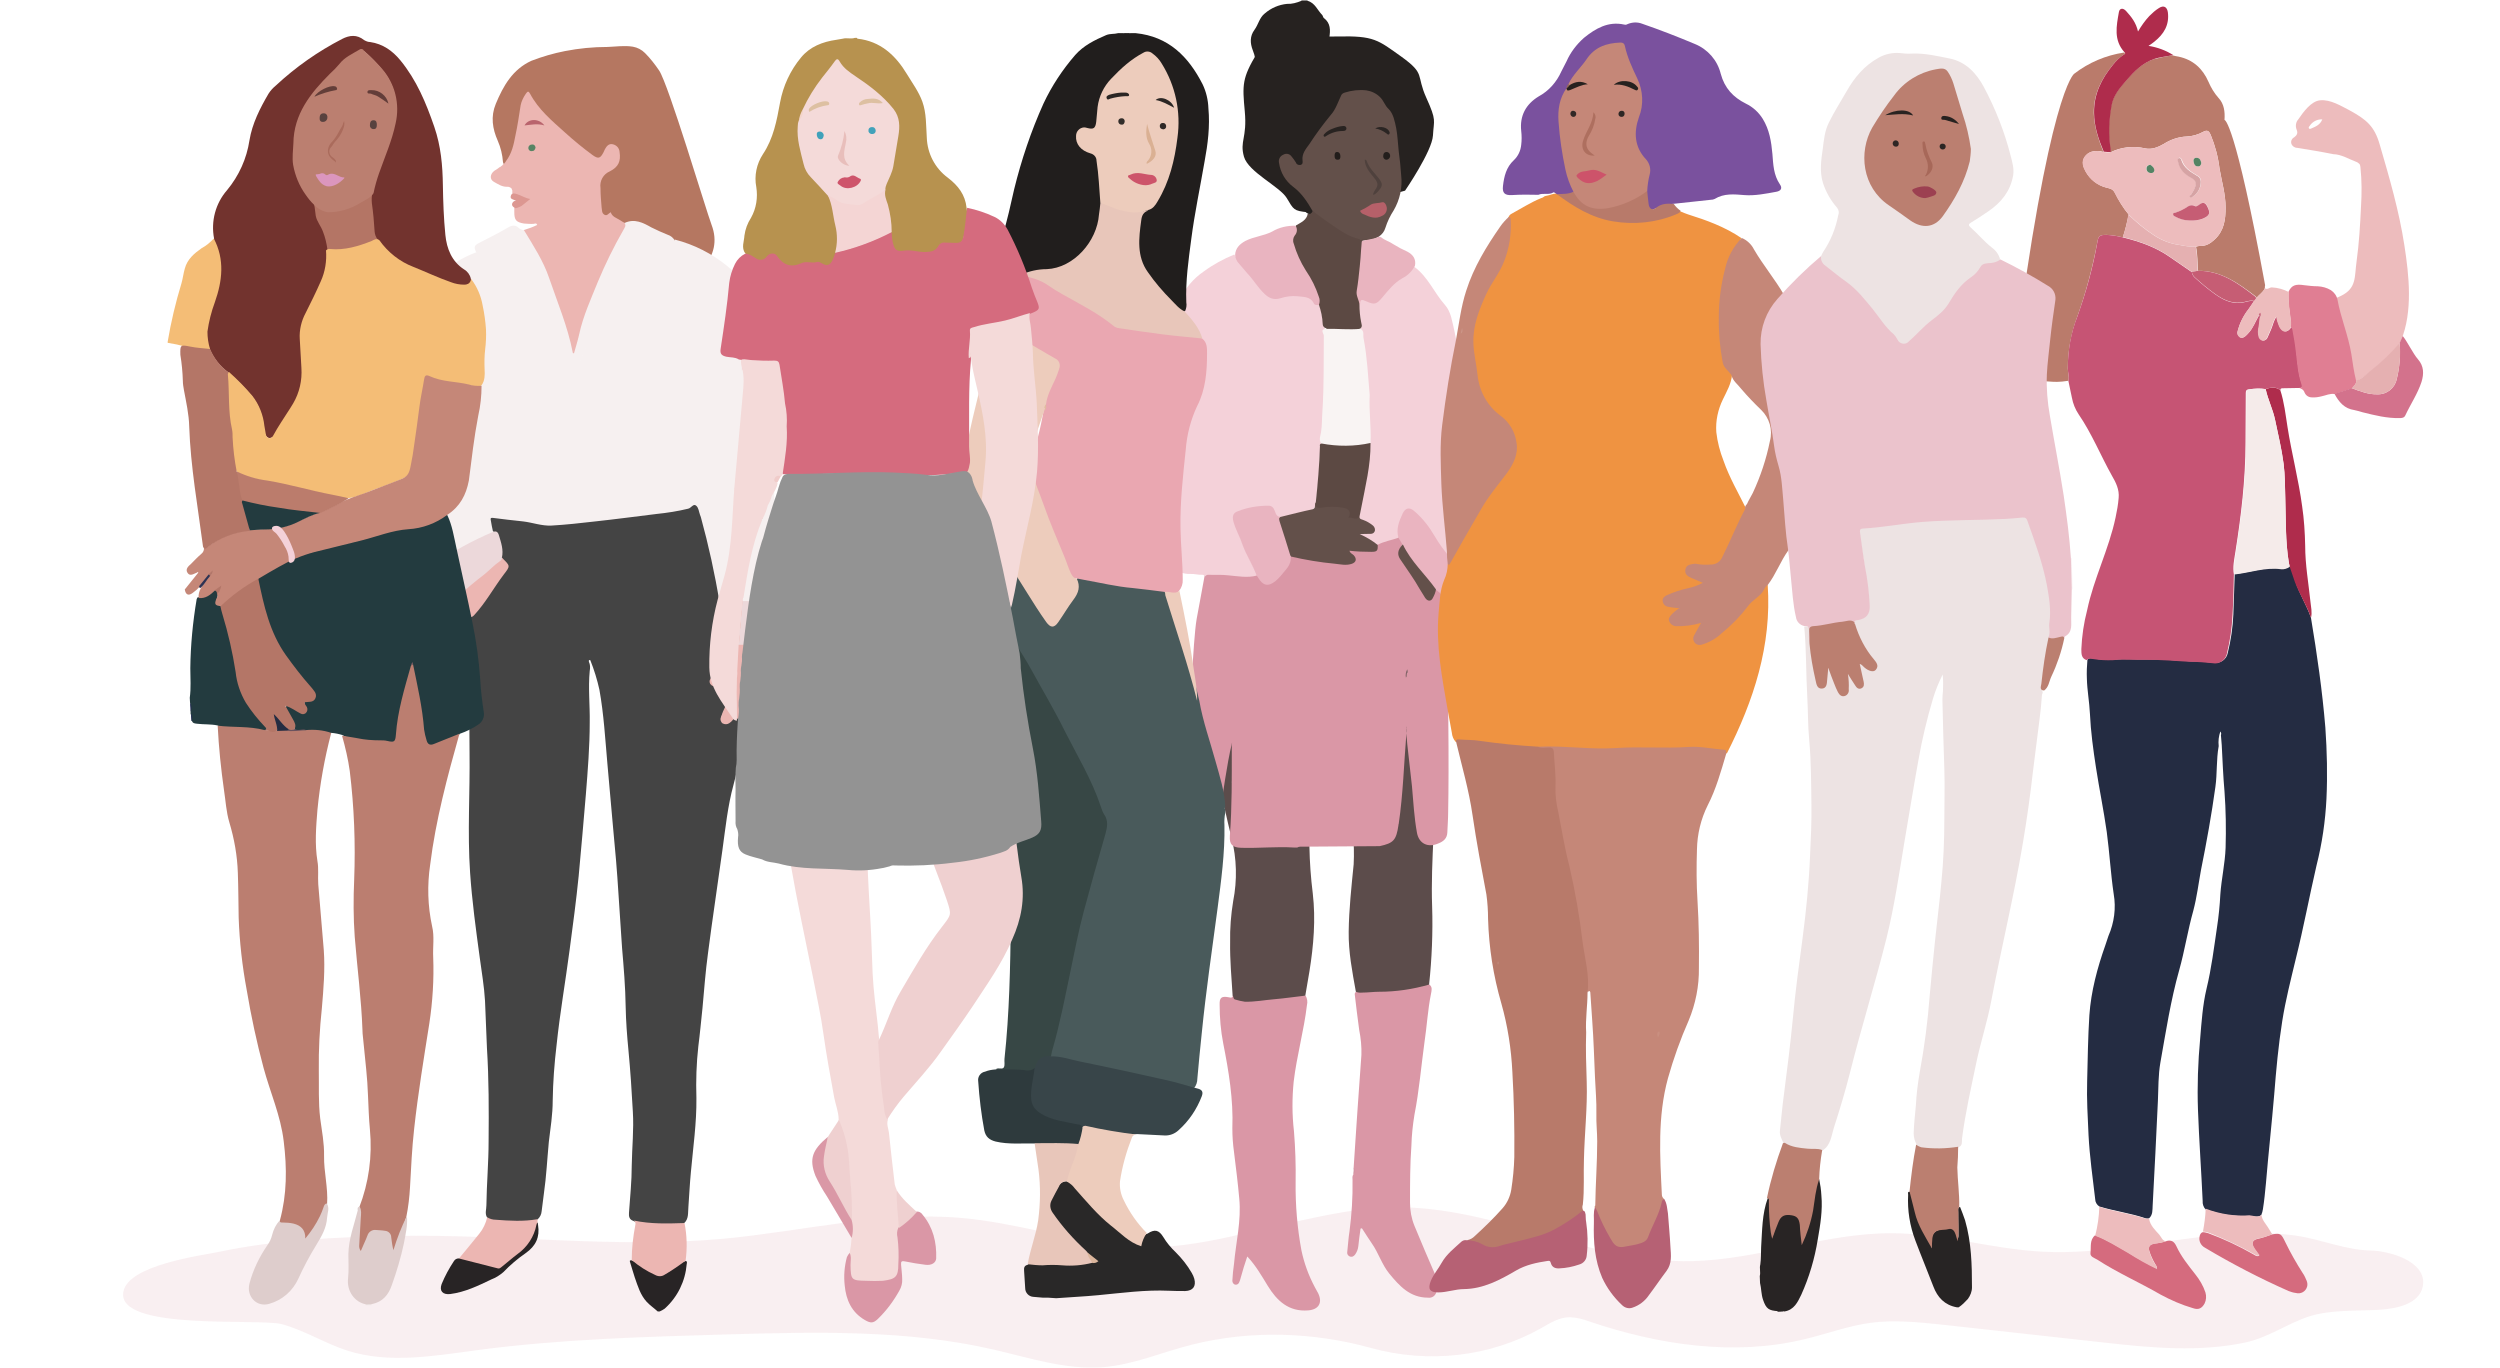 <?xml version="1.0" encoding="utf-8"?>
<!-- Generator: Adobe Illustrator 23.0.3, SVG Export Plug-In . SVG Version: 6.00 Build 0)  -->
<svg version="1.1" id="Layer_1" xmlns="http://www.w3.org/2000/svg" xmlns:xlink="http://www.w3.org/1999/xlink" x="0px" y="0px"
	 viewBox="0 0 904.7 495" style="enable-background:new 0 0 904.7 495;" xml:space="preserve">
<style type="text/css">
	.st0{opacity:0.15;fill:#DA97A6;enable-background:new    ;}
	.st1{fill:none;}
	.st2{fill:#BA7B6B;}
	.st3{fill:#242C42;}
	.st4{fill:#C65474;}
	.st5{fill:#EDBCBD;}
	.st6{fill:#E07E93;}
	.st7{fill:#D56B7E;}
	.st8{fill:#AF2C4C;}
	.st9{fill:#D3728C;}
	.st10{fill:#E5B0B1;}
	.st11{fill:#F5EBEA;}
	.st12{fill:#C65D74;}
	.st13{fill:#C9667B;}
	.st14{fill:#D6A3A4;}
	.st15{fill:#548363;}
	.st16{fill:#548364;}
	.st17{fill:#DA97A6;}
	.st18{fill:#5C4C4B;}
	.st19{fill:#CB919E;}
	.st20{fill:#A19F9F;}
	.st21{fill:#F4D1D9;}
	.st22{fill:#262220;}
	.st23{fill:#63504A;}
	.st24{fill:#EAB4C0;}
	.st25{fill:#E9B4BF;}
	.st26{fill:#5C4943;}
	.st27{fill:#E9B4C0;}
	.st28{fill:#7C6063;}
	.st29{fill:#F9F4F3;}
	.st30{fill:#B66069;}
	.st31{fill:#4F413D;}
	.st32{fill:#282321;}
	.st33{fill:#2A2523;}
	.st34{fill:#231E1C;}
	.st35{fill:#221D1B;}
	.st36{fill:#F1E5E1;}
	.st37{fill:#EF9341;}
	.st38{fill:#C58778;}
	.st39{fill:#B87A6A;}
	.st40{fill:#7A519E;}
	.st41{fill:#B66174;}
	.st42{fill:#C98F80;}
	.st43{fill:#C28B7D;}
	.st44{fill:#92675C;}
	.st45{fill:#CD988A;}
	.st46{fill:#CD536A;}
	.st47{fill:#AE6F5F;}
	.st48{fill:#25211F;}
	.st49{fill:#26211F;}
	.st50{fill:#2D2624;}
	.st51{fill:#312826;}
	.st52{fill:#282425;}
	.st53{fill:#444444;}
	.st54{fill:#B57761;}
	.st55{fill:#F6F0F0;}
	.st56{fill:#ECB6B2;}
	.st57{fill:#ECD8DA;}
	.st58{fill:#DC9791;}
	.st59{fill:#BCA5A4;}
	.st60{fill:#B9646D;}
	.st61{fill:#578464;}
	.st62{fill:#282424;}
	.st63{fill:#272424;}
	.st64{fill:#FAF1F3;}
	.st65{fill:#EDE3E3;}
	.st66{fill:#EBC3CC;}
	.st67{fill:#BB7F70;}
	.st68{fill:#9C4051;}
	.st69{fill:#A76859;}
	.st70{fill:#292321;}
	.st71{fill:#272220;}
	.st72{fill:#2B2523;}
	.st73{fill:#2E2624;}
	.st74{fill:#495A5B;}
	.st75{fill:#211E1D;}
	.st76{fill:#F6ECE5;}
	.st77{fill:#EAA7B1;}
	.st78{fill:#374745;}
	.st79{fill:#EDCCBC;}
	.st80{fill:#384549;}
	.st81{fill:#292828;}
	.st82{fill:#2E3A3D;}
	.st83{fill:#E8C6BA;}
	.st84{fill:#E1BBA1;}
	.st85{fill:#DBB69D;}
	.st86{fill:#CD546A;}
	.st87{fill:#DAB093;}
	.st88{fill:#2B2624;}
	.st89{fill:#2A2624;}
	.st90{fill:#322D2A;}
	.st91{fill:#2F2927;}
	.st92{fill:#B47565;}
	.st93{fill:#233B3F;}
	.st94{fill:#222C51;}
	.st95{fill:#ECE3E2;}
	.st96{fill:#72332E;}
	.st97{fill:#F4BD76;}
	.st98{fill:#BB7E70;}
	.st99{fill:#DECDCC;}
	.st100{fill:#B47667;}
	.st101{fill:#B37668;}
	.st102{fill:#2C3253;}
	.st103{fill:#BB7C6C;}
	.st104{fill:#6B535E;}
	.st105{fill:#755A61;}
	.st106{fill:#B2776A;}
	.st107{fill:#DB96BE;}
	.st108{fill:#AA6B5C;}
	.st109{fill:#633D39;}
	.st110{fill:#633E39;}
	.st111{fill:#58423F;}
	.st112{fill:#57423F;}
	.st113{fill:#B7924F;}
	.st114{fill:#F4DAD9;}
	.st115{fill:#EFD0D0;}
	.st116{fill:#DA98A6;}
	.st117{fill:#F0CCCA;}
	.st118{fill:#F4D5D4;}
	.st119{fill:#F3D4CA;}
	.st120{fill:#F0CCC9;}
	.st121{fill:#ECC8C6;}
	.st122{fill:#CE546B;}
	.st123{fill:#E8BEBB;}
	.st124{fill:#DDC0A2;}
	.st125{fill:#3FA1BA;}
	.st126{fill:#42A2BA;}
	.st127{fill:#939393;}
</style>
<g id="Shadow" transform="translate(2.242 436.881)">
	<path id="Path_16" class="st0" d="M42.4,30.6c-2.6,14.3,49,9.5,57.3,11.7c8.2,2.2,15.7,7,23.8,9.6c15.1,4.8,31.3,1.9,47-0.2
		c30.1-4,60.5-4.8,90.8-5.7c32.1-0.9,64.7-1.7,96,5.5c13,3,25.9,7.3,39.2,6.4c11.4-0.8,22-5.6,33.1-8.3c21.1-5.2,43.6-4.4,64.2,1.3
		c20.6,5.7,42.9,3.4,61.6-7.1c3.3-1.9,6.6-4,10.4-4c2.4,0.1,4.7,0.6,7,1.5c25.1,8.5,52.5,12.7,78.2,6.4c7.9-1.9,15.7-4.8,23.8-5.9
		c8.6-1.1,17.3-0.2,25.9,0.7l58.8,6.5c16.8,1.9,34.3,3.5,51-0.1c8.4-1.9,14.8-6.7,22.6-9.3c7.8-2.6,17.4-2,25.8-2.5
		c6.3-0.4,14.2-2.1,15.6-8.3c1.7-8.2-9.4-12.4-17.7-13.1c-10.2,0-18.6-4.1-28.7-5.5s-20.3-0.8-30.4,0.2c-20.1,2-40.1,6.7-60.5,5.7
		c-18.4-0.9-36.3-6.6-54.7-6.7c-24.4-0.1-47.9,9.5-72.3,10.1C572.4,20.4,539.7-0.6,501.5,0c-11.9,0.2-23.7,2.8-35.3,5.3
		c-21.5,4.7-42,11.3-64.1,8.6C383.3,11.6,365,5.6,346,3.9c-28.9-2.6-57.6,4.8-86.5,7.5c-39.5,3.6-79.1-1.8-118.6-1
		c-21.3,0.4-42.8,1.3-63.7,5.7C69.7,17.6,44.1,21,42.4,30.6z"/>
</g>
<g>
	<path id="Path_17" class="st1" d="M768.8,18.9c0.1,0.1,0.1,0.1,0.2,0.2L768.8,18.9z"/>
	<path id="Path_18_1_" class="st2" d="M750.6,26.7c5.3-4.1,11.5-6.7,18.1-7.7l0,0l0.2,0.2c0.2,0.4-0.3,0.5-0.5,0.7
		c-1.5,1-2.8,2.3-3.9,3.7c-4.1,5-6.9,10.6-6.8,17.3c0.1,4.9,1.7,9.6,3.5,14.1c-0.4-0.1-0.8-0.2-1.2-0.3c-2.2-0.2-4.2,0.1-5.6,2.1
		c-1.2,1.8-0.5,3.7,0.4,5.3c1.6,2.9,4.3,5,7.5,5.8c1.1,0.3,2.3,0.4,3,1.8c1.4,2.8,3,5.5,5,7.9c-0.5,2.8-1.2,5.6-2.1,8.3
		c-1.9-0.5-3.9-0.8-5.9-0.9c-2.4,0-2.9,0.3-3.3,2.6c-1.7,9.1-4.1,18.1-7.2,26.8c-2.3,6-3.5,12.4-3.5,18.9c0,1.5,0.6,3,0.2,4.5l0,0
		c-6.9,1.1-6.8-0.6-13.7,0.7c-3.9,0.8-5.6-0.9-6.2-4.9C741.4,32.7,750.6,26.7,750.6,26.7z"/>
	<path id="Path_19" class="st3" d="M836.3,223.6L836.3,223.6c2.2,13.2,4.1,26.4,5.2,39.7c0.6,8.6,0.8,17.2,0.4,25.7
		c-0.4,8.2-1.6,16.3-3.6,24.2c-2.6,11.2-4.7,22.6-7.5,33.8c-1.8,7.5-3.7,14.9-4.9,22.5c-1.4,8.8-2.2,17.6-2.9,26.5
		c-0.9,10.7-2.1,21.4-3,32.2c-0.3,3.1-0.6,6.3-1.1,9.4c-0.1,0.7-0.3,1.4-0.6,2.1c-1.4,1.1-2.9,0.3-4.4,0.3
		c-5.4,0.3-10.8-0.5-15.8-2.4c-0.7-0.8-1.1-1.9-1-3c-0.5-11-1.3-22-1.7-33c-0.3-8.6,0-17.2,0.8-25.8c0.5-6,0.9-12.1,2.3-18
		c1.8-7.4,2.7-14.9,3.8-22.3c0.6-3.9,1-7.9,1.2-11.9c0.4-5.6,1.7-11.2,1.9-16.8c0.2-6.8,0.1-13.6-0.4-20.4c-0.5-5.6-0.7-11.2-1-16.8
		c-0.1-1.2-0.2-2.4-0.3-3.6c0.2-0.4,0.1-0.9-0.2-1.3c-0.6,1.7-0.8,3.5-0.6,5.3c-0.9,4.9-0.5,9.9-1.2,14.8c-1.4,10.1-3.2,20.1-5.2,30
		c-0.9,4.9-1.5,9.9-2.8,14.8c-2,7.1-3.1,14.4-5.1,21.5c-3.1,11-4.8,22.2-6.8,33.4c-0.8,4.6-0.7,9.3-0.9,13.9
		c-0.6,12.6-1.2,25.3-1.9,37.9c-0.1,1.6,0.1,3.3-1.3,4.6c-0.4,0.1-0.8,0.1-1.2,0c-5.5-1.9-11.3-2.6-16.8-4.3l0,0
		c-0.9-0.6-1.5-1.6-1.5-2.7c-0.9-7.7-2-15.4-2.4-23.1c-0.3-6.5-0.7-13.1-0.5-19.6c0.2-7.9,0.3-15.9,0.8-23.8
		c0.6-8.7,2.9-17.2,5.8-25.4c0.4-1.1,0.7-2.2,1.1-3.3c2.1-4.8,2.8-10.1,1.9-15.2c-1.1-7.5-1.5-14.9-2.5-22.4
		c-1.1-7.8-2.7-15.5-3.9-23.3c-1-6.5-1.9-13-2.2-19.6c-0.2-4.2-1-8.4-1.1-12.6c-0.1-2.3,0-4.6,0.2-6.9l0,0c0.7-0.8,1.6-0.5,2.4-0.4
		c2.4,0.4,4.8,0.6,7.2,0.4c3.9-0.4,7.9,0,11.8-0.1c5.3-0.1,10.6,0.4,15.9,0.7c2.8,0,5.6,0.2,8.3,0.5c0,0,0.1,0,0.1,0
		c2.4,0.4,4.7-1.2,5.1-3.6c1.1-4.5,1.8-9.1,2-13.8c0.2-4.9,0.3-9.8,0.5-14.7l0,0c5.7-0.6,11.1-2.7,17-2c1.1,0.1,2.2-0.3,3.1-0.9l0,0
		c0.6,1.8,1.2,3.6,1.8,5.3C832,214.9,834.8,219,836.3,223.6z"/>
	<path id="Path_20" class="st4" d="M831.7,140.4L831.7,140.4l-5.5,0.1c-0.5,0-1,0-1,0.7l0,0c-1.7-1.4-3.5-1-5.4-0.4
		c-2-0.3-4-0.2-6,0.1c-0.9,0.1-1.1,0.5-1.1,1.4c0,6-0.1,12-0.1,17.9c0,13.4-1.6,26.6-3.7,39.8c-0.4,2.6-1,5.2-0.5,7.9l0,0
		c-0.1,4.9-0.2,9.8-0.5,14.7c-0.2,4.6-0.9,9.3-2,13.8c0,0,0,0.1,0,0.1c-0.5,2.4-2.8,4-5.2,3.5c-2.8-0.3-5.5-0.5-8.3-0.5
		c-5.3-0.3-10.6-0.8-15.9-0.7c-3.9,0.1-7.8-0.3-11.8,0.1c-2.4,0.1-4.8,0-7.2-0.4c-0.8-0.1-1.7-0.4-2.4,0.4l0,0
		c-1.9-0.7-1.9-2.2-1.9-4c0.2-4.8,0.9-9.5,2.1-14.1c2.4-11.5,7.9-22.1,10.3-33.6c0.5-2.3,0.9-4.6,1.1-7c0.3-3-1-5.6-2.4-8
		c-4.1-7.3-7.3-15.3-12.1-22.3c-1.2-1.8-2-3.8-2.4-5.9c-0.4-2.1-0.9-4.1-1.3-6.2l0,0c0.4-1.5-0.2-3-0.2-4.5c0-6.5,1.1-12.9,3.5-18.9
		c3.1-8.7,5.6-17.7,7.2-26.8c0.4-2.3,0.9-2.6,3.3-2.6c2,0.1,4,0.4,5.9,0.9l0,0c6,1.5,11.9,3.5,17,7.1l8,5.5c0.1,0.8,0.5,1.5,1.1,2
		c2.3,2.1,4.7,4.1,7.2,5.9c2.8,2,5.7,3.5,9.3,3.2c1.6-0.1,3.2-1,4.9-0.6l0,0c-0.6,0.9-1.3,1.9-1.9,2.8c-1.9,2.4-3.3,5.1-4,8
		c-0.3,0.8,0,1.6,0.7,2.1c0.8,0.6,1.5,0.2,2.1-0.3c0.4-0.3,0.7-0.7,1-1c1.8-1.9,2.6-4.3,3.9-6.5c0.3,0.2,0.4,0.5,0.4,0.8l0,0
		c-0.1,1.1-0.2,2.3-0.4,3.4c-0.3,1.1-0.3,2.3,0,3.4c0.1,0.7,0.7,1.3,1.4,1.5c0.7,0.1,1.5-0.4,1.7-1.1c0.5-1,0.9-2.1,1.4-3.2
		c0.6-1.4,0.8-2.9,1.9-4.4c0.2,1.3,0.5,2.5,1.1,3.7c1.2,2.2,2.8,2.3,4.2,0.2l0,0c0.2,0.2,0.6,0.4,0.6,0.7c0.5,2.7,1,5.4,1.3,8.2
		c0.4,4,0.6,7.9,2,11.7C833.2,140.3,832.9,140.5,831.7,140.4z"/>
	<path id="Path_21" class="st5" d="M842.9,108.9c-1,0.4-1.9,0.8-2.8,1.4c-0.2,0.1-0.4,0.3-0.5,0.5c-0.1,0.3,0,0.7,0.1,0.9
		c2.1,4.3,4.4,7.8,5.8,12.5c0.9,2.8,1.6,5.7,2.1,8.6c0.5,2.1,0.7,4.2,0.7,6.3c3.1-0.6,5-1.1,7.6-3.1c2.9-2.3,5.8-4.6,8.5-7.1
		c1.9-1.5,3.5-3.5,4.5-5.7c4.3-10.5,2.9-23.5,1.2-34.4c-1.9-12.4-5.4-24.4-8.9-36.4c-1.9-6.7-4.8-9.1-10.8-12.4
		c-3.1-1.6-7.1-4.1-10.8-3.7c-3.3,0.3-6.1,4.3-7.9,6.9c-0.9,1-1.1,2.5-0.6,3.7c0.6,1.4,0,2.1-0.9,2.8c-0.8,0.4-1.3,1.4-1,2.3
		c0.3,0.9,1.2,1.5,2.1,1.5c4.3,0.7,8.7,1.4,13.1,2.3c2.7,0,5.7,1.8,8.1,2.7c0.6,0.2,1,0.5,1.4,0.9c0.2,0.4,0.3,0.8,0.3,1.2
		c0.5,4.7,0.5,9.5,0.2,14.2c-0.3,6.6-0.7,13.3-1.6,19.8c-0.8,5.6,0.1,9.7-5.7,12.5C845.7,107.8,844.3,108.3,842.9,108.9L842.9,108.9
		z M840.4,43.2c-0.8,2-2.4,2.6-4,3.3c-0.3,0.1-0.5,0.3-0.8,0c-0.3-0.3,0-0.7,0.2-0.9C836.8,44,838.6,43.1,840.4,43.2L840.4,43.2z"/>
	<path id="Path_22_2_" class="st2" d="M819.7,103.2c-0.1,0.4-0.1,0.7-0.1,1.1l0,0c-0.6,1.5-2,2.3-3,3.5l0,0
		c-0.1-0.2-0.2-0.4-0.4-0.6c-6.2-4.7-12.5-9.3-20.8-9.2l0,0c-0.2-2.9-0.1-5.8-0.7-8.7l0,0c0.5-0.2,0.9-0.3,1.4-0.3
		c2.2,0.1,3.8-0.9,5.3-2.3c3.5-3.2,4-7.3,4-11.6c0-4.8-1.4-9.4-2.2-14.1c-0.5-4.2-1.6-8.3-3.2-12.2c-0.6-1.4-1.2-1.9-2.7-1.1
		c-1.8,1-3.8,1.6-5.9,1.7c-3,0.1-5.9,1.1-8.4,2.7c-2.1,1.2-4.3,2.1-6.7,1.6c-4.3-1-8.8-0.5-12.7,1.5l0,0c0-0.4,0-0.7,0-1.1
		c-0.7-5.2-0.6-10.5,0.3-15.6c0.6-3.7,3-6.6,5.4-9.3c2.8-3.2,5.7-6.2,9.8-7.7c2.3-0.6,4.6-1.1,7-1.5c0.8,0.2,1.5,0.4,2.3,0.5
		c5.2,1.1,8.7,4.3,10.8,9.1c0.9,2.1,2.1,4.1,3.6,5.8c2.1,2.2,2.4,5.1,2.2,8C805.1,43.4,808.8,43.8,819.7,103.2z"/>
	<path id="Path_23" class="st6" d="M851.2,140.6l-6.3,2c-1.7-0.3-3.2,0.5-4.7,0.8c-1.2,0.3-2.4,0.5-3.6,0.4c-1.1,0-2.1-0.6-2.6-1.7
		c-0.4-1.2-1.3-1.5-2.2-1.8l0,0c1.1,0.1,1.4-0.1,1-1.4c-1.3-3.8-1.5-7.8-2-11.7c-0.3-2.8-0.8-5.5-1.3-8.2c0-0.2-0.4-0.4-0.6-0.7l0,0
		c0.1-0.6,0.1-1.3,0.1-1.9c-0.4-3.6-1.1-7.2-0.8-10.9c1.1-2.2,2.4-2.8,5.6-2.3c1.7,0.2,3.3,0.4,5,0.4c1.6,0.1,3.2,0.5,4.7,1.4
		c1.2,0.8,2.1,2,2.4,3.5c1.2,6.6,3.9,12.9,5,19.6c0.5,3.2,0.9,6.4,1.7,9.6l0,0C852.9,139.1,851.7,139.7,851.2,140.6z"/>
	<path id="Path_24" class="st7" d="M779.6,450c1.5-0.1,3-0.4,4.4-0.9c1.8-0.5,2.8,0.2,3.6,1.9c1.7,3.7,4.3,6.9,6.8,10.1
		c1.6,2,2.9,4.2,3.7,6.6c0.4,1.3,0.3,2.8-0.3,4c-1,1.8-2.2,2.4-4.2,1.7c-4.1-1.2-8-2.9-11.7-4.9c-7.6-4.4-15.6-7.9-23-12.7
		c-1-0.6-2.6-1-2.4-2.4c0.3-2.2-0.4-4.7,1.7-6.4l0,0c4.2,1.6,8.1,4,12,6.3c3.4,2.1,6.9,4,10.4,5.8c0-0.9-0.5-1.3-0.8-1.9
		c-0.8-1.4-1.5-2.9-2-4.5C777.3,451.1,777.9,450.4,779.6,450z"/>
	<path id="Path_25" class="st8" d="M768.8,18.9L768.8,18.9c-4-4.4-2.9-9.5-2-14.6c0.3-1.4,1.5-1.5,2.6-0.3c1.9,2.1,3.6,4.2,4.3,7.4
		c1.2-2,2.5-3.9,4.1-5.6c1.1-1.1,2.2-2.1,3.5-2.9c1.7-1.1,2.9-0.4,3.2,1.5c0.6,4.6-1.4,7.9-4.9,10.7c-0.6,0.5-1.2,0.9-2.1,1.5
		c3.2,0.5,6.2,1.6,8.9,3.3c-2.4,0.6-4.7,0.7-7,1.5c-4.2,1.5-7.1,4.5-9.9,7.7c-2.4,2.8-4.8,5.5-5.4,9.3c-0.9,5.2-1.1,10.4-0.3,15.6
		c0,0.4,0,0.7,0,1.1l0,0l-2.5-0.2c-1.9-4.5-3.5-9.2-3.5-14.1c-0.1-6.7,2.7-12.3,6.8-17.3c1.1-1.4,2.4-2.7,3.9-3.7
		c0.2-0.1,0.7-0.3,0.5-0.7C768.9,19.1,768.9,19,768.8,18.9L768.8,18.9z"/>
	<path id="Path_26" class="st7" d="M816.7,448.4c1.9-0.4,3.7-1,5.5-1.7c3.1-0.5,3.3-0.3,4.8,2.8c1.9,3.9,4,7.6,6.3,11.2
		c0.6,0.8,1,1.8,1.4,2.7c0.3,0.7,0.4,1.5,0.2,2.2c-0.5,1.8-2.3,2.8-4.1,2.3c-0.9-0.1-1.8-0.4-2.6-0.7c-10.4-4.6-20.6-9.9-30.3-15.7
		c-1.5-0.8-2.3-2.5-1.9-4.1c0.1-0.7,0.5-1.3,1.1-1.5l0,0c0.7,0,1.4,0.2,2.1,0.4c5.6,2.1,11,4.6,16.2,7.6c0.6,0.3,1.2,1,2.2,0.5
		c-0.4-0.6-0.8-1-1.1-1.5c-0.4-0.5-0.7-1-1-1.5C814.8,449.8,815.1,448.9,816.7,448.4z"/>
	<path id="Path_27" class="st8" d="M825.2,141.2L825.2,141.2c1.4,4.3,1.9,8.9,2.6,13.3c1.5,9.6,4,19,5.3,28.7
		c0.7,4.7,1,9.5,1.1,14.3c0,6.8,1.2,13.5,1.9,20.2c0.2,2,0.7,3.9,0.2,5.9l0,0c-1.5-4.6-4.3-8.7-5.9-13.2c-0.6-1.8-1.2-3.5-1.8-5.3
		l0,0c-0.1-0.5-0.2-0.9-0.3-1.4c-1.3-7.8-1.1-15.6-1.3-23.5c-0.1-4.1-0.1-8.2-0.6-12.3c-0.7-5.4-2-10.7-3.1-16
		c-0.8-3.8-2.6-7.3-3.4-11.1C821.7,140.2,823.5,139.9,825.2,141.2z"/>
	<path id="Path_28" class="st9" d="M876.3,138.2c-1.4,4.3-4,8.1-5.9,12.2c-0.4,0.8-1.2,0.9-2,0.9c-4.6,0.1-9-1-13.4-2.1
		c-1-0.3-2-0.6-3-0.8c-3.6-0.5-5.6-2.9-7.2-5.9l6.3-2l0,0c3,1.1,5.9,2.3,9.3,2.2c3.3,0.1,6.2-2.2,6.9-5.4c1.1-4.3,1.4-8.7,1.1-13.2
		l0,0l1.1-2.5c1.6,1.9,3.8,6.5,5.5,8.4C877.2,132.5,877.2,135.3,876.3,138.2z"/>
	<path id="Path_29" class="st5" d="M777.7,441L777.7,441c0.4,2.5,2.2,4.1,3.7,5.8c0.8,0.9,1.1,2.4,2.7,2.4c-1.4,0.4-2.9,0.7-4.4,0.9
		c-1.8,0.3-2.3,1.1-1.9,2.8c0.5,1.6,1.1,3.1,2,4.5c0.5,0.5,0.8,1.2,0.8,1.9c-3.6-1.7-7.1-3.7-10.4-5.8c-3.9-2.2-7.7-4.7-12-6.3l0,0
		c0.9-3.4,1.4-7,1.5-10.5l0,0c5.5,1.8,11.3,2.5,16.8,4.3C776.9,441,777.3,441,777.7,441z"/>
	<path id="Path_30" class="st5" d="M816.6,107.8c0.9-1.3,2.4-2,3-3.5l0,0c0.9,0.7,1.6-0.3,2.5-0.3c2.2,0.1,4.3,0.7,6.2,1.7
		c-0.3,3.7,0.4,7.2,0.8,10.9c0,0.6,0,1.3-0.1,1.9l0,0c-1.4,2.1-3,2-4.2-0.2c-0.5-1.2-0.9-2.4-1.1-3.7c-1.1,1.5-1.3,3-1.9,4.4
		c-0.4,1-0.9,2.1-1.4,3.2c-0.2,0.7-1,1.2-1.7,1.1c-0.7-0.2-1.3-0.8-1.4-1.5c-0.3-1.1-0.3-2.3,0-3.4c0.2-1.1,0.3-2.3,0.4-3.4l0,0
		c0.4-0.4,0.5-1,0.3-1.6c-0.4,0.1-0.5,0.5-0.6,0.8c-1.3,2.2-2.1,4.7-3.9,6.5c-0.3,0.4-0.7,0.7-1,1c-0.6,0.5-1.4,0.9-2.1,0.3
		c-0.7-0.5-0.9-1.3-0.7-2.1c0.8-2.9,2.1-5.7,4-8.1c0.7-0.9,1.3-1.9,1.9-2.8l0,0C816,108.5,816.3,108.2,816.6,107.8L816.6,107.8
		L816.6,107.8z"/>
	<path id="Path_31" class="st5" d="M818.4,439.7L818.4,439.7c0.2,1.8,1.4,3,2.3,4.4c0.5,0.9,1.1,1.7,1.6,2.6
		c-1.8,0.7-3.6,1.2-5.5,1.6c-1.6,0.5-2,1.4-1.2,2.9c0.3,0.5,0.6,1,1,1.5c0.3,0.5,0.7,0.9,1.1,1.5c-1,0.5-1.6-0.2-2.2-0.5
		c-5.2-2.9-10.6-5.5-16.2-7.6c-0.7-0.2-1.4-0.4-2.1-0.4l0,0c0.5-2.7,0.9-5.5,1-8.3l0,0c5,1.9,10.5,2.8,15.9,2.4
		C815.5,439.9,817,440.7,818.4,439.7z"/>
	<path id="Path_32" class="st5" d="M770.3,77.6c2.9,2.9,6.1,5.5,9.5,7.7c2.8,1.8,6,3,9.3,3.4c1.8,0.4,3.7,0.6,5.6,0.6l0,0
		c0.5-0.2,0.9-0.3,1.4-0.3c2.2,0.1,3.8-0.9,5.3-2.3c3.5-3.2,4-7.3,4-11.6c0-4.8-1.4-9.4-2.2-14.1c-0.5-4.2-1.6-8.3-3.2-12.2
		c-0.6-1.4-1.2-1.9-2.7-1.1c-1.8,1-3.8,1.6-5.9,1.7c-3,0.1-5.9,1.1-8.4,2.7c-2.1,1.2-4.3,2.1-6.7,1.6c-4.3-1-8.8-0.5-12.7,1.5l0,0
		l-2.5-0.2c-0.4-0.1-0.8-0.2-1.2-0.3c-2.2-0.2-4.2,0.1-5.6,2.1c-1.2,1.8-0.5,3.7,0.4,5.3c1.6,2.9,4.3,5,7.5,5.8
		c1.1,0.3,2.3,0.4,3,1.8C766.6,72.5,768.3,75.2,770.3,77.6L770.3,77.6z M778.2,62.6C778.2,62.6,778.2,62.6,778.2,62.6
		c-0.9-0.1-1.6-0.8-1.5-1.7c0-0.8,0.6-1.1,1.3-1.3c0.8,0.5,1.6,1,1.5,2.1C779.5,62.4,778.9,62.7,778.2,62.6z M797.3,79.1
		c-1.5,0.6-3.2,0.8-4.8,0.7c-1.8,0-3.6-0.5-5.2-1.4c-0.4-0.2-0.8-0.4-0.8-0.9c0-0.6,0.6-0.4,1-0.6c1.2-0.4,2.3-0.9,3.3-1.5
		c1.1-0.7,2.1-1.6,3.6-0.8c0.6,0.3,1.2-0.3,1.8-0.7c1.1-0.8,1.9-0.6,2.6,0.7C800,77.1,799.7,78,797.3,79.1L797.3,79.1z M795,57.1
		c1.1,0.1,1.4,1,1.6,1.9c-0.1,0.8-0.5,1.3-1.3,1.2c-1.2-0.1-1.4-1-1.5-1.9c0-0.1,0-0.3,0-0.4C793.9,57.3,794.5,57,795,57.1L795,57.1
		z M789.6,57.9c0.9,2.8,3.2,4.2,5.5,5.6c1,0.4,1.5,1.5,1.4,2.5c-0.1,2-1.1,3.9-2.8,5c-0.3,0.3-0.7,0.7-1.1,0.2s0.3-0.7,0.5-1
		c0.4-0.7,0.9-1.4,1.2-2.2c0.7-1.6,0.6-2.7-1.2-3.7c-2.3-1.2-4.3-3-4.8-5.8c-0.1-0.5-0.4-1.1,0.3-1.4
		C789,56.9,789.4,57.4,789.6,57.9L789.6,57.9z"/>
	<path id="Path_33" class="st10" d="M793.2,98.4l-8-5.5c-5.2-3.6-11-5.6-17-7.1l0,0c0.9-2.7,1.6-5.4,2-8.2c2.9,2.9,6.1,5.5,9.5,7.7
		c2.8,1.8,6,3,9.3,3.4c1.8,0.4,3.7,0.6,5.6,0.6l0,0c0.6,2.9,0.5,5.8,0.7,8.7l0,0L793.2,98.4z"/>
	<path id="Path_34" class="st11" d="M808.6,207.9L808.6,207.9c-0.4-2.7,0.1-5.3,0.5-7.9c2-13.2,3.7-26.4,3.7-39.8
		c0-6,0.1-12,0.1-17.9c0-1,0.2-1.3,1.1-1.4c2-0.3,4-0.4,5.9-0.1c0.8,3.8,2.6,7.3,3.4,11.1c1.1,5.3,2.4,10.6,3.1,16
		c0.5,4.1,0.5,8.2,0.6,12.3c0.3,7.8,0,15.7,1.3,23.5c0.1,0.5,0.2,1,0.3,1.4l0,0c-0.9,0.7-2,1-3.1,0.9
		C819.7,205.2,814.2,207.3,808.6,207.9z"/>
	<path id="Path_35" class="st12" d="M815.7,108.9L815.7,108.9c-1.7-0.4-3.2,0.5-4.9,0.6c-3.6,0.3-6.5-1.2-9.3-3.2
		c-2.5-1.8-4.9-3.8-7.2-5.9c-0.6-0.5-1-1.2-1.1-2l2.1-0.4l0,0c8.3-0.1,14.6,4.5,20.8,9.3c0.2,0.2,0.3,0.4,0.4,0.6l0,0
		C816.3,108.2,816,108.5,815.7,108.9z"/>
	<path id="Path_36" class="st13" d="M817.8,114.8L817.8,114.8c0-0.3-0.1-0.6-0.4-0.8c0.1-0.3,0.2-0.7,0.6-0.8
		C818.3,113.8,818.2,114.4,817.8,114.8z"/>
	<path id="Path_37" class="st10" d="M868.4,124.1c0.4,4.4,0,8.9-1.1,13.2c-0.7,3.2-3.6,5.5-6.9,5.4c-3.3,0.1-6.3-1.1-9.3-2.2l0,0
		c0.5-0.9,1.8-1.5,1.5-2.8l0,0c2.2-0.5,3.5-2.2,5.2-3.5C861.7,131.2,865.2,127.8,868.4,124.1z"/>
	<path id="Path_38" class="st12" d="M797.2,79.1c-1.5,0.6-3.2,0.8-4.8,0.7c-1.8,0-3.6-0.5-5.2-1.4c-0.4-0.2-0.8-0.4-0.8-0.9
		c0-0.6,0.6-0.4,1-0.6c1.2-0.4,2.3-0.9,3.3-1.5c1.1-0.7,2.1-1.6,3.6-0.8c0.6,0.3,1.2-0.3,1.8-0.7c1.1-0.8,1.9-0.6,2.6,0.7
		C800,77.1,799.7,78,797.2,79.1z"/>
	<path id="Path_39" class="st14" d="M788.6,57.2c0.4,0,0.8,0.3,0.8,0.8c0.9,2.8,3.3,4.2,5.6,5.6c1,0.4,1.5,1.5,1.4,2.5
		c-0.1,2-1.1,3.9-2.8,5c-0.3,0.3-0.7,0.7-1.1,0.2s0.3-0.7,0.5-1c0.4-0.7,0.9-1.4,1.2-2.2c0.7-1.6,0.6-2.7-1.2-3.7
		c-2.3-1.2-4.3-3-4.8-5.8c-0.1-0.5-0.4-1.1,0.3-1.4C788.5,57.2,788.6,57.2,788.6,57.2z"/>
	<path id="Path_40" class="st15" d="M793.8,58.3c0-0.1,0-0.2,0-0.4c0.1-0.6,0.7-0.9,1.2-0.8c1.1,0.1,1.4,0.9,1.6,1.9
		c-0.1,0.8-0.5,1.3-1.3,1.2C794.2,60.2,793.9,59.2,793.8,58.3L793.8,58.3z"/>
	<path id="Path_41" class="st16" d="M779.6,61.7c-0.1,0.7-0.6,1-1.3,0.9c0,0,0,0-0.1,0c-0.9-0.1-1.5-0.8-1.4-1.7
		c0-0.8,0.6-1.1,1.3-1.3C778.8,60.1,779.6,60.6,779.6,61.7z"/>
</g>
<g id="_5KbQQQ" transform="translate(114.462)">
	<path id="Path_54" class="st17" d="M358,360.3c0.6,1,0.8,2.3,0.5,3.4c-1.1,9.3-3.7,18.4-4.8,27.7c-0.6,6-0.6,12,0.1,18
		c0.5,6.1,0.7,12.3,0.6,18.4c-0.1,8.3,0.6,16.6,2.1,24.7c1,4.7,2.6,9.1,4.9,13.4c0.4,0.8,0.8,1.5,1.2,2.2c1.6,3.4,0.1,5.8-3.6,6.1
		c-7.1,0.6-11.4-3.5-14.7-8.9c-2.2-3.6-4.3-7.3-7.4-10.6c-0.9,2.6-1.7,5.2-2.4,7.8c-0.1,0.5-0.3,1-0.5,1.5c-0.2,0.6-0.8,1-1.4,0.9
		c-0.7-0.1-1.1-0.8-1.1-1.4c0.1-2,0.3-4.1,0.6-6.1c0.7-7.9,2.7-15.7,1.9-23.7c-0.5-5.6-1.2-11.2-1.9-16.8c-0.4-2.9-0.6-5.7-0.6-8.6
		c0.4-10.4-1.3-20.6-3.3-30.7c-0.9-4.6-1.3-9.3-1.3-14c-0.1-2.6,0.7-3.2,3.3-2.7c0.8,0.2,1.4,0.3,1.5-0.8c3.1,2.3,6.7,1.8,10.2,1.4
		c4.3-0.5,8.6-0.8,12.8-1.5C355.8,359.9,356.9,359.9,358,360.3z"/>
	<path id="Path_55" class="st17" d="M375.4,422.5l0.9-13.6c0.2-2.5,0.3-4.9,0.5-7.4c0.5-6.6,0.9-13.1,1.4-19.7
		c0.1-3.1-0.2-6.1-0.8-9.1c-0.6-4.3-1.1-8.6-1.6-12.8c-0.1-0.4,0.2-0.9,0.6-1c3.1-0.3,6.3-0.4,9.5-0.5c5-0.2,9.9-0.8,14.7-2
		c0.7-0.2,1.5-0.6,2.2-0.1c1.2,0.9,0.8,2.2,0.6,3.3c-1.2,5.9-1.5,11.9-2.4,17.8c-1.2,8.7-1.9,17.4-3.6,26c-0.6,3.7-1,7.4-1.1,11.1
		c-0.5,6.9-0.5,13.8-0.5,20.8c0,2.8,0.5,5.6,1.6,8.3c2.5,6,5,12,7.6,17.9c0.9,1.9,1,4.1,0.3,6.2c-0.4,1.3-1.6,2.1-3,1.9
		c-6.5,0-10.3-4.2-14-8.7c-2.7-3.3-3.9-7.5-6.3-10.9c-1.2-1.8-2.4-3.6-3.6-5.5l-0.5,0.1c-0.3,2.1-0.6,4.2-0.8,6.3
		c-0.1,1.1-0.5,2.1-1.1,3c-0.5,0.7-1.1,1.1-2,0.8c-0.7-0.3-1.1-1-0.9-1.8c0.3-2.5,0.4-4.9,0.8-7.3c0.8-6.1,1.2-12.3,1.1-18.5
		c0-0.7-0.2-1.4,0.3-2.1C375.6,424.2,375.6,423.3,375.4,422.5z"/>
	<path id="Path_56" class="st18" d="M402.7,356.3c-5.9,1.7-12,2.6-18.1,2.6c-2,0-4.1,0.3-6.1,0.3c-0.8,0.1-1.6,0-2.3-0.3
		c-1.3-7.2-2.7-14.4-2.6-21.7c0.1-8.2,1-16.3,1.8-24.4c0.2-3.8,0.1-7.7-0.3-11.5c-0.4-4.7-1.1-10.1-1.7-14.7
		c2.3-0.7,4.7,0.6,7.1,0.2c2.4-0.5,4.5-0.8,6.7-1.3c1.6-0.3,2.9-1.6,3.2-3.3c0.7-3.3,1.2-6.6,1.5-10c1.1-8.9,1.1-17.9,2.2-26.8
		c0.5-0.5-0.4-1.5,0.6-1.8l3.7,35.8c0.6,5.9,1.1,6.2,7.6,6.1c-0.6,5.7-1.4,11.3-1.7,17c-0.4,8.5-0.8,17.1-0.5,25.6
		C404.1,337.4,403.7,346.9,402.7,356.3L402.7,356.3z"/>
	<path id="Path_57" class="st18" d="M357.9,360.3c-3.7,0.4-7.5,1-11.2,1.3c-3.6,0.3-7.1,1-10.7,0.9c-1.2-0.2-2.3-0.4-3.5-0.8
		c-0.8-0.2-0.5-1.1-0.9-1.4c-0.4-6.4-1-12.8-0.9-19.3c-0.1-5,0.3-10,1.1-14.9c1.5-7.6,1.3-15.4-0.6-22.9c-1.8-7.2-3.3-14.5-5-21.8
		c-0.6-5.4,1.1-10.6,1.9-15.9c0.6-6,1.7-11.9,3.2-17.7c0.1-0.3,0.2-0.5,0.3-0.9c0.7,0.2,0.4,0.7,0.4,1c0,7.6,0.1,15.3,0,22.9
		c0,3.7-0.4,7.5-0.6,11.1c0,0.6-0.1,1.2,0,1.8c0.1,1.9,0.8,2.6,2.7,2.6c5,0,10-0.1,14.9-0.3c3.2-0.1,6.4,0.2,9.6,0.3
		c1,0,1.4,0.4,1.3,1.4c0,0.6,0,1.2,0,1.8c-0.9,11.3-0.7,22.6,0.7,33.8c1.1,9.4,0.3,18.9-1.2,28.2
		C358.9,354.6,358.4,357.4,357.9,360.3z"/>
	<path id="Path_62" class="st19" d="M375.4,422.5c0.5,0.8,0.4,1.8-0.1,2.5C375.4,424.1,375.4,423.3,375.4,422.5z"/>
	<path id="Path_50" class="st20" d="M356.5,0.3c0-0.1,0-0.2,0-0.3h2.2c0,0.1,0,0.2,0,0.3c-0.3,0.3-0.7,0.5-1.1,0.5
		C357.2,0.8,356.8,0.6,356.5,0.3z"/>
	<path id="Path_51" class="st17" d="M408.6,229c-0.3-3.5-0.7-7-1.1-10.5c-0.1-0.9-0.7-1.7,0-2.6c0-1.4-1.1-2.6-2.5-2.6
		c-0.4,0.6-0.8,1.3-1,2.1c-0.3,0.6-0.4,1.3-1.3,1.3c-0.8,0-1.1-0.6-1.5-1.2c-2.4-3.8-4.4-7.8-7.3-11.3c-1.9-2.4-2.5-4.7-0.7-7.3
		c-0.2-1.1-0.5-2.2-1.8-2.7c-2.2,0.4-4.3,1-6.3,1.8c-0.7,0.1-1.2,0.5-1.5,1.1c-0.1,1.2-1,2.1-2.2,2c-0.1,0-0.2,0-0.3,0
		c-2,0.1-4,0-6-0.3c-0.6-0.1-1.3-0.1-1.6,0.5s0.3,0.9,0.7,1.4c0.5,0.6,1.3,1.1,1,2c-0.3,0.9-1.4,1-2.3,1.1c-0.4,0-0.8,0-1.3,0
		c-3.9-0.4-7.8-0.7-11.6-1.5c-2.4-0.6-4.8-1-7.3-1.1c-0.3,0.1-0.5,0.4-0.5,0.7c-0.5,3.6-3.1,5.8-5.5,8c-2.1,1.9-3.5,1.5-5.2-0.6
		c-0.5-0.6-0.8-1.4-1.8-1.4c-2.4,0.3-4.8,0.2-7.2-0.1c-3-0.4-6-0.6-9-0.4c-0.9,0-1.9,0.1-2.1,1.3c-0.9,5.1-1.9,10.2-2.8,15.2
		c-1.4,8-2.3,36-3.1,44.1c-0.5,5.3-1.2,10.6-1.7,15.9c-0.6,4.7-0.9,9.5-0.8,14.2c0.1,3.3,1,4.3,4.2,5.1c1.4,0.2,2.7,0.4,4.1,0.7
		c2.5,0.9,3.9,0.2,4-2.5c0-0.9,0.4-0.4,0.7-0.2c0.3-0.4,0.5-0.9,0.4-1.3c-0.1-1.5,0-3,0.4-4.5c1.5-8.9,2.5-17.8,4.6-26.7
		c-0.1,0.7-0.1,1.4-0.1,2.1c0,10.6,0.1,21.2-0.7,31.7c-0.2,3.1,0.9,4.2,4.1,4.3c6.4,0.2,12.7-0.5,19.1-0.1c0.1,0,0.3,0,0.4,0h0.8
		c0.3-0.2,0.7-0.3,1-0.3c9.6,0,19.1-0.2,28.7-0.2h0.1c5.1-1.1,6-2.2,6.8-7.5c0-0.2,0-0.4,0.1-0.5c1.6-10.9,1.9-21.9,2.8-32.9
		c-0.2-0.8-0.2-1.7,0-2.5c0,0.3,0,0.5-0.1,0.8c0.1,1.9,0.2,3.8,0.4,5.7c0.5,5.1,1.2,10.1,1.7,15.2c0.5,5.6,0.8,11.3,1.8,16.8
		c0.7,4,4,5.6,7.8,3.9c1.8-0.7,3.1-1.8,3.2-3.9c0.1-2.5,0.3-5,0.3-7.5C409.9,278.9,409.8,244,408.6,229z"/>
	<path id="Path_52" class="st21" d="M340.3,208.3c-3.4,0.9-6.9,0.2-10.3-0.1c-2.4-0.3-4.9-0.1-7.3-0.2c-0.6,0-0.8,0.4-1.2,0.7
		c0-0.4-0.4-0.7-0.8-0.7c0,0,0,0-0.1,0c-1.4,0.1-2.9-0.4-4.3-0.3c-5,0.2-8.4-3.7-9.7-7.9c-0.8-3.2-1.3-6.6-1.5-9.9v-26.1
		c0.8-7.1,0.8-14.2,1.4-21.3c0.6-7.7,1.9-15.3,3-23c0.6-3.7,1.6-7.4,3-10.9c1.8-4.2,4.9-7.8,8.7-10.4c3.4-2.5,7.1-4.5,11-6.1
		c2.6,4.3,6.3,7.7,9.1,11.8c0.7,0.9,1.4,1.6,2.2,2.3c1.3,1.2,3.2,1.6,4.9,1.1c3.2-0.8,6.4-1.3,9.6-0.3c1.1,0.2,2.2,0.8,2.8,1.8
		c0.4,0.8,1.3,0.9,1.9,1.3c0.6,0.7,1,1.6,1,2.6c0.3,2.2,0.8,4.3,1.3,6.4c-0.2,0.6-0.3,1.2-0.2,1.8c0.1,5.7,0.2,11.4,0,17.1
		c-0.2,6.1-0.3,12.2-0.9,18.3c-0.1,1.4-0.2,2.8-0.1,4.1c-0.5,2-0.7,4-0.7,6.1c0,5.1-0.8,10.1-1.3,15.1c0,2.4-1.4,3.2-3.6,3.6
		c-3.1,0.5-6.1,1.8-9.3,2.2c-1.2,0-2.2-0.8-2.5-1.9c-0.5-1.4-1.9-2.3-3.4-2c-3,0.2-6,0.8-8.8,1.7c-2,0.6-2.6,1.9-1.9,4
		c2.1,5.7,4.4,11.3,7.2,16.7C340.1,206.6,340.9,207.3,340.3,208.3z"/>
	<path id="Path_53" class="st21" d="M391.6,194.6c-2.5,0.9-5.3,1.3-7.6,2.6c-0.9,0.1-1.5-0.6-2.2-1c-1.1-0.7-2.3-1.3-3.5-1.9
		c-0.5-0.2-1.2-0.4-1-1c0.1-0.6,0.9-0.5,1.4-0.6c0.8-0.1,1.6,0,2.4,0c0.5,0,1.1-0.1,1.3-0.7c0.1-0.5-0.1-1.1-0.5-1.5
		c-0.9-0.9-1.9-1.5-3.1-1.9c-0.9-0.3-1.6-0.8-1.6-1.9c0.9-6.1,2.4-12.1,3.2-18.3c0.4-2.7,0.6-5.5,0.6-8.3c-0.1-7.3-0.3-14.7-0.8-22
		c-0.3-6.4-1.2-12.7-2.5-19c0-2.9-0.9-5.6-0.7-8.5c0.2-2.6,0.7-2.9,3.2-1.9s3.2,0.8,4.8-1.1c2.5-2.8,4.9-5.8,8.2-7.7
		c1.3-0.7,2.4-1.8,3.2-3.1c0.2-0.3,0.4-0.8,0.9-0.7c0,0.2,0,0.4,0.1,0.5c4.9,3.6,7.1,9.3,11,13.7c2.3,2.6,2.6,6,3.4,9.2
		c1.4,6.4,2.3,12.8,3.3,19.3c1.1,7.3,1.6,14.8,2.2,22.2c0.5,5.4,0.4,10.8,1.1,16.1c0.9,7.2-1.9,13.4-4.2,19.8
		c-0.7,2-1.6,3.9-2.4,5.8c-0.9,0.3-1.4-0.5-1.9-1c-2.4-2.8-4.6-5.8-6.4-9c-1.7-2.8-3.8-5.3-6.3-7.4c-1.6-1.5-2.9-1.3-3.8,0.7
		c-1,2.3-2,4.7-1.5,7.3C392,194,391.9,194.3,391.6,194.6z"/>
	<path id="Path_58" class="st22" d="M356.5,0.3h2.2c2.7,0.7,3.6,3.4,5.3,5.1c0.3,0.3,0.3,0.9,0.6,1.1c2.5,1.9,2.4,4.4,2,7.1
		c0,0.5-0.2,1.1-0.4,1.5c-0.7,1-1.3,2-1.9,3c-0.5,1-0.2,2.3-1,3.4c11.7-1.9,23.8,7.3,25.8,19.5c0.1,0.4,0.2,0.7-0.3,0.9
		c-0.6-0.2-0.7-0.7-0.9-1.2c-0.7-1.6-1.6-3.1-2.7-4.5c-2.5-3.3-5.9-3.5-9.6-3.2c-0.1,0-0.2,0-0.4,0.1c-2.5,0.1-4.6,1.7-5.3,4.1
		c-1.1,3-3.2,5.3-5.1,7.8c-2.5,3.2-4.8,6.5-6.8,9.9c-0.5,1-0.8,2-0.7,3.1c0.1,0.7-0.3,1.5-1,1.7c-0.8,0.2-1.6-0.1-2-0.8
		c-0.5-0.6-0.8-1.3-1.4-1.9c-0.8-0.9-1.7-1.5-2.8-0.8c-1,0.6-1.4,1.7-1.1,2.8c0.7,3.5,2.7,6.5,5.6,8.6c2.7,2,4.3,4.8,6,7.6
		c0.1,0.3,0.2,0.6,0.2,0.9c-0.3,1.1-0.7,2.1-2.1,1.1c-0.7-0.3-1-0.9-1.4-1.4c-1.7-2.3-3.8-4.2-6.3-5.6c-1.2-0.6-2.2-1.5-3-2.6
		c-1.4-1.8-2.8-3.4-4.2-5.2c-3.9-4.4-5.2-10.5-3.6-16.1c1.9-7,5.5-13.5,10.4-19c-1.2-0.3-2.4-0.3-3.5,0c-3.6,0.4-6.8-2.1-7.3-5.7
		c0-0.1,0-0.2,0-0.3c-0.2-1.1-0.5-2.1-0.9-3.1c-1-2.6-1.1-5.1,0.6-7.4c1.4-1.9,1.8-4.4,3.7-5.9c2.3-2,5.1-3.2,8.1-3.5
		C353,1.5,354.8,1,356.5,0.3z"/>
	<path class="st22" d="M394,69c0,0,9.8-14.3,10.1-20c0.3-5.7,1.4-5.2-2.4-13.6c-3.8-8.4-0.2-8.5-8.9-14.8c-8.7-6.2-10-7.7-23.2-7.4
		c-13.1,0.3-23.8-2.9-29.2,6.1s-5.3,11.3-4.4,21s-1.9,10.7-0.3,16.4c1.6,5.6,13,10.8,15.5,15s2.5,4.6,7.5,5.1
		c5.1,0.5,5.1,0.5,5.1,0.5"/>
	<path id="Path_59" class="st23" d="M360.5,76.3c-1.9-3.3-3.9-6.4-7-8.7c-2.8-2.1-4.6-5.2-5.1-8.6c-0.3-1.2,0.3-2.5,1.5-3
		c1-0.6,2.3-0.4,3,0.6c0.6,0.7,1.1,1.4,1.6,2.2c0.2,0.7,0.9,1,1.6,0.9c0.9-0.2,0.9-0.9,0.8-1.6c-0.3-2.5,1.2-4.2,2.5-6
		c2.4-3.7,5-7.2,7.8-10.6c1.7-1.9,2.5-4.5,3.6-6.8c0.2-0.6,0.7-1,1.4-1.2c2.5-0.8,5.2-1.1,7.8-0.8c1.9,0.3,3.6,1.1,5,2.5
		c1.3,1.3,1.7,3,3,4.2c1.8,1.7,2.3,4.7,2.8,7c0.5,2.7,0.6,5.5,0.9,8.3c0.4,2.9,0.7,5.8,0.9,8.8c0.5,4.4-0.5,8.8-2.7,12.6
		c-1.3,2-2.3,4.1-3,6.3c-0.8,2.8-3.4,4.2-6.2,4.5c-1.2,0.1-2.3,0-3.5-0.2c-6.2-0.8-11.3-5.6-16-9.3
		C360.9,77.1,360.6,76.7,360.5,76.3L360.5,76.3z"/>
	<path id="Path_60" class="st24" d="M391.6,194.6c-0.9-3.1,0.2-5.9,1.5-8.7c1-2.2,2.6-2.5,4.4-0.8c2.9,2.5,5.3,5.6,7.2,8.9
		c1.7,2.9,3.7,5.6,5.9,8.1c0.4,0.3,0.8,0.6,1.2,0.8c3,2.8,3.1,3.2,1.1,6.8c-1.2,2.1-2.1,4.7-5.1,5.2c-0.4,0.1-0.3,0.6-0.4,0.9
		c-0.4-1.3-1.6-1.7-2.4-2.6c-0.8-0.1-1.2-0.7-1.6-1.3c-1.8-2.5-3.7-4.8-5.8-7.1c-2-2.1-3.2-4.7-4.6-7.1c-0.2-0.2-0.2-0.6,0-0.8
		L391.6,194.6z"/>
	<path id="Path_61" class="st25" d="M377.3,90.3c0-1,0-2.1-0.1-3.2c0,0.4,5.3-0.7,5.9-0.9c0.8-0.2,1.5-0.8,2.3-0.3
		c1.3,1.1,3,1.5,4.4,2.5c1.6,1,3.3,1.9,5.1,2.7c2,1.1,3.1,2.6,2.7,5c-1,2-2.6,3.6-4.6,4.6c-3,1.7-5.1,4.4-7.2,6.9s-2.8,2.8-5.7,1.5
		c-2-0.9-2.3-0.8-2.4,1.2c-1.2-1.3-1.8-3.2-1.5-4.9c0.4-3,0.8-5.9,1-8.9C377.3,94.4,377.3,92.4,377.3,90.3z"/>
	<path id="Path_63" class="st26" d="M378.1,90.2c-0.1,2.1-0.3,4.2-0.5,6.3c-0.3,2.9-0.6,5.9-1.1,8.8c-0.3,1.8,0.9,3.3,1,5
		c0,2.1,0.2,4.2,0.6,6.2c0.1,0.8,0.6,1.6-0.2,2.3c-1.4,1-3,0.8-4.5,0.8c-2.1,0-4.3-0.2-6.4-0.2c-0.6,0.1-1.2-0.1-1.6-0.6
		c-0.7-0.2-1.2-0.8-1.2-1.5c-0.1-2.4-0.6-4.8-1.4-7.1c-0.4-4.6-2.6-8.4-5-12.2c-2-3.2-3.5-6.6-4.5-10.2c-0.3-0.7-0.3-1.5,0.1-2.1
		c0.7-1.2,1.1-2.7,1.1-4.1c1.8-1.1,3.9-1.9,4.3-4.3c1.1,0.4,1.5-0.3,1.9-1.1c-0.2,0.4,6.6,5,7.3,5.5c1.3,0.9,2.6,1.8,4,2.6
		c2.5,1.5,5.9,2.7,8.6,2.4c0,0-0.9,0.1-1.3,0.2c-0.3,0.1-0.7,0.1-0.9,0.4c-0.1,0.2-0.1,0.4-0.1,0.5
		C378.2,88.7,378.2,89.5,378.1,90.2z"/>
	<path id="Path_64" class="st27" d="M354.4,81.7c0.7,1.1,0.6,2.5-0.3,3.5c-0.6,0.8-0.8,1.9-0.4,2.9c1,3.5,2.5,6.8,4.4,9.8
		c2,2.9,3.6,6.1,4.7,9.5c0.4,0.9,0.4,2,0,3c-0.7,0-1.5,0.1-1.8-0.6c-1.3-2.6-3.8-2.3-6-2.6c-2-0.2-4.1,0.1-6,0.7
		c-2.5,0.8-4.3,0-6-1.7c-2.3-2.2-3.9-5-6.1-7.3c-1-1.1-1.9-2.3-2.9-3.4c-0.9-0.9-1.4-2-1.5-3.2c0.1-2.5,1.7-4,3.7-5.1
		c3.1-1.6,6.6-1.8,9.7-3.4C348.4,82.3,351.4,81.6,354.4,81.7L354.4,81.7z"/>
	<path id="Path_65" class="st23" d="M377.5,187c0,0.8,0.6,0.9,1.2,1.1c1.4,0.5,2.6,1.2,3.7,2.1c0.6,0.5,0.9,1.4,0.6,2.1
		c-0.3,0.7-0.9,0.9-1.6,0.9c-1.3,0-2.5,0-3.8,0.1c2.3,1,4.5,2.3,6.5,3.9c0.1,2.1-0.2,2.5-2.3,2.5c-2.7,0-5.3-0.1-7.9-0.4
		c0.2,0.9,1,1.1,1.5,1.6c1.3,1.4,0.9,2.7-0.9,3.2c-2,0.6-3.9,0.1-5.9-0.1c-5.4-0.5-10.7-1.4-15.9-2.6c-0.7-0.6-1.1-1.4-1.2-2.3
		c-1-3.4-2-6.8-3.2-10.1c-0.3-0.9-0.5-1.8,0.9-2c3.7-0.9,7.5-1.9,11.3-2.7c1.5-0.4,0.5-1.8,1.2-2.5c0.6,1.6,1.9,1.6,3.2,1.3
		c2.2-0.4,4.4-0.3,6.6,0.1c2.1,0.3,2.7,0.9,3.1,3c0.1,0.6,0.5,0.6,0.8,0.7C376.1,187.2,376.8,186.9,377.5,187z"/>
	<path id="Path_66" class="st27" d="M349.1,187c-0.9,0.3-0.7,0.9-0.5,1.7c1.4,4.2,2.7,8.5,4,12.7c0.4,3.1-2,4.9-3.6,7
		c-0.6,0.7-1.2,1.3-1.9,1.9c-2.7,2.1-4.5,1.7-6.3-1.3c-0.1-0.3-0.4-0.5-0.5-0.7c-1.4-3.8-3.7-7.3-5.1-11.1c-0.9-2.8-2.5-5.5-3.3-8.4
		c-0.5-1.9-0.2-3.2,1.6-3.8c3.5-1.4,7.3-2,11.1-2c1.3,0,1.9,0.9,2.3,2S347.6,187.1,349.1,187z"/>
	<path id="Path_67" class="st23" d="M393.2,197c2.9,6.2,8.1,10.8,12,16.3c-0.2,1.1-0.6,2.1-1.1,3c-0.6,1.4-1.9,1.4-2.8,0.1
		c-0.7-1.1-1.4-2.2-2.1-3.4c-2-3.6-4.5-6.9-6.8-10.4C391,200.7,391.3,198.9,393.2,197z"/>
	<path id="Path_68" class="st28" d="M394.9,243.4c-0.6,0.4,0,1.3-0.6,1.8c-0.2-1,0-2.1,0.5-3C394.9,242.6,395,243,394.9,243.4
		L394.9,243.4z"/>
	<path id="Path_69" class="st29" d="M365.3,119c4.2-0.1,8.4,0.4,12.6,0c1.5,0.8,0.8,2.3,1.1,3.5c1.3,6.7,1.6,13.6,2.2,20.4
		c0,0.1,0,0.1,0,0.2c-0.3,5.8,0.6,11.5,0.3,17.3c-1.8,1.3-3.9,1.3-5.9,1.4c-3.3,0.2-6.6,0.1-9.9-0.4c-0.7,0-1.4-0.3-1.9-0.8
		c-1.2-1.3-0.4-2.9-0.2-4.2c0.4-2.6,0.3-5.1,0.5-7.7c0.6-9.1,0.4-18.1,0.5-27.2C364.6,120.7,363.1,119.2,365.3,119z"/>
	<path id="Path_70" class="st26" d="M363.8,160.5c5.8,1.1,11.9,1.1,17.7-0.2c0.1,8.1-1.9,15.8-3.4,23.7c-0.2,1-0.4,2-0.6,3
		c-1.2,1.6-2.7-0.1-4,0.4c1.1-2.1,0.3-3.3-2.1-3.7c-2.5-0.4-5.1-0.4-7.6,0c-1.8,0.4-2.3-0.3-2.1-1.9c0.7-6.7,1.3-13.5,1.5-20.3
		C363.1,161.1,363.1,160.6,363.8,160.5z"/>
	<path id="Path_71" class="st30" d="M377.7,76.3c1.4-0.7,2.7-1.4,4-2.3c1.1-0.6,2.6-0.4,4-0.8c0.9-0.3,1.6,1.1,1.7,2
		c0.1,1.2-0.5,2.4-1.7,2.9c-2.3,1.3-4.4,0.5-6.5-0.5C378.5,77.4,378,77,377.7,76.3L377.7,76.3z"/>
	<path id="Path_72" class="st31" d="M379.4,57.8c0.3-0.1,0.6,0.1,0.7,0.4c0.9,2.7,3,4.5,4.6,6.6c0.9,1.3,1.3,2.2,0.3,3.5
		c-0.5,0.7-1.1,1.4-1.8,1.9c-1.5,1-0.4-0.9,0-1.5c1.1-1.5,1.1-2.5-0.2-4.1C381.5,62.7,379.5,60.7,379.4,57.8z"/>
	<path id="Path_73" class="st32" d="M372.8,46.5c-0.1,0.8-0.7,0.9-1.3,0.9c-2.1,0-4.2,0.6-6,1.8c-0.3,0.2-0.6,0.5-0.9,0.1
		c-0.2-0.3,0-0.6,0.2-0.8c0.8-0.9,1.8-1.5,2.9-1.9c1.2-0.5,2.5-0.9,3.8-1C372.1,45.5,372.7,45.7,372.8,46.5z"/>
	<path id="Path_74" class="st33" d="M383.2,46.5c1.7-1.1,4.5-0.4,5.1,1.1c0.2,0.3,0.2,0.7-0.1,1c-0.4,0.3-0.6-0.1-0.9-0.3
		C386.1,47.4,384.7,46.7,383.2,46.5L383.2,46.5z"/>
	<path id="Path_75" class="st34" d="M387.4,55c0.8,0.1,1.3,0.8,1.2,1.6c-0.1,0.6-0.6,1.1-1.2,1.2c-0.6,0.1-1.2-0.4-1.3-1
		c0-0.1,0-0.2,0-0.3C386.1,55.8,386.3,55,387.4,55z"/>
	<path id="Path_76" class="st35" d="M368.5,56.4c0-0.7,0.1-1.4,0.9-1.4s1.2,0.7,1.2,1.5s-0.1,1.3-1,1.3S368.5,57.2,368.5,56.4z"/>
</g>
<g id="oP682W" transform="translate(567.098 8.1)">
	<path id="Path_94" class="st36" d="M104.7,140.9h0.3v-3.3c-0.1,0-0.2,0-0.3,0C103.9,138.6,103.9,140,104.7,140.9z"/>
	<path id="Path_95" class="st37" d="M-46.5,213.8c0.4-4,0.4-8.1,2-12c0.9-1.9,1.3-3.9,1.3-5.9c0.2-0.1,0.4-0.3,0.5-0.5
		c2.8-5.1,5.8-10.1,8.6-15.2c3.3-6.1,7.5-11.6,11.7-17.1c5.5-7.2,4.9-14.8-2.5-20.8c-4.4-3.5-7.3-8.6-8-14.2
		c-0.3-1.9-0.5-3.8-0.9-5.7c-0.8-3.7-0.9-7.6-0.3-11.3c1.2-6.9,4.1-13.2,7.8-19.1c4.2-6.3,6-14,5.1-21.5c0.2-0.6,0.6-1,1.2-1.3
		c3.5-1.9,6.9-4.1,10.6-5.6c0.5-0.1,0.9-0.4,1.3-0.7l0.4-0.1c1.3-0.2,2.5-0.8,3.8-0.9c0.1,0,0.2,0,0.3-0.1c1.7,1.2,3.4,2.3,5.2,3.5
		c7.2,4.8,15.1,7.5,23.8,6.9c5.4-0.2,10.7-1.5,15.6-3.8c0.9,0.4,1.9,0.8,2.8,1.1C50.5,71.6,57.1,74,63,78c-0.2,0.8-0.6,1.5-1.1,2
		c-1.6,2.2-2.9,4.6-3.7,7.2c-0.8,2.5-1.4,5-1.7,7.6c-0.8,4.3-1.2,8.7-1.2,13.1c0,2.4,0.1,4.8,0.4,7.2c0.4,4.1,0.2,8.5,3.7,11.7
		c0.2,0.2,0.2,0.4,0.3,0.7c-0.3,3.3-1.9,6-3.3,8.9c-1.8,3.7-2.7,7.8-2.4,11.9c0.4,3.5,1.3,7,2.6,10.3c2.1,6.1,5.4,11.7,8.2,17.4
		c0.1,0.5-0.1,1.1-0.4,1.5c-2.8,5.3-5,10.8-7.6,16.2c-0.8,1.8-2.5,3-4.5,3c-1.6,0.2-3.1,0.1-4.7-0.1c-0.6-0.2-1.3-0.2-2,0
		c-0.9,0.3-1.9,0.5-2,1.5c-0.1,1,0.5,1.9,1.4,2.3c1,0.6,2.2,0.9,3.3,1.5c0.4,0.2,0.8,0.4,0.9,0.8s-0.5,0.8-0.9,1
		c-1.4,0.6-2.8,1.1-4.3,1.4c-2.6,0.5-5.1,1.4-7.5,2.5c-0.7,0.3-1.3,0.8-1.1,1.7c0.1,0.7,0.7,1.3,1.4,1.5c0.4,0.2,0.8,0.1,1.2,0.3
		c0.9,0.4,2.4-0.2,2.7,0.9c0.2,0.9-1.3,1.3-1.9,2s-1.7,1.4-1.1,2.6s1.5,1.3,2.6,1.3c2.2,0.1,4.3-0.1,6.4-0.7c0.7-0.2,1.5-0.6,2,0.1
		s-0.3,1.2-0.6,1.8c-0.6,0.9-1.1,1.9-1.5,2.9c-0.6,1.8,0.3,2.9,2.2,2.5c1.8-0.4,3.4-1.2,4.8-2.3c4.2-3.1,7.9-6.7,11.1-10.8
		c0.8-1.1,1.7-2.1,2.7-2.9c1.6-1.1,2.9-2.6,3.9-4.2c0.3-0.5,0.6-0.9,1.3-0.8c1.5,22-5.1,42-14.8,61.1c-0.5-0.3-0.9-0.8-1.6-0.8
		c-2.2-0.2-4.3-0.5-6.4-0.8c-5-0.6-10,0.1-14.9,0.1c-6.9,0-13.8-0.4-20.8,0.3c-1.7,0.2-3.4,0.2-5,0c-6.5-0.6-13-0.8-19.5-0.7
		c-5.7-0.2-11.4-0.7-17.1-1.5c-4.2-0.7-8.5-0.9-12.8-0.8c-0.8-0.9-1.3-2.1-1.4-3.3c-0.5-2.9-1.1-5.9-1.6-8.8
		C-45.3,236.8-47.5,225.5-46.5,213.8z"/>
	<path id="Path_96" class="st38" d="M57.6,264.6c-0.1-0.6,0.2-1.4-0.9-1.4c-4.2-0.3-8.5-1.3-12.7-1c-8.8,0.6-17.6-0.2-26.3,0.4
		c-9.3,0.6-18.5-0.9-27.7-0.5h-0.7c0.5,1.2,1.6,0.8,2.5,0.8c2.6,0.1,2.6,0.1,2.8,2.8c0.2,2.9,0.2,5.8,0.6,8.6c0.3,1.9-0.3,3.9,0,5.8
		c0.4,2.3,0.9,4.5,1.2,6.8c1.6,9.6,4.2,19.1,6,28.6c1.9,10.4,3.2,20.8,4.9,31.2c0.1,0.6,0,1.2-0.1,1.8c-0.4,0.8-0.3,1.8,0.3,2.5
		l0.3-0.4c0.4-0.2,0.5,0.1,0.6,0.4c0.2,3.4,0.5,6.8,0.7,10.3c0.5,6.8,0.7,13.7,1,20.5c0.2,4.4,0.6,8.8,0.5,13.2
		c-0.1,3.3,0.3,6.6,0.3,9.9c0,7.8-0.6,15.5-0.7,23.2c0,0.1-0.1,0.2-0.2,0.3v0.4c0.3,2.1,1.4,3.8,2.2,5.7c1.1,2.6,2.4,5,4,7.3
		c1,1.5,2.8,2.2,4.6,1.7c1.6-0.4,3.3-0.6,5-1c2.2-0.4,3.9-2,4.6-4.1c1.5-4.2,3.7-8.1,4.8-12.5c-0.5-0.4-0.9-1-0.9-1.6
		c-0.7-14.1-1.6-28.3,2.2-42.2c2-7.1,4.5-14.1,7.5-20.9c2.5-6,3.8-12.5,3.7-19c0.1-8.1,0-16.1-0.5-24.2c-0.4-6.3-0.4-12.5-0.2-18.7
		c0.1-5.5,1.4-11,3.9-16C53.9,277.5,55.7,271,57.6,264.6z"/>
	<path id="Path_97" class="st39" d="M7.4,351.1c0.8-6.3-1-12.3-1.8-18.4c-1.1-9.3-2.7-18.4-4.8-27.5c-1.7-6.4-2.7-13-4-19.5
		c-0.7-2.9-1.1-6-1-9c0.2-4.2-0.4-8.5-0.6-12.7c-0.1-1.1-0.5-1.6-1.7-1.6c-1.4,0-2.8,0.4-4.1-0.3c-7.1-0.4-14.1-1.1-21-2.1
		c-2.4-0.4-4.9-0.3-7.3-0.5c-0.6,0-1.3-0.2-1.3,0.7c2.1,8.9,4.7,17.7,6,26.8c1.4,9.6,3.2,19.1,5,28.6c0.4,2.9,0.6,5.9,0.6,8.8
		c0.3,10.4,1.9,20.6,4.8,30.6c2.3,8.1,3.6,16.5,4,24.9c0.6,10.2,0.8,20.5,0.7,30.7c-0.1,4-0.5,7.9-1.1,11.8
		c-0.4,2.5-1.5,4.9-3.2,6.8c-3.1,3.5-6.5,6.8-10,10c-0.8,0.8-1.7,1.3-2.8,1.5c0.3,0.3,0.7,0.5,1.1,0.5c1.6,0.2,3.2,0.6,4.7,1.4
		c1.9,1.1,4.2,1.3,6.3,0.7c5.9-1.7,12-2.7,17.7-5c4-1.7,7.7-4,11.1-6.7c0.5-0.4,1.1-0.8,1.2-1.5c-0.4-0.7-0.5-1.5-0.2-2.3
		c0.6-5.5,0.2-11,0.4-16.4c0.2-9.3,1.3-18.7,1-28c-0.2-6-0.4-11.9-0.2-17.9C6.6,360.7,7.4,355.9,7.4,351.1z"/>
	<path id="Path_98" class="st38" d="M64.5,176c-3.1,5.7-5.4,11.7-8.3,17.4c-0.7,1.8-2.5,2.9-4.4,2.8c-1.6,0.1-3.1,0.1-4.7-0.2
		c-0.3-0.1-0.6-0.1-0.9-0.1c-1.4,0.2-3.1,0.3-3.4,2.1s0.9,2.5,2.3,3.1s2.5,1.1,4,1.7c-1.6,0.9-3.3,1.5-5.1,1.9
		c-2.7,0.6-5.3,1.4-7.9,2.6c-0.9,0.4-1.7,1.1-1.5,2.2c0.2,1.1,1,1.9,2.1,2c1.2,0.3,2.4,0.3,3.9,0.5c-1.1,0.7-2.1,1.5-3,2.5
		c-0.5,0.7-1.1,1.3-0.6,2.3c0.4,1,1.3,1.6,2.3,1.7c3.1,0.1,6.2-0.3,9.2-1.2c-0.9,1.6-1.7,2.9-2.4,4.3c-0.6,0.9-0.6,2,0.1,2.9
		c0.7,0.8,1.8,1,2.8,0.6c2.6-0.8,5-2.2,6.9-4c3.6-2.9,6.8-6.2,9.6-9.9c1.5-2.1,3.9-3.1,5.4-5.3c0.5-0.8,0.8-1.8,1.7-2.3
		c3-3.9,4.6-8.6,7.5-12.6c7-9.7,11.5-20.8,17.8-30.9c3.6-5.8,5.4-12.4,7-19v-3.3c-0.8-4-3.2-7.3-5.2-10.7
		c-4.8-8.2-11-15.3-16.9-22.7c-1.6-1.8-3-3.7-4.3-5.8c-3.3-5.7-7.6-10.8-10.9-16.5c-0.9-1.8-2.5-3.3-4.4-4.1c-3,3.1-5.1,6.9-6,11.1
		c-1.5,5.7-2.3,11.6-2.3,17.6c-0.1,5.5,0.4,10.9,1.4,16.3c0.4,2.1,2.2,3.1,3.2,4.7c0.5,2.1,2.3,3.3,3.5,4.9c2.3,2.7,4.7,5.2,7.2,7.6
		c3,2.9,4.3,7.2,3.2,11.3c-1.3,6.5-3.4,12.8-6.2,18.8c-0.7,1.4-1.5,2.6-2.1,4C64.7,174.7,64.2,175.3,64.5,176z"/>
	<path id="Path_99" class="st40" d="M-10.4,62.4c1.8-0.8,3.8,0.2,5.5-0.9c0.2-0.1,0.7,0.4,1.1,0.6c2,0.9,4.3,0.6,6.2-0.6
		c0.3-0.7-0.1-1.3-0.3-1.9C-0.7,53-1.6,46-2.2,38.9c-0.1-1.2-0.3-2.4-0.4-3.6c-0.3-3.9,0.6-7.8,2.6-11.2c0.3-0.6,0.6-1.2,0.9-1.8
		c2.6-4.2,5.7-8.1,9.1-11.6c2.5-2.7,6-2.5,9.2-2.7c0.6,0,1.2,0.5,1.2,1.1c0.9,4.9,3.6,9.2,5.3,13.8c1.3,3.4,1.2,7.2-0.2,10.5
		c-1.4,3.6-1.5,7.6-0.5,11.4c0.5,1.8,1.5,3.5,2.8,4.8c1.4,1.4,1.9,3.4,1.4,5.3c-0.6,2-0.9,4.1-0.9,6.2c0,1.6,0.1,3.3,0.4,4.9
		c0.2,1.5,1.2,2.4,2.3,1.8c2.3-1.2,4.7-1.5,7.1-2.1L52,64.2c0.5,0,1-0.1,1.4-0.3c3.4-2.1,7.1-1.7,10.8-1.4s7.7-0.5,11.5-1.2
		C77.4,61,78,60,77,58.6c-2.3-3.4-2.4-7.2-2.7-11c-0.4-4.5-1.1-8.8-3.5-12.7c-1.5-2.4-3.6-4.3-6.1-5.5c-4.6-2.3-7.7-5.6-9.1-10.8
		c-1.2-4.9-4.7-8.9-9.4-10.8c-6.2-2.6-12.6-5.1-19-7.3c-1.8-0.7-3.7-0.6-5.5,0.2c-0.3,0.2-0.7,0.2-1,0.1C14.9-0.5,10.3,2.2,6.1,5.6
		C3.4,8,1.2,10.9-0.2,14.1c-0.6,1.3-1.3,2.4-1.9,3.7c-1.7,3.8-4.5,7-8.2,9c-4.6,2.8-6.9,7-6.3,12.5c0.2,1.7,0.2,3.4,0,5
		c-0.2,2.1-1.1,4.1-2.7,5.6c-2.7,2.5-3.5,5.8-3.9,9.3c-0.3,2.5,0.6,3.4,3.1,3.3C-16.8,62.3-13.6,62.3-10.4,62.4L-10.4,62.4z"/>
	<path id="Path_100" class="st38" d="M-43.2,195.9c0.2,0.1,0.3,0.9,0.8,0c3.7-6.6,7.4-13.1,11.2-19.6c2.7-4.8,6.3-9,9.5-13.3
		c2.3-3.2,4.1-6.8,3.4-10.9c-0.5-3.9-2.6-7.4-5.7-9.7c-4.8-3.5-7.8-8.9-8.4-14.8c-0.4-3.9-1.4-7.7-1.5-11.6
		c-0.2-6.4,2.1-12.1,4.7-17.8c1.9-4.1,4.8-7.5,6.4-11.7c1.9-4.8,2.7-10,2.4-15.2c0-0.5-0.1-0.8-0.7-0.9c-1.2,1.1-2.2,2.2-3.1,3.5
		c-5,7.2-9.6,14.7-12.3,23.2c-1.9,5.8-2.6,11.9-3.7,17.8c-2.1,10.2-3.7,20.5-5,30.8c-0.9,7.1-0.5,14.3-0.3,21.4
		c0.3,8.1,1.4,16.2,2,24.2C-43.5,193-43.4,194.4-43.2,195.9z"/>
	<path id="Path_101" class="st41" d="M5.5,430.1c-3,2.5-6.3,4.6-9.7,6.5c-4.3,2.4-9,3.3-13.6,4.5c-2.4,0.6-4.9,1.1-7.3,1.9
		c-1.9,0.5-3.9,0.2-5.5-0.8c-1.8-1-3.8-1.5-5.9-1.5c-0.6-0.1-1.2,0.1-1.7,0.5c-2.6,2.4-5.4,4.5-7.2,7.7c-1.2,2.2-2.9,4.1-3.9,6.5
		c-1.2,3-0.4,4.2,2.7,4.2s6.2-1.2,9.3-1.2c7-0.1,13-3.3,18.8-6.7c3.6-2.1,7.5-2.9,11.5-3.5c0.8-0.1,0.9,0.1,1.1,0.7
		c0.4,1.6,1.6,2.1,3.1,2c2.5-0.1,4.9-0.6,7.2-1.4c1.5-0.4,2.6-1.7,2.7-3.2c0.5-4.1,0.4-8.2-0.2-12.2c-0.2-0.9-0.1-1.8-0.2-2.7
		C6.5,430.8,6.6,429.9,5.5,430.1z"/>
	<path id="Path_102" class="st41" d="M35.2,425.9c-0.8,0.1-0.9,0.7-1,1.3c-1,4.4-3.4,8.2-4.9,12.4c-0.6,1.6-2.2,2.1-3.7,2.5
		c-1.3,0.4-2.7,0.5-4,0.8c-3.9,1-4.7-0.8-6-3c-1.8-3.1-3.4-6.3-4.7-9.7c-0.2-0.5-0.5-0.9-0.8-1.4c-0.7,1.9-0.3,3.8-0.4,5.7
		c-0.2,6.8,0.3,13.5,3,19.8c1.7,3.7,4.2,7.1,7.2,9.9c1,1,2.5,1.4,3.8,0.9c2.4-0.8,4.5-2.4,5.9-4.5c2.2-2.9,4.2-5.9,6.4-8.8
		c2-2.7,1.6-5.7,1.4-8.7c-0.2-4-0.6-8-0.9-12.1C36.2,429.4,36.2,427.5,35.2,425.9z"/>
	<path id="Path_103" class="st39" d="M2.3,61.3c-1.9,0.9-4,0.8-6.1,0.8c6.2,4.6,12.6,8.6,20.4,9.9c7.7,1.3,15.7,0.5,23-2.6
		c0.6-0.3,1.3-0.5,1.5-1.2c-1-0.7-1.8-1.5-2.5-2.5c-2.3-0.2-4.4-0.2-6.4,1.4c-1.3,1.1-2.5,0.4-2.7-1.4S29.1,62.6,29,61
		c-0.8-0.1-1.3,0.5-1.9,0.9c-4.7,2.6-9.3,5.1-14.8,5.2c-3.4,0.1-6.7-1.5-8.7-4.4C3.3,62.2,3,61.5,2.3,61.3z"/>
	<path id="Path_104" class="st42" d="M32.9,367.4c0.4-0.9,0.8-1.4,0.5-2.1c-0.1-0.1-0.3-0.1-0.5,0C32.5,365.9,32.6,366.4,32.9,367.4
		z"/>
	<path id="Path_105" class="st43" d="M-25,339.8c-0.2,0.4-0.2,0.9,0,1.2C-24.7,340.6-24.7,340.1-25,339.8z"/>
	<path id="Path_106" class="st38" d="M2.3,61.3C5.1,66.5,9,68.2,15,67.2c5.1-1,9.9-3.1,14-6.2c0.1-2,0.4-4.1,0.9-6
		c0.5-1.9,0-3.9-1.3-5.4c-4.3-4.5-4.5-9.9-2.6-15.3c1.8-4.5,1.5-9.6-0.6-14c-1.8-3.8-3.6-7.6-4.5-11.8c-0.2-0.9-0.7-1.2-1.6-1.2
		C14.2,7.5,10,8.9,7,13.4c-2,3-4.9,5.5-6.5,8.9c-0.1,0.3,0.1,0.5,0.3,0.6c1.8-0.3,3.5-1.3,5.5-0.6c-2.3,0.1-4,1.8-6.3,1.6l-0.2-0.1
		c-2.6,3.7-3.2,7.8-2.9,12.1c0.4,5.9,1.3,11.7,2.5,17.4C0,56.1,1,58.8,2.3,61.3L2.3,61.3z"/>
	<path id="Path_107" class="st44" d="M0.9,22.7l-0.4-0.4c-0.5,0.4-0.7,0.9-0.7,1.5l0,0C0.6,23.9,0.9,23.5,0.9,22.7z"/>
	<path id="Path_108" class="st45" d="M-38.5,112.6c0.8-0.5,0.7-1.1,0.5-2C-38.2,111.4-38.3,111.9-38.5,112.6z"/>
	<path id="Path_109" class="st46" d="M14.3,55.1c-2.2-0.9-3.8-2.3-6.4-1.5c-1.3,0.4-2.7,0.1-4,1.2c-0.8,0.7-0.5,0.9,0,1.5
		c2.3,2.2,4.3,2.4,7.2,1C12.2,56.6,13.3,55.9,14.3,55.1z"/>
	<path id="Path_110" class="st47" d="M10,48.2c-1.9-1.3-3.2-2.5-3-4.7c0.1-0.8,0.4-1.6,0.8-2.3c1.2-1.9,2.1-4.1,2.4-6.3
		c0.3-0.8,0-1.8-0.7-2.4c-0.1,4-2.7,6.9-3.7,10.3C4.8,45.9,6.6,48.5,10,48.2z"/>
	<path id="Path_111" class="st48" d="M16.9,22.6c2.8-0.4,5.2,0.6,7.6,1.8c0.4,0.2,0.8,0.4,1.1-0.1s0-0.8-0.3-1.1
		C23.6,20.9,19.1,20.5,16.9,22.6z"/>
	<path id="Path_112" class="st49" d="M0.9,22.7c-0.3,0.4-0.5,0.9-1.1,1.1c0.1,1.2,0.7,0.9,1.5,0.6c2-0.8,4-1.9,6.2-2
		C5.2,21,3,21.4,0.9,22.7z"/>
	<path id="Path_113" class="st50" d="M18.6,33.2c0,0.6,0.5,1,1.1,1c0,0,0.1,0,0.1,0c0.6,0,1-0.5,1-1.1c0-0.1,0-0.1,0-0.2
		c0-0.5-0.4-0.9-0.9-0.9c-0.1,0-0.1,0-0.2,0c-0.6,0-1,0.4-1.1,1C18.6,33.1,18.6,33.2,18.6,33.2L18.6,33.2z"/>
	<path id="Path_114" class="st51" d="M2.3,32c-0.6-0.1-1,0.3-1.1,0.9c0,0.1,0,0.1,0,0.2c0,0.5,0.4,1,0.9,1.1c0,0,0,0,0,0
		c0.6,0.1,1.1-0.3,1.2-0.9c0,0,0-0.1,0-0.1C3.4,32.5,2.9,32.1,2.3,32z"/>
</g>
<g id="_2i4F6x" transform="translate(207.212 16.693)">
	<path id="Path_147" class="st52" d="M30.8,457.9c-1.3-1.2-2.8-2.2-4-3.5c-2.3-2.5-3.2-5.7-4.3-8.8c-0.6-1.7-1-3.4-1.6-5.2
		c-0.1-0.5-0.6-1.1,0.5-1c2.1,0.9,4.1,2.1,6,3.6c3.1,2.2,5.8,1.9,8.6-0.4c1.4-1.4,3.1-2.4,5-3c0.5,0.2,0.4,0.7,0.3,1.1
		c-0.5,6.2-3.3,12-8,16.2c-0.6,0.4-1.1,0.7-1.8,1L30.8,457.9z"/>
	<path id="Path_148" class="st53" d="M6.2,226.1c-0.6,6.2,0.1,12.4,0,18.6c0,8.7-0.7,17.4-1.4,26.1c-0.8,9.8-1.7,19.6-2.6,29.5
		c-0.9,9-2.1,17.9-3.3,26.9c-1.5,11.4-3.5,22.8-4.7,34.3c-0.8,6.7-1.3,13.4-1.4,20.1c0,5-0.8,9.9-1.4,14.9
		c-0.6,6.3-0.9,12.6-1.8,18.8c-0.3,2.1-0.5,4.2-0.8,6.3c-0.1,1.2-0.6,2.2-1.5,3c-0.6,0.6-1.4,1-2.3,0.9c-4,0.1-8,0.2-11.9-0.1
		c-1.5-0.1-3.2,0.1-4.1-1.6c-0.8-1.4-0.2-2.8-0.2-4.3c0.1-7.8,0.8-15.5,0.8-23.3c0.1-11.2,0.1-22.4-0.6-33.6
		c-0.3-5.7-0.4-11.4-0.7-17.1c-0.3-5.2-1.2-10.4-1.9-15.6c-1.4-10.3-2.8-20.5-3.5-30.8c-1-14.6,0-29.1-0.2-43.7
		c-0.2-16.4,0.1-32.9-0.4-49.3c0.9-0.2,1.7-0.7,2.2-1.4c3.6-3.9,6.1-8.6,9.3-12.8c0.1-0.2,0.3-0.4,0.4-0.6c0.7-1,1.8-1.9,2-3.2
		s-1.4-1.8-2-2.8c-0.1-0.2-0.1-0.3-0.2-0.5c0.1-2-0.1-3.9-0.6-5.8c-0.3-1.7-0.9-3-2.7-3.6c-1.7-4.7-1.3-5.3,3.6-5
		c3.5,0.1,7.1,0.6,10.5,1.4c4.9,1.2,9.6,0.9,14.5,0.4c7.4-0.8,14.8-1.6,22.2-2.5c6-0.7,12-1.3,17.9-2.5c1.3-0.2,2.6-0.7,3.7-1.4
		c1.1-0.8,1.9-0.4,2.4,0.8c0.6,1.3,1,2.7,1.4,4.1c2.6,9.6,4.8,19.4,6.4,29.3c0.1,0.4,0.1,0.8,0.1,1.3c-1.5,2.4-0.7,4.9-0.5,7.3
		c0.2,1.2,0.3,2.5,0.3,3.7c-0.1,2,0.6,3.4,2.6,4c0.8,0.8,0.3,1.6,0.1,2.3c-0.9,2.4-2,4.8-3.5,6.9c-0.7,0.9-1.3,1.9-1.8,2.9
		c-0.4,0.8-0.9,1.6-0.2,2.3s1.6,0.1,2.3-0.3c1.5-1,2.9-2.1,4.2-3.4c0.4-0.4,0.8-1.1,1.4-0.8s0.5,1.1,0.3,1.8c-0.9,4.5-1.7,9-4,13.1
		c-0.6,1-1.4,2.5-0.1,3.5s2.2-0.4,3-1.2c0.3-0.3,0.6-0.7,1.1-0.6c1.4,0.3,2.4-0.6,3.6-1c0.5,0.1,0.5,0.4,0.3,0.9
		c-1.1,8.3-2.1,16.6-4.3,24.7c-2.1,7.7-2.9,15.7-4,23.6c-1.7,12.4-3.6,24.8-5.2,37.2c-0.9,6.6-1.4,13.3-2,19.9
		c-0.5,4.6-0.9,9.2-1.5,13.8c-0.7,6.2-0.9,12.5-0.7,18.8c0.1,9-1.2,17.9-2,26.8c-0.4,4.2-0.6,8.4-0.9,12.6c-0.2,2.1,0.2,4.3-1.6,5.9
		c-0.5,0.5-1.2,0.8-2,0.7c-4.3,0.1-8.5,0-12.8-0.4c-1.2-0.2-2.4-0.6-3.6-1.2c-1.4-0.5-1.6-1.6-1.5-2.9c0.4-5.7,1-11.4,1-17.1
		c0.1-6.5,0.8-13,0.4-19.5c-0.4-7.5-0.9-14.9-1.6-22.3c-0.5-5.2-0.9-10.4-1-15.7c-0.1-7.1-0.7-14.2-1.3-21.2
		c-0.5-6.5-0.8-13.1-1.3-19.6c-0.5-8.2-1.2-16.3-2-24.5c-0.7-7.5-1.3-15-2-22.5c-0.8-9-1.3-18-2.9-26.9c-0.8-3.6-1.9-7.2-3.3-10.7
		c-0.7-0.2-0.5,0.3-0.5,0.6C6.4,223.8,6.4,225,6.2,226.1z"/>
	<path id="Path_150" class="st54" d="M-25.2,41.9c-0.2-2.6-0.8-5.2-1.9-7.7c-1.9-4.3-2.6-8.7-0.7-13.3c2.7-6.5,6.1-12.5,12.9-15.6
		C-11,3.8-6.9,2.6-2.8,1.8c5.1-1,10.2-1.5,15.4-1.5c3-0.1,6.1-0.6,9.2-0.1c1.7,0.3,3.2,1.1,4.4,2.3c1.9,1.9,3.6,4.1,5.1,6.3
		c3.4,5,16.9,50.3,19,55.9c2.2,5.8,0.9,11-3.1,15.6c-3.8,4.4-14.9-9.4-18.5-4.8c-1.9,2.3-7.5-10.2-10.1-9C17.2,67,16,64.2,14.8,65
		c-0.5,0.8-2-3.3-3.1-3.6s-1.4-1.2-1.6-2.2c-0.4-3.2-0.6-6.4-0.4-9.6c0-1.7,0.9-3.2,2.4-4c0.7-0.4,1.5-0.8,2.2-1.3
		c2.4-1.6,2.6-4,2.1-6.4c-0.2-1-1-1.7-2-1.9c-1.1-0.1-1.6,0.6-2.1,1.4c-2.6,4.3-2.7,4.3-6.7,1.3C-0.3,34.2-5.9,29.3-11.1,24
		c-1.6-1.7-3-3.6-4.1-5.7c-0.7-1.1-1.1-1-1.8,0c-1.4,2.3-1.6,4.9-1.9,7.5c-0.5,4.3-1.4,8.6-2.8,12.7c-0.5,1.4-1.2,2.6-2.1,3.7
		C-24.5,43-25,43-25.2,41.9z"/>
	<path id="Path_149" class="st55" d="M53.2,201.5c-1.7-10.5-4-20.9-6.8-31.1c-0.1-0.3-0.2-0.6-0.3-0.8c-0.4-1.1-0.5-2.6-1.4-3.3
		c-1-0.9-1.8,0.9-2.9,1.1c-3.7,0.9-7.5,1.5-11.4,1.9c-7.4,0.9-14.8,1.9-22.2,2.7c-5.3,0.6-10.5,1.2-15.8,1.5
		c-3.5,0.2-6.9-1.1-10.3-1.5c-3.7-0.4-7.4-0.8-11.1-1.3c-0.8-0.1-0.7,0.4-0.6,0.9c0.2,1.4,0.5,2.7,0.8,4.1c-0.8,1.3-2.2,1.7-3.4,2.1
		c-5.7,2.3-10.7,5.7-15.9,8.8c-0.5,0.3-1,0.9-1.8,0.7c-3.5-6.8-5.7-14.2-6.5-21.7c-0.4-4.3-0.8-8.6-1.1-12.9
		c-0.2-2.6-0.3-5.3-0.3-7.9c0.2-5.9,0.8-11.8,1.4-17.7c0.3-2.5,0.3-5,0.4-7.5c0.3-8,0.9-15.9,1.3-23.9c0.2-4.3,2-8.4,5-11.4
		c4.2-4.4,9.4-7.7,15.1-9.8c0.2-0.2,0.4-0.3,0.7-0.2c3.4,1.3,7,1.3,10.4,2c2.2,0.4,2.5,0.9,1.5,2.9c-0.9,1.9-1.8,3.7-2.8,5.4
		c-1.6,2.8-1.3,3.9,1.6,5.5c0.9,0.5,1.9,1,2.8,1.6c6.3,3.8,10.2,9.8,13.6,16c1.7,3.2,3.7,6.3,5.7,9.4c0.8,1.3,2.3,1.1,2.9-0.7
		c0.8-2.1,1.5-4.3,2.5-6.4c3.7-7.9,9-14.5,16.5-19.1c0.7-0.4,1.5-0.8,2.2-1.3c2.5-1.6,2.7-2.4,1.7-5.1c-0.7-1.9-1.8-3.5-2.6-5.3
		c-1.1-2.4-1-2.7,1.4-3.8c3.2-1.5,6.6-2.6,10.1-3.2c1.5,0,2.8-0.9,3.4-2.2c7,1.8,13.5,5.1,19.1,9.7c5.1,4.1,8.8,9.7,10.5,16
		c1,3.7,2.3,7.3,3.3,11c0.7,3,1.1,6,1.3,9c0.4,5,0.4,10.1,0.8,15.1c0.5,7.2,0.4,14.4,0.8,21.6c0.3,6.2-0.1,12.5,0.7,18.7
		s1.7,12.3,1.4,18.4c0,3.8-0.4,7.7-1,11.4c-0.7,0.5-1.6,0.7-2.4,0.5c-5.7-0.5-11.5-0.5-17.2,0.1C53.9,201.8,53.5,201.7,53.2,201.5z"
		/>
	<path id="Path_151" class="st56" d="M18.9,64c-0.6-0.3-1.1-0.6-1.7-1c-1.2-0.8-2.9-1.2-3.4-2.9c-0.8,0.4-1.3,1.5-2.3,0.9
		s-0.8-1.6-1-2.6c-0.2-2.3-0.4-4.7-0.4-7c-0.4-2.6,1-5.1,3.4-6.1c3.1-1.6,4-3.6,3.5-7c-0.1-1.4-1.1-2.5-2.5-2.8
		c-1.4-0.3-2.2,0.7-2.8,1.8c-0.2,0.4-0.4,0.8-0.5,1.1c-1.2,2.3-1.9,2.5-4,1c-3.4-2.5-6.7-5.2-9.9-8.1c-4.8-4.3-9.7-8.4-12.7-14.1
		c-0.6-1.1-0.9-0.8-1.5,0c-0.9,1.3-1.6,2.7-1.9,4.2c-0.6,3.7-1.1,7.4-1.9,11c-0.6,3.2-1.3,6.5-3.4,9.2c-0.1,0.2-0.3,0.5-0.5,0.7
		c-0.1,0.2-0.3,0.4-0.6,0.5c-0.1,0.3-0.4,0.5-0.7,0.7c-0.1,0.1-0.3,0.3-0.5,0.3c-0.6,0.5-1.2,0.9-1.9,1.3c-1.6,1.2-1.8,3.1-0.2,4
		s2.9,1.8,4.7,1.8c0.6-0.1,1.3,0.2,1.7,0.6c0.1,0.2,0.2,0.5,0.3,0.8c0,0.4-0.1,0.8,0.1,1.1c0.1,0.1,0.3,0.2,0.5,0.3
		c1.1,0.3,2.1,0.7,3.1,1.2c1.4,0.7,1.4,0.7,0.2,1.7c-0.9,0.8-2.2,1.2-3.2,2V60c0,2.9,0.6,3.7,3.5,4.2c1.2,0.1,2.5,0.2,3.7,0.1
		c0.4-0.1,1-0.7,1.1,0.4c-1.6,0.8-3.3,1.4-5,1.9c-0.1,1.3,0.8,2.1,1.3,3.1c2.5,4.5,5.3,8.8,7,13.6c0.7,2,1.2,4,2,6
		c2.7,6.5,4.8,13.2,6.5,20.1c0.2,0.8,0.1,2.1,1.2,2.1c1,0,0.9-1.3,1.1-2C4.2,97.3,9.2,86.1,14.4,75c1.3-2.8,2.9-5.5,4.4-8.3
		C19.4,65.9,20.1,64.9,18.9,64z"/>
	<path id="Path_152" class="st55" d="M-17.6,66.6c3.4,5.6,7,11.1,9.1,17.3c3,8.8,6.7,17.5,8.5,26.7c0,0.2,0,0.5,0.5,0.6
		c0.6-2.3,1.4-4.6,1.9-7c1.4-6.5,4.2-12.6,6.7-18.8c2.7-6.5,5.8-12.8,9.3-18.9c0.4-0.8,1.1-1.5,0.4-2.5c3.6-1.7,6.7-0.1,9.7,1.6
		c2,1,4,1.9,6,2.7c1,0.3,1.8,1,2.4,1.9c0.2,1.9-1.2,2.3-2.6,2.5c-4,0.7-7.8,1.9-11.5,3.6c-1.2,0.6-1.4,1-0.8,2.3
		c1.1,1.9,2.1,3.8,2.9,5.7c1.3,3.2,1,4.3-2.1,6c-3.3,1.9-6.3,4.2-9.1,6.8c-3.2,2.8-5.3,6.4-7.5,9.9c-1.8,3-3.2,6.2-4.1,9.6
		c-0.2,1.1-1.2,2-2.4,2.1c-1.3,0.2-1.3-0.9-1.8-1.7c-4.7-6.8-7.8-14.6-13.5-20.8c-2.1-2-4.4-3.7-7-5c-0.7-0.4-1.5-0.8-2.2-1.3
		c-2.1-1.3-2.3-2.3-1.2-4.5c1.1-2.2,2.3-4.2,3.4-6.4c0.9-1.7,0.7-1.9-1.2-2.2c-2.5-0.4-5-0.8-7.5-1.1c-1.3-0.1-2.4-0.9-3.6-1.1
		c-0.9-1.9-0.7-2.5,1.1-3.4c3.5-1.8,7.1-3.6,10.5-5.6c1.3-0.8,2.7-1,3.9,0.3C-18.8,66.3-18.2,66.6-17.6,66.6L-17.6,66.6z"/>
	<path id="Path_153" class="st56" d="M62.3,242c-0.9,0.9-1.7,1.9-3.2,1.2c-0.6-0.3-0.7,0.2-1,0.5c-0.4,0.5-0.9,1-1.4,1.3
		c-0.7,0.5-1.6,0.5-2.4,0.1c-0.7-0.5-1-1.5-0.6-2.3c0.4-1.3,0.9-2.5,1.5-3.7c2.3-4,2.3-8.5,3.4-12.8c-1.6,1.5-3.2,2.9-5,4.2
		c-0.5,0.4-1,0.7-1.5,0.9c-0.6,0.4-1.5,0.3-2-0.3c-0.6-0.5-0.7-1.4-0.3-2c0.7-1.3,1.5-2.6,2.4-3.8c1.9-2.6,3.2-5.6,4-8.8
		c0.7-0.5,1.5-0.7,2.4-0.6c4,0,8,0.1,12-0.9c1-0.2,1.9-0.2,2.3,1.1c-0.2,3.9-0.3,7.8-0.8,11.6s-2.4,6.9-4.4,10
		c-0.2,0.2-0.4,0.5-0.5,0.7c-0.8,1.7-1.9,3-4.1,2.6C62.8,241.6,62.6,241.8,62.3,242z"/>
	<path id="Path_154" class="st57" d="M72.7,216.3c-0.4-0.5-0.8-0.9-1.5-0.7c-5,1.5-10.1,0.9-15.1,1.1c-1.4,0.3-2.8-0.7-3.1-2.1
		c0-0.2,0-0.4,0-0.6c-0.2-3.2-0.4-6.4-0.9-9.6c-0.2-1.1,0.2-2.2,1.1-2.9c1.8-0.6,3.6-0.8,5.5-0.7c5,0.1,10.1-0.1,15.1,0.4
		c1.3,0.7,2.9,0.5,3.7,2c0.6,1.1,0.8,2.3,0.5,3.5c-0.4,1.9-0.8,3.8-1.4,5.7c-0.4,1.4-1.4,2.4-2.8,2.7
		C73.2,215.2,72.6,215.5,72.7,216.3z"/>
	<path id="Path_155" class="st57" d="M-49.9,187.4c6.6-4.6,13.7-8.5,21.1-11.6c1.1-0.4,1.7-0.1,2.1,1.1c0.8,2.7,1.8,5.4,1.1,8.3
		c0.4,0.9-0.3,1.4-0.9,1.9c-4.3,3.9-9.2,7.2-13.3,11.3c-0.5,0.5-1.1,0.8-1.7,0.9c-2.9,1.4-4.7,1-6.6-1.6c-0.9-1.2-1.8-2.5-2.7-3.8
		C-52.9,190.8-52.7,189.7-49.9,187.4z"/>
	<path id="Path_156" class="st56" d="M22.2,425c6.1,1.3,12.2,1.1,18.3,0.9c0.9,4.5,1,9.1,0.4,13.6c-2.4,1.8-5,3.6-7.6,5.1
		c-1,0.7-2.3,0.7-3.4,0.1c-3.1-1.4-5.9-3.2-8.5-5.4c0-4.3,0.5-8.5,1.3-12.7C22.9,426.1,22.7,425.4,22.2,425L22.2,425z"/>
	<path id="Path_157" class="st56" d="M-30.9,423.8c0.9,0.6,2,0.9,3,0.9c5.1,0.4,10.2,0.7,15.2-0.2v1.1c-0.5,5.6-3.6,9.5-8,12.6
		c-1.4,0.9-2.7,2-3.9,3.2c-0.9,1-2.4,1.4-3.7,1c-1.9-0.5-3.7-1-5.6-1.5c-1.6-0.5-3.3-0.9-4.9-1.1c-0.8-0.1-1.9-0.1-2.3-1.1
		c2.4-2.9,4.9-5.9,7.3-8.9C-32.4,428.1-31.4,426-30.9,423.8L-30.9,423.8z"/>
	<path id="Path_158" class="st52" d="M-41.2,438.7l14.1,3.6c0.6,0.2,1-0.2,1.4-0.5c1.9-1.5,3.8-3.2,5.8-4.7c3.5-2.5,6-6.3,6.8-10.5
		c0.1-0.3,0.1-0.7,0.5-0.9c0,0.3,0,0.6,0.1,0.9c0.7,4.4-0.8,7.6-4.5,10.2c-2.9,2-5.6,4.3-8.1,6.9c-1.3,1.1-2.7,2-4.3,2.6
		c-4.8,2.3-9.5,4.6-14.9,5.3c-2.7,0.3-4-1.1-3.1-3.6c1.2-2.9,2.7-5.7,4.5-8.4C-42.5,439-41.9,438.7-41.2,438.7L-41.2,438.7z"/>
	<path id="Path_159" class="st56" d="M-41.5,199.3c3-2.9,6.1-5.5,9.4-8c2-1.6,3.7-3.5,5.9-5c0.4-0.3,0.6-0.7,0.7-1.2
		c0.1,0.1,0.2,0.3,0.3,0.4c2.6,2.6,2.7,2.6,0.3,5.7c-3.7,4.9-6.6,10.3-10.8,14.8c-0.7,0.7-1.1,0.8-1.8,0.2c-0.2-0.8-0.6-1.6-1.2-2.2
		C-40,202.6-40.6,200.9-41.5,199.3z"/>
	<path id="Path_160" class="st58" d="M-21.6,53.3c0.5,0,1.1,0.1,1.6,0.3c1.6,0.5,3,1.5,4.7,1.7c-0.8,0.6-1.7,1.4-2.5,2
		c-0.4,0.4-0.9,0.7-1.4,0.9c-0.3,0.1-1.4,0.6-1.7,0.4c-0.4-0.3-0.9-0.6-1-1.1c-0.1-0.5,0.2-1,0.6-1.3c0.1-0.1,0.3-0.2,0.5-0.3
		c0.1,0,0.3,0,0.4-0.1c-0.5,0-1-0.2-1.4-0.4c-0.3-0.2-0.5-0.2-0.6-0.6S-22.2,53.4-21.6,53.3z"/>
	<path id="Path_161" class="st56" d="M-13.7,64.4c0.6-0.5,1.2-0.3,1.9-0.4c-0.2,0.6-0.5,0.6-0.8,0.7C-12.9,64.3-13.3,64.4-13.7,64.4
		z"/>
	<path id="Path_162" class="st59" d="M62.3,242c0.1-0.3,0.4-0.6,0.7-0.7c0.1,0.5,0,1-0.3,1.4C62.5,242.5,62.7,242.1,62.3,242z"/>
	<path id="Path_163" class="st60" d="M-10.2,28.7c-2.6-0.8-4.9-0.2-7.2,0C-16.1,26.2-12.2,26-10.2,28.7z"/>
	<path id="Path_164" class="st61" d="M-13.4,36.7c-0.2,0.8-0.5,1.3-1.4,1.3c-0.6,0.1-1.1-0.4-1.2-0.9c0-0.1,0-0.2,0-0.3
		c0-0.7,0.6-1.2,1.3-1.2c0,0,0,0,0,0C-13.8,35.5-13.5,36.2-13.4,36.7z"/>
</g>
<g id="WdP2Kc" transform="translate(667.418 19.187)">
	<path id="Path_165" class="st62" d="M-21.6,455.4c3.4-0.6,4.7-3.3,6-6c2.9-6.4,4.9-13.2,6-20.1c0.9-5.2,1.8-10.5,1.3-15.9
		c-0.1-2-0.4-4-0.8-5.9c-0.8,0.2-0.8,0.9-0.9,1.5c-0.6,2-1,4.1-1.2,6.2c-0.5,5-1.7,9.8-3.7,14.4c-0.4-1.6-0.5-3.3-0.5-5
		c-0.2-2.8-1.1-4.1-3.3-4.5c-2.6-0.5-4.3,0.4-5.5,3c-0.4,0.9-0.7,1.9-1.1,2.8c-0.2,0.6-0.4,1.2-0.5,1.8c-0.7-3.8-0.5-7.9-0.8-11.9
		c0-0.6,0.2-1.7-1.1-1.4c-2.1,5.7-2,11.7-2.4,17.7c-0.1,2.1,0,4.2-0.3,6.3c-0.4,1.4,0.2,2.8-0.2,4.2l0.1,2.5c0.5,2,0.4,4.1,1.1,6.1
		c1.1,3.2,2,3.9,5.5,4.1c0.7,0.1,1.5-0.2,2.2,0.1L-21.6,455.4z"/>
	<path id="Path_166" class="st63" d="M23.7,412.1c-0.9-0.1-0.6,0.6-0.6,1.1c-0.3,5.6,0.6,11.2,2.6,16.5c2.1,5.6,4.4,11.1,6.5,16.6
		c1.5,4,4.1,6.8,8.5,7.6h0.7c1.2-0.8,2.3-1.9,3.3-3c0.9-1.2,1.5-2.7,1.5-4.2c0-8.2-0.2-16.3-2.5-24.3c-0.5-1.6-1.2-3.2-1.8-4.8
		c-0.7,0-0.7,0.5-0.7,1c0,3.4,0.1,6.8,0.1,10.2c0,0.1,0.1,0.2,0.1,0.2c-0.3-0.4-0.2-0.8-0.3-1.2c-0.2-1.7-1.7-2.9-3.4-2.7
		c-0.1,0-0.2,0-0.3,0.1c-0.4,0-0.8,0.1-1.2,0.2c-4,0.7-4.9,1.9-4.6,6c0.1,0.3,0.1,0.7-0.1,1c0,0.1-0.3-0.2,0-0.1s0.1,0,0.1-0.1
		c0-0.8-0.3-1.5-0.8-2.1c-2.9-4.9-4.9-10.3-6-15.9C24.7,413.2,24.7,412.4,23.7,412.1z"/>
	<path id="Path_167" class="st64" d="M82.3,194.1h0.3l-0.3-11.3H82C81.2,184.5,81.4,192.5,82.3,194.1z"/>
	<path id="Path_168" class="st62" d="M-24.2,455.2c0,0.1,0,0.2,0.1,0.3l2.1-0.1C-22.7,454.7-23.4,455.2-24.2,455.2z"/>
	<path id="Path_169" class="st65" d="M-23.3,390c0.5-4.2,0.8-8.4,1.4-12.7c1.2-9.3,2.4-18.7,3.3-28.1c0.9-9.7,2.2-19.3,3.5-28.9
		c1.3-9.9,2.3-19.8,2.7-29.7c0.3-6.2,0.6-12.5,0.5-18.7c-0.1-7.8-0.1-15.6-0.8-23.3c-0.5-5.2-0.4-10.4-0.7-15.6
		c-0.5-8.5-0.3-17-1.1-25.4c1.4-0.4,1.8-0.2,1.9,1.2c0,1.6,0.1,3.2,0.3,4.7c0.8,3.9,1,7.9,1.9,11.8c0.2,1,0.4,1.9,0.8,2.9
		c0.3,0.7,0.6,1.5,1.6,1.4s1.2-0.9,1.3-1.6c0.2-1,0.3-2,0.4-3c0-0.7-0.3-1.9,0.5-2c0.9-0.2,1,1,1.4,1.7c0.1,0.3,0.2,0.5,0.3,0.8
		c0.6,1.9,1.3,3.8,2.3,5.5c0.4,0.7,0.9,1.5,1.9,1.2s1.1-1.1,1.1-2c0.1-1.4,0-2.8-0.3-4.2c-0.1-0.5-0.1-1,0.4-1.2s0.7,0.3,0.9,0.7
		c0.7,1,1.2,2.1,2,3.1c0.4,0.6,0.9,1.4,1.9,0.9s0.6-1.2,0.5-1.9c-0.3-1.7-0.7-3.4-1.1-5.1c-0.1-0.5-0.2-1,0.3-1.3s0.9,0.1,1.2,0.4
		c0.6,0.7,1.4,1.2,2.3,1.6c0.7,0.3,1.4,0.1,1.9-0.4c0.5-0.6,0.2-1.2-0.1-1.8c-0.3-0.6-0.7-1.1-1.1-1.6c-2.5-3.1-4.4-6.5-5.7-10.3
		c-0.6-1.1-0.8-2.3-0.6-3.6c0.3-0.7,1-0.7,1.6-0.9c2.6-0.8,3.5-1.9,3.6-4.7c0-2.6-0.3-5.2-0.7-7.7c-0.7-6-1.8-11.9-2.6-17.9
		c-0.3-2.2,0-2.5,2.2-2.8c2-0.3,4.1-0.4,6.1-0.7c5.7-0.9,11.5-1.6,17.3-1.9c10.9-0.6,21.8-0.3,32.6-1.2c2.2-0.2,2.6,0.2,3.4,2.3
		c3.2,9.2,6.6,18.4,7.6,28.3c0.3,4.4,0.3,8.9-0.2,13.3c-1.2,5.5-2.1,11.1-2.7,16.8c0,0.2,0,0.3,0,0.5c-0.1,0.5-0.2,1-0.2,1.5
		c-0.1,0.4,0,0.8,0.1,1.1c-0.2,0.4-0.3,0.7-0.3,1.1c-0.2,3-0.5,5.9-0.9,8.9c-0.7,6.1-1.6,12.1-2.3,18.2c-1,8.8-2.2,17.5-3.7,26.3
		c-3.2,19.1-7.8,37.9-11.4,56.9c-1.4,7.5-3.8,14.8-5.4,22.3c-1.9,9.2-4,18.3-5.2,27.6c-0.1,1.1,0.3,2.6-1.3,3.2
		c-0.3,0.6-0.9,0.9-1.6,0.8c-3.3,0.1-6.6,0.3-9.9,0.2c-1.4-0.1-2.8-0.3-3.5-1.8c-0.8-1.3-1.2-2.8-1.2-4.3c0.1-3.4,0.5-6.7,0.8-10.1
		c0.2-4,0.7-8,1.4-12c1.7-9.2,2.9-18.4,3.6-27.7c0.6-6.8,1.3-13.7,2-20.5c0.7-6.8,1.6-13.5,2.2-20.3c0.8-7.8,1.1-15.6,1.1-23.4
		c0-5.9,0.2-11.8,0-17.7c-0.3-8.4-0.5-16.8-0.7-25.2c0-1.1,0.1-2.1,0.2-3.1c0.1-2,0.1-4-0.1-6c-1.4,2.8-2.6,5.7-3.5,8.7
		c-2.2,7.4-4,14.9-5.3,22.4c-1.8,9.9-3.4,19.9-5.1,29.8c-1.9,11.5-3.6,23-6.4,34.4c-4.1,16.4-9.2,32.6-13.3,49
		c-1.7,6.7-3.7,13.3-5.8,19.8c-0.9,2.9-1.1,6.2-4,8.1c-4.9,0.3-9.8,0.3-14.2-2.5C-22.6,393-23.5,391.7-23.3,390z"/>
	<path id="Path_170" class="st66" d="M3.7,206c0.1-0.8,0.7-0.7,1.3-0.8c2.9-0.5,4.3-2.1,4.2-5.1c-0.2-4.8-0.8-9.5-1.7-14.2
		c-0.7-4.1-1.2-8.3-1.8-12.4c-0.1-0.7-0.1-1.3,0.9-1.4c7.2-0.4,14.3-1.8,21.5-2.4c10.1-0.8,20.1-0.6,30.2-1.1c2-0.1,4.1-0.3,6.1-0.5
		c1.1-0.1,1.6,0.3,1.9,1.3c2.7,7.6,5.5,15.2,7,23.1c0.8,4.5,1.6,9.1,0.9,13.7c-0.3,1.7,0.5,3.5-0.3,5.2c0.7,0.9,1.6,0.8,2.5,0.7
		c1-0.3,2.1-0.4,3.2-0.4c0.1-0.2,0.1-0.5,0.3-0.6c2.9-1.6,2.1-4.5,2.2-6.9c0-3.4,0.2-6.8,0.2-10.1L82,182.8
		c-0.5-7.6-1.5-15.1-2.6-22.6c-1.5-9.7-3.4-19.3-5-28.9c-0.9-5-1.3-10-1.1-15c0.2-4.2,0.8-8.3,1.2-12.5c0.5-4.9,1.2-9.7,1.9-14.5
		c0.2-2.1-0.8-4-2.6-5c-5.6-3.5-11.4-6.7-17.3-9.6c-2,0.6-4.2,0.8-6.2,1.4c-0.4,0.1-0.7,0.4-0.9,0.7c-1.7,2.4-3.9,4.4-6.3,6.1
		c-1.5,1.1-2.7,2.5-3.5,4.1c-2,3.8-4.8,7-8.3,9.4c-2.9,2.1-5.2,4.9-7.9,7.2c-1.8,1.5-2.6,1.3-4-0.6c-0.1-0.3-0.3-0.5-0.5-0.7
		c-5.4-5.3-9.1-11.9-14.5-17.2c-1.6-1.5-3.4-2.9-5.2-4.1c-2-1.4-3.6-3.1-5.6-4.5c-1.1-0.8-1.2-2.1-1.9-3.1c-5.7,4.8-11,10-15.9,15.6
		c-4,4.5-6.2,10.3-6.1,16.4c0.2,6.8,0.9,13.6,2.1,20.3c0.9,5.5,2.1,11,2.8,16.5c0.3,2.4,0.9,4.8,1.6,7.2c1.2,4,1.3,8.2,1.7,12.3
		c0.5,5.9,0.8,11.8,1.7,17.6c0.5,3.6,0.7,7.2,1.1,10.8c0.5,4.7,0.7,9.4,1.8,14c0.2,1.7,1.5,3,3.2,3.3c1-0.2,1.4,0.2,1.5,1.3
		c0.1,1.7-0.3,3.4,0.4,5c0.9-1.1,0.4-2.4,0.4-3.5c0.1-2,0.2-2.1,2.2-2.4c3.9-0.5,7.7-1.5,11.6-1.7C2.3,206.1,3,206.1,3.7,206
		L3.7,206z"/>
	<path id="Path_171" class="st65" d="M-8.4,73.5C-8.6,74.9-8,76.2-6.8,77c2.6,2,5.1,4.1,7.8,6c3.7,2.7,6.4,6.2,9.3,9.7
		c2.5,3.1,4.5,6.5,7.6,9.1c0.6,0.6,1,1.3,1.4,2c0.6,1.2,2,1.7,3.2,1.2c0.3-0.1,0.5-0.3,0.8-0.6c2.8-2.4,5.2-5.3,8.2-7.6
		c2.4-1.8,4.7-3.6,6.2-6.1c2.2-3.7,4.5-7.1,8.2-9.6c1.4-0.9,2.5-2.2,3.3-3.6c0.8-1.5,2.4-1.4,3.7-1.5c1.3-0.1,2.5-0.5,3.5-1.2
		c-0.4-1.8-1.5-3.3-3-4.4c-2.8-2.2-5.1-5-7.7-7.3c-0.8-0.7-0.8-1.2,0.1-1.7c2.1-1.3,4.3-2.7,6.3-4.1c4.7-3.2,8-7.3,9-13
		c0.4-2.4-0.3-4.8-0.9-7.1c-2.2-8.7-5.5-17-9.7-24.9C47.8,7.3,44,3.2,38.2,2c-4.5-0.9-9.1-2-13.8-1.8c-1.5,0.1-2.9,0-4.4-0.2
		c-2.6-0.2-5.3,0.4-7.6,1.7C7.2,4.6,3.7,8.8,0.8,13.9c-2.1,3.7-4.5,7.4-6.4,11.3c-1.5,3-1.8,6.3-2.2,9.5C-8.4,38.8-9,43-7.7,47.1
		c1.1,3.3,2.8,6.3,5.1,8.9c0.6,0.8,0.8,1.8,0.4,2.7c-0.9,4.7-2.7,9.2-5.4,13.2C-7.9,72.4-8.2,73-8.4,73.5z"/>
	<path id="Path_172" class="st67" d="M-8,397c-1.7-0.7-3.5-0.3-5.3-0.5c-2.9-0.3-5.7-0.5-8.2-2.1c-0.1-0.1-0.4,0.1-0.7,0.1
		c-2.4,6.5-4.4,13.1-5.8,19.9c1.1,0.1,0.6,1,0.7,1.5c0,3.6,0.2,7.3,0.7,10.9c0.1,0.7,0.3,1.4,0.5,2.3c0.8-2.2,1.5-4.2,2.3-6.1
		c0.9-2.2,2.2-2.8,4.7-2.4c1.9,0.3,2.7,1.1,3,3.5c0.1,2.4,0.4,4.9,0.7,7.3c1.9-4,3.3-8.2,4.1-12.5c0.6-3.8,0.9-7.6,2.2-11.3
		C-9,404-8.6,400.5-8,397z"/>
	<path id="Path_173" class="st67" d="M41.2,395.8c-4.4,0.7-8.8,0.8-13.3,0.2c-0.7-0.2-1.3-0.5-1.9-1c-1.1,5.6-1.8,11.3-2.4,17
		c0.6,2.5,1.3,4.9,1.9,7.5c1.1,4.8,3.8,8.8,6.2,13.1c0-0.9,0-1.8,0.1-2.7c0-0.6,0.1-1.2,0.2-1.7c0.9-3,3.7-2,5.7-2.6
		c1.4-0.4,2.2,0.7,2.6,2c0.2,0.7,0.4,1.3,0.7,2.4c0.7-3.7,0.2-7.1,0.3-10.4c0-0.7-0.3-1.4,0.3-2c0.1-4.8-0.6-9.5-0.7-14.3
		C41.1,400.8,41.2,398.3,41.2,395.8z"/>
	<path id="Path_174" class="st67" d="M79.6,211.8c-0.2-1-0.9-0.6-1.5-0.5c-1.4,0.3-2.8,0.9-4.2,0.2c-1.2,5.5-2,11.2-2.6,16.8
		c-0.1,0.8-0.8,2.3,1,2.4c1.7-1.2,1.8-3.3,2.6-5C77,221.3,78.6,216.6,79.6,211.8z"/>
	<path id="Path_175" class="st67" d="M3.7,206c-1.4-1.2-3-0.3-4.4-0.2c-3.5,0.3-6.9,1.4-10.5,1.6c-1.2,0.1-1.6,0.6-1.5,1.8
		c0.1,1.5,0.1,3,0.1,4.5c0.4,4.5,1.2,8.9,2.2,13.3c0.3,1.3,0.5,3.1,2.3,3s1.8-1.9,1.9-3.2s0.2-2.5,0.4-4.3c0.8,2.2,1.4,3.9,2.1,5.6
		c0.4,1.1,0.9,2.2,1.4,3.2c0.5,0.9,1.2,1.7,2.4,1.4c1.1-0.3,1.7-1.4,1.5-2.5c0.1-1.8,0-3.6-0.3-5.5c0.9,1.4,1.7,2.8,2.6,4.1
		c0.5,0.9,1.3,1.6,2.3,1.1s1-1.4,0.8-2.4c-0.5-2.1-0.9-4.2-1.4-6.4c0.8,0.2,1.1,0.8,1.6,1.2c1.6,1.4,3.4,1.9,4.2,0.9
		c1.3-1.5,0.1-2.8-0.8-3.9c-3.1-3.7-5.3-8-6.7-12.6C3.7,206.6,3.7,206.3,3.7,206z"/>
	<path id="Path_176" class="st67" d="M45.8,34.7c-0.6-4.3-1.6-8.6-3-12.7c-1.1-3.6-2.2-7.3-3.3-10.9c-0.5-1.6-1.2-3.1-2.1-4.4
		c-1.1-1.6-2.9-1-4.3-0.8C27.1,7,21.6,10.4,18,15.4c-2.9,3.7-5.5,7.6-7.9,11.6c-5,8.9-3.7,21.5,6,28.1c2.6,1.8,5.2,3.6,7.8,5.5
		c4.3,3,8.6,2.7,11.7-1.5c4.3-6,8-12.5,9.8-19.9C45.6,37.7,45.8,36.2,45.8,34.7L45.8,34.7z"/>
	<path id="Path_177" class="st68" d="M29.3,52.5c0.7-0.1,1.3-0.3,1.9-0.5c0.8-0.3,2-0.4,2.1-1.5c0.1-0.8-2.3-2.1-3.1-2.2
		c-1.7-0.2-3.4,0.1-5,0.8c-0.7,0.3-0.8,0.5-0.4,1.1C25.9,51.7,27.6,52.5,29.3,52.5L29.3,52.5z"/>
	<path id="Path_178" class="st69" d="M29.4,44.7c2-1.1,3.1-3.3,2.3-5c-1.1-2.2-2-4.5-2.4-6.9c-0.1-0.4-0.1-0.9-0.6-0.8
		c-0.6,0.1-0.4,0.6-0.4,1c0,1.8,0.4,3.5,1.2,5.1c1,1.9,1,4.1,0,6C29.3,44.2,29.2,44.4,29.4,44.7z"/>
	<path id="Path_179" class="st70" d="M14.8,22.5c3.3-0.2,6.6-0.8,10.1,0.1C23.6,20.2,18.6,20.2,14.8,22.5z"/>
	<path id="Path_180" class="st71" d="M41.5,25.7c-1.2-1.6-2.9-2.7-4.9-2.9c-0.6-0.1-1.4-0.1-1.5,0.7c-0.1,0.9,0.8,0.6,1.3,0.7
		L41.5,25.7z"/>
	<path id="Path_181" class="st72" d="M34.5,33.9c0,0.5,0.5,1,1,1c0.1,0,0.1,0,0.2,0c0.6,0,1-0.5,1-1.1c0-0.6-0.5-1-1.1-1
		c0,0-0.1,0-0.1,0c-0.6,0-1,0.4-1,1C34.5,33.7,34.5,33.8,34.5,33.9L34.5,33.9z"/>
	<path id="Path_182" class="st73" d="M18.7,33.9c0.6,0,1-0.4,1-1c0-0.1,0-0.1,0-0.2c0-0.6-0.5-1.1-1.1-1.1s-1.1,0.5-1.1,1.1
		C17.5,33.4,18,33.9,18.7,33.9C18.6,33.9,18.7,33.9,18.7,33.9z"/>
</g>
<g>
	<path id="Path_183" class="st74" d="M443.4,293v1.1c-0.3,1.5-0.4,3-0.3,4.5c0.2,10.1-1.2,20.2-2.5,30.2c-2,15-4.2,30-5.7,45
		c-0.6,5.5-1.1,11-1.6,16.5c0,1.3-0.4,2.5-1.2,3.5c-0.7,0.4-1.5,0.4-2.2,0.1c-13.1-3.8-26.5-6.1-39.8-9c-3.3-0.7-6.6-1.4-9.9-2.2
		c-0.7-0.8-0.5-1.7-0.2-2.5c4.3-14.9,6.6-30.2,10.2-45.2c2.8-11.7,6.3-23.1,9.5-34.7c0.4-1.5,0.3-3.1-0.3-4.5
		c-2.5-5.6-4.6-11.4-7.3-16.9c-6.1-12.1-12.8-24.1-19.2-36.1c-1.3-2.3-2.8-4.5-4.1-6.8l-0.1-0.2c-0.2-0.3-0.4-0.7-0.6-1
		s-0.4-0.6-0.6-0.4l0,0c0.1-0.6-0.1-1.2-0.5-1.7c-0.3-0.4-0.7-0.8-1.1-1.1c-0.6-1.6-1.3-3.2-2.1-4.7c-1.6-3.5-3.3-6.9-3.5-10.8
		c-0.3-4.8,0.8-9.5,3.1-13.7c1.1-0.6,1.7,0.3,2.1,1c2.7,4.6,6.1,8.7,8.6,13.4c1.5,2.7,3.3,5.3,5.2,7.8c1.3,1.8,2.2,1.9,3.5,0.1
		c2.4-3.2,4.5-6.6,6.7-10c0.6-1,0.7-2.3,0.3-3.5c-0.2-0.7-0.7-1.6,0.4-2.1c1.3-0.1,2.6,0,3.9,0.4c8.6,1.8,17.2,3.1,25.9,3.8
		c0.7,0,1.3,0.3,1.9,0.7c0.4,0.4,0.7,0.9,0.8,1.5c3.4,11.4,7.5,22.7,10.4,34.3c0.3,1.3,0.6,2.6,0.9,3.8c1.3,7.5,3.9,14.7,5.9,22
		c1.5,5.4,3.3,10.8,3.5,16.5C443.1,292.3,443.2,292.7,443.4,293z"/>
	<path id="Path_184" class="st75" d="M404.6,12h1.9c0.9,0.3,1.8,0.3,2.6,0h1.9c11.9,1.2,19.1,8.5,24.2,18.5c1.3,2.7,2,5.7,2.1,8.7
		c0.6,6.5-0.2,12.9-1.4,19.3c-1.6,9.3-3.6,18.7-4.8,28c-1,7.6-2.1,15.2-1.8,22.9c0.2,1.1,0,2.2-0.4,3.1c-0.9,0.7-1.5,0.1-2.1-0.4
		c-4.9-4.2-9.1-9-12.6-14.4c-2.2-3.7-3.1-8-2.6-12.3c0.2-1.9,0.4-3.9,0.7-5.8s1-3.5,3-4.1c2.9-1.3,4-4,5.1-6.5
		c4.4-9.6,6.1-20.2,5-30.7c-0.7-6.1-3.3-11.5-6.7-16.4c-2.1-3-4.2-3.3-7.1-1c-4,3.1-8.1,6.1-11.1,10.4c-2.4,3.5-2.9,7.5-3.3,11.4
		c0,0.6-0.1,1.2-0.1,1.9c-0.4,2.1-1.4,2.9-3.4,2.5c-2.9-0.7-4.3,1.3-3.3,4.2c0.5,1.7,1.9,2.9,3.6,3.3c2.4,0.6,3.2,2.3,3.5,4.5
		c0.6,4.7,0.8,9.5,1.1,14.3c0,8.5-2.8,15.7-9.8,21c-2.6,2-5.7,3.2-9,3.5c-3.4,0.3-6.8,1-10.1,2.1c-1.2,0.5-2.1,1.4-2.6,2.6
		c-0.9,1.5-1.8,3-2.6,4.6c-0.5,0.9-0.8,2.1-2.2,2s-0.9-1.4-1.4-2.2c-1.2-7.4-0.5-14.9,1.9-21.9c1.8-5.4,2.9-11.1,4.2-16.6
		c2.6-10.6,6.1-21,10.6-31c3-6.4,6.9-12.3,11.5-17.6c3-3.4,7-5.4,11.2-7.2C401.8,12.1,403.2,12.4,404.6,12z"/>
	<path id="Path_185" class="st76" d="M348,169.7c0.1,0,0.2,0,0.3,0c1.1,1.5,1.1,3.5,0,4.9H348L348,169.7z"/>
	<path id="Path_186" class="st75" d="M409.1,12c-0.8,0.6-1.9,0.6-2.6,0H409.1z"/>
	<path id="Path_187" class="st77" d="M360.4,118.8c-1.2-0.5-1.4-1.3-1.1-2.5c0.4-1.9,1.1-3.6,2.1-5.3c0.5-0.9,1.2-1.8,1.9-2.5
		c0.7-1.1,1.4-2.3,1.9-3.6l2.1-3.8c0.3-0.9,1.2-1.5,2.2-1.5c3.1-0.3,6.2,0.6,8.7,2.4c8.2,5.3,17.3,9.1,25,15.3
		c1,0.7,2.3,1.1,3.5,1.1c6.6,0.8,13.1,2.2,19.8,2.6c1.9,0.1,3.7,0.3,5.6,0.5c1.1,0,2.1,0.4,2.9,1c1.9,1.4,1.8,3.6,1.8,5.5
		c0,6.5-0.5,13-3.6,19c-2.3,4.9-3.7,10.3-4.1,15.7c-1,9.5-2.1,19.1-1.9,28.7c0.1,6.1,0.8,12.3,0.8,18.4c0.1,1.4-0.4,2.9-1.3,4
		c-1.3,1.6-2.9,1.8-5.3,0.4c-3.8-0.5-7.7-1-11.5-1.4c-5.9-0.5-11.6-1.9-17.3-2.9c-1-0.2-2.1-0.4-3.1-0.6c-1.2,0.6-1.8-0.3-2.3-1.1
		c-0.8-1.2-1.4-2.4-1.9-3.7c-3.8-10.4-8.3-20.5-11.8-31c-0.5-1.1-0.8-2.4-0.8-3.6c1.4-6.3,3.3-12.5,4.5-18.8
		c0.2-0.8,0.3-1.6,0.4-2.4c0.3-0.7,0.4-1.5,0.3-2.3c0.1-3.2,1.6-5.9,2.9-8.7c0.6-1.2,1.1-2.5,1.6-3.8c0.7-2,0.4-2.8-1.4-3.9
		c-6-3.9-12.2-7.2-18.8-9.9C361.5,119.8,360.9,119.4,360.4,118.8z"/>
	<path id="Path_188" class="st78" d="M360.4,386.9c0.9-0.7,2.4,0.3,2.9-0.7c0.4-0.8,0.1-2,0.2-3c1.8-16.6,2.1-33.3,2.3-50
		c0.2-14.4,0.6-28.8,1.2-43.1c0.6-15.3,0.6-30.5,0.2-45.8c-0.1-3.2-0.3-6.4-0.3-9.6l0.2-2.5c2.2,3.7,4.4,6.9,6.2,10.3
		c4,7.3,8.3,14.5,12,22c4.6,9.1,9.9,17.8,13.1,27.5c0.3,0.9,0.6,1.8,1.1,2.6c1.7,2.4,1.2,4.7,0.5,7.3c-2.7,9.3-5.3,18.6-7.8,27.9
		c-1.9,7.1-3.3,14.4-4.8,21.6c-2,9.5-3.8,19-6.5,28.3c-0.3,0.9-0.4,1.9-0.6,2.7c-2.8,0.5-4.3,2.6-5.7,4.8c-0.8,0.7-1.9,1-3,0.8
		c-3-0.3-6-0.4-9-0.4C361.7,387.7,360.9,387.5,360.4,386.9L360.4,386.9z"/>
	<path id="Path_189" class="st79" d="M373.3,170c1.1,4.5,3,8.7,4.5,13c2.2,6.3,4.9,12.4,7.4,18.5c0.8,1.9,1.4,4,2.3,5.9
		c0.5,0.9,0.9,1.8,2.1,1.9c1.5,2.9,0.7,5.3-1.2,7.8s-3.5,5.3-5.4,8c-1.5,2.2-2.8,2.2-4.4,0c-4.9-6.9-9-14.3-13.8-21.3
		c-0.4-0.6-0.5-1.3-1.3-1.6c-1-3-3-5.3-4.7-7.9c-3.2-4.7-6.1-9.6-8.8-14.7c-0.7-1.6-1.3-3.3-1.6-5c0-1.6,0-3.3,0-4.9
		c1.9-12.4,5-24.4,8.1-36.5c1.2-4.8,2.4-9.6,3.9-14.3c3.6,0.8,6.8,2.6,10,4.3c3.9,2,7.6,4.4,11.4,6.5c1.4,0.6,2.1,2.2,1.5,3.7
		c0,0,0,0.1,0,0.1c-0.4,1.3-0.9,2.5-1.4,3.7c-1.4,3-3,5.9-3.4,9.3c-0.2,0.5-0.3,1-0.4,1.5c-1.9,5.5-3.7,10.9-5.7,16.3
		c-0.4,1.1-0.4,2.3,0.2,3.3C373.1,168.2,373.3,169.1,373.3,170z"/>
	<path id="Path_190" class="st80" d="M374.4,386.5c0.4-0.3,0.3-0.8,0.5-1.2c0.6-2.2,2.9-3.5,5.2-3c3.8-0.2,7.4,1.2,11,1.9
		c10.4,2.1,20.8,4.4,31.1,6.7c3.2,0.7,6.4,1.7,9.6,2.6l1.5,0.4c1.7,0.4,2.2,1.2,1.6,2.8c-1.8,4.7-4.6,8.9-8.4,12.3
		c-1.4,1.3-3.2,2-5.1,1.9c-3.3-0.2-6.6-0.3-9.9-0.5c-6.7,0.6-13.1-1.8-19.6-2.5c-2.8-0.7-5.6-1.2-8.4-1.9c-2.3-0.5-4.6-1.4-6.7-2.5
		c-3.2-1.7-4.5-4.4-4.3-7.9c0.1-2.4,0.7-4.8,0.9-7.3C373.6,387.8,373.9,387.1,374.4,386.5z"/>
	<path id="Path_191" class="st79" d="M421.5,214.2c1.7-0.3,3.6,1,5.3-0.4c1.9,9.2,3.8,18.4,5.1,27.7c0.6,4,1.4,8,1.3,12.1
		c-3.2-12.9-7.6-25.5-11.5-38.2C421.7,214.9,421.6,214.5,421.5,214.2L421.5,214.2z"/>
	<path id="Path_192" class="st81" d="M379.3,469.6h-1.9c-1.2-0.1-2.4-0.2-3.5-0.3c-1.6-0.1-2.9-1.5-2.9-3.1
		c-0.2-2.1-0.2-4.2-0.4-6.3c-0.1-1.2,0.1-1.9,1.3-2.2c0.4-0.5,1.1-0.7,1.7-0.5c4.4,0.4,8.7-0.1,13.1,0.4c2.6,0.3,5.2-0.6,7.8-0.8
		c0.6,0,1.2-0.1,1.7-0.4c-0.9-0.9-1.9-1.7-2.9-2.5c-4.7-4.1-8.9-8.7-12.4-13.8c-1.6-1.9-1.7-4.6-0.2-6.6c0.9-1.3,1.4-2.8,2.2-4.1
		c0.6-1.3,1.9-2,3.2-1.9c1.2,0.3,2.2,1,2.9,1.9c2.9,2.9,5.4,6.2,8.4,9.1c3.3,3.3,7,6.3,10.6,9.3c0.5,0.4,1.1,0.8,1.7,1.2
		c2.6,1.6,2.6,1.6,4-1.1c0.3-0.7,0.8-1.3,1.6-1.5c2.6-1.7,4.1-1.3,5.7,1.3c1.2,2,2.7,3.8,4.4,5.4c2.3,2.3,4.3,4.8,5.9,7.6
		c0.4,0.7,0.7,1.4,0.9,2.1c0.7,2.7-0.5,4.3-3.3,4.4c-1.9,0-3.9,0-5.8-0.1c-8.6-0.4-17.2,0.8-25.7,1.6c-5.1,0.5-10.1,0.7-15.2,1.1
		L379.3,469.6z"/>
	<path id="Path_193" class="st82" d="M374.4,386.5c-0.4,3.8-1.6,7.5-1.2,11.5c0.3,2.4,1.6,3.8,3.5,5c4.1,2.5,8.7,2.9,13.3,3.9
		c0.7,0,1.3,0.3,1.8,0.9c0.7,2.4,0.1,5-1.7,6.8c-1.6,0.6-3.1-0.1-4.7-0.1H377c-0.9,0.1-1.9-0.1-2.6-0.7c-4.7-0.1-9.4,0.4-14.1-0.7
		c-2.3-0.6-3.6-1.7-4.1-4c-1.1-5.9-1.8-11.8-2.2-17.7c-0.3-1.7,0.8-3.3,2.5-3.6c0,0,0,0,0,0c1.2-0.5,2.5-0.7,3.8-0.8
		c3.8,0.1,7.6-0.2,11.4,0.4C372.7,387.4,373.7,387.2,374.4,386.5L374.4,386.5z"/>
	<path id="Path_194" class="st83" d="M374.4,413.7c5.3,0,10.6-0.2,15.9,0.3c0.4,0.5,0.5,1.3,0.3,1.9c-0.9,3.7-2.4,7.2-3.7,10.8
		c-0.1,0.4-0.4,0.6-0.7,0.8c-1.3-0.1-2.5,0.6-3,1.9c-0.9,1.7-1.9,3.4-2.7,5.1c-0.7,1.4-0.5,3,0.4,4.3c3.5,5.1,7.6,9.7,12.1,13.8
		c0.2,0.2,0.4,0.5,0.6,0.7c0.5,1.3,2.1,2.1,1.6,3.7c-3.5,0.9-7.2,1.2-10.8,0.9c-2.4-0.2-4.8-0.2-7.1,0c-1.8,0-3.6-0.2-5.4-0.4
		c0.9-5.4,3-10.5,3.8-15.9c0.8-6.1,0.9-12.3,0.1-18.4C375.4,420,374.8,416.9,374.4,413.7z"/>
	<path id="Path_195" class="st79" d="M398.2,73.5c-0.4-5.1-0.6-10.3-1.4-15.4c0-1.3-1-2.3-2.2-2.6c-3.5-1-5.4-3.4-5.2-6.3
		c0-1.7,1.3-3,2.9-3.1c0.4,0,0.8,0.1,1.1,0.2c2.3,0.6,3,0.2,3.3-2.2c0.2-1.8,0.3-3.6,0.5-5.4c0.5-3.8,2.2-7.4,4.9-10.2
		c3.5-3.7,7.2-7.1,11.8-9.5c1-0.6,2.3-0.4,3.1,0.3c1.4,1,2.6,2.3,3.4,3.7c5,8,7,17.5,5.7,26.8c-1,8.2-2.9,16-7.2,23.1
		c-0.8,1.4-1.7,2.7-3.4,3.1c-0.9,0.2-1.7,0.5-2.4,0.9c-1.7,0.9-3.6,0.5-5.3,0.2C404.4,76.5,400.9,75.9,398.2,73.5z"/>
	<path id="Path_196" class="st83" d="M398.2,73.5c2.3,0.5,4.3,1.8,6.6,2.4c3.2,0.8,6.4,1.6,9.7,0.3c0.4-0.1,0.7-0.1,1.1,0
		c-1.8,0.5-2.4,1.8-2.6,3.5c-0.9,6.5-1.7,13.1,2.4,18.8c2.5,3.6,5.4,7,8.5,10.1c1.5,1.5,2.8,3.2,4.8,4.1c2.6,2.9,5.3,5.9,6.4,9.8
		c-4.8-0.5-9.6-0.9-14.4-1.5c-5.4-0.7-10.8-1.5-16.2-2.3c-0.4-0.1-0.8-0.3-1.2-0.5c-5.8-4.8-12.4-8.1-18.8-11.7
		c-1.8-1-3.6-2.1-5.3-3.3c-3-2.1-6.4-2.8-9.8-3.7c3-1.4,6.2-2.1,9.4-2.1c9.7-0.4,18.2-10,18.9-19.8
		C397.9,76.2,398.1,74.8,398.2,73.5z"/>
	<path id="Path_197" class="st79" d="M386.1,427.6c0.6-3.4,2.2-6.5,3.2-9.7c0.4-1.3,0.6-2.5,0.9-3.8c0.8-2,1.3-4.2,1.6-6.3
		c0.2-0.3,0.6-0.4,1-0.4c6.1,1.4,12.3,2.4,18.5,3.2c-0.8-0.1-1.5,0.4-1.7,1.1c-2,5.1-3.5,10.4-4.3,15.8c-0.2,2.4,0.3,4.8,1.4,6.9
		c2.1,4.4,4.9,8.4,8.3,11.8c-1,1.4-1.7,3.1-2,4.8c-4.5-1.4-7.5-4.8-11-7.5c-4.9-3.9-8.9-8.8-13.1-13.5
		C388.2,429,387.2,428.2,386.1,427.6z"/>
	<path id="Path_198" class="st84" d="M378.3,148.6c-0.1-0.4,0-0.8-0.4-1.1c0.1-0.5,0.3-0.9,0.6-1.2
		C378.7,147.1,378.6,147.9,378.3,148.6L378.3,148.6z"/>
	<path id="Path_199" class="st85" d="M395.2,457c-0.5-1.3-1.7-2.2-1.6-3.7l3.9,3.1C396.8,457,396,457.2,395.2,457z"/>
	<path id="Path_200" class="st86" d="M414,67c-1.9-0.2-3.7-1-5.1-2.3c-0.3-0.3-0.8-0.5-0.7-1c0.1-0.4,0.6-0.3,0.9-0.5
		c2.6-1.3,5.1,0,7.6,0.1c1,0.1,1.8,0.9,1.9,1.9c0.1,0.9-1,1-1.7,1.3C416.1,66.9,415,67.1,414,67L414,67z"/>
	<path id="Path_201" class="st87" d="M415.1,44.8c0.8,3.3,2,6.5,3,9.8c0.6,1.9-0.8,3.6-3.1,4.7c-0.3-0.7,0.3-1,0.6-1.4
		c1.3-1.7,1.4-4,0.3-5.8C414.5,49.8,414.7,47.3,415.1,44.8z"/>
	<path id="Path_202" class="st88" d="M405.8,33.5h1.4c0.7,0,1.4,0.3,1.4,0.9s-0.9,0.4-1.3,0.4c-1.9,0.1-3.7,0.4-5.5,0.9
		c-0.4,0.1-1,0.7-1.3-0.1s0.3-1,0.9-1.3C402.8,33.9,404.3,33.6,405.8,33.5z"/>
	<path id="Path_203" class="st89" d="M424.9,39c-2.3-1.2-4.3-2.4-6.7-2.8C420,34.5,424,36.1,424.9,39z"/>
	<path id="Path_204" class="st90" d="M407,44c-0.1,0.7-0.4,1.2-1.2,1.1c-0.6,0-1.1-0.5-1.1-1.1c0-0.1,0-0.1,0-0.2c0-0.6,0.5-1,1.1-1
		c0,0,0,0,0,0c0.6-0.1,1.1,0.3,1.2,0.9C407,43.8,407,43.9,407,44L407,44z"/>
	<path id="Path_205" class="st91" d="M420.9,46.8c-0.7-0.1-1.2-0.4-1.2-1.2c0-0.6,0.4-1.1,1-1.1c0.1,0,0.1,0,0.2,0
		c0.6,0,1,0.4,1.1,1c0,0,0,0.1,0,0.1c0.1,0.6-0.3,1.1-0.9,1.2C421,46.8,420.9,46.8,420.9,46.8L420.9,46.8z"/>
</g>
<g>
	<g id="cPWrMh" transform="translate(377.571 13.012)">
		<path id="Path_206" class="st92" d="M-262.9,60.5c0.4,0.3,0.7,0.6,1.1,0.9c0.8,1.1,2.1,1.8,3.5,1.7c3.9,0.2,7.6-1.4,10.9-3.2
			c1.7-0.9,3.4-2.1,5.1-3.2c-0.5,4.7,0.9,9.3,0.9,13.9c0.1,1.2,0.5,2.3,1.2,3.2c-1.9,0-3.3,1.1-5,1.7c-4.6,1.7-9.5,2.4-14.4,2.1
			c0-3.1-1.2-5.8-2.5-8.5c-0.8-1.7-2.1-3.1-2.9-4.8c-0.9-1.8-1.5-3.7-1.9-5.6c-0.1-0.2,0-0.4,0-0.5c0.2-0.3,0.7-0.1,1,0.2
			C-265,59.2-263.9,59.7-262.9,60.5z"/>
		<path id="Path_207" class="st93" d="M-298.9,249.5c-2.4-0.5-4.9-0.3-7.3-0.6c-0.8-0.1-1.6-0.1-1.9-1s0-1.8-0.5-2.6v-0.7
			c0.2-1.1,0.2-2.2-0.2-3.3l-0.1-1.8c0.5-3.5,0.2-7.1,0.2-10.7c0.1-8.4,0.9-16.7,2.3-25c0.1-0.3,0.3-0.7,0.5-0.7c2.4,0,4-1.9,6-2.7
			c1.1,0.3,1.1,1.2,1.1,2.1c0,0.2,0,0.4-0.1,0.5c-0.7,2.3-0.7,2.3,1.3,3.4c0.9,1.3,0.9,2.9,1.3,4.3c2.1,7.3,3.8,14.7,4.9,22.2
			c0.9,5.3,3.7,9.7,7.2,13.7c0.9,1.1,1.9,2.1,2.7,3.2s0.6,1.6-0.7,1.7c-4.7-1.1-9.5-0.7-14.2-1.2
			C-297.1,250.2-298.1,250-298.9,249.5z"/>
		<path id="Path_208" class="st94" d="M-308.8,241.3c0.7,1,0.7,2.2,0.2,3.3L-308.8,241.3z"/>
		<path id="Path_209" class="st94" d="M-308.5,245.3c0.8,0.7,0.3,1.7,0.5,2.6c-0.1,0-0.2,0-0.3,0L-308.5,245.3z"/>
		<path id="Path_210" class="st95" d="M-245.3,459.3V459c0.6-0.6,1.6-0.7,2.2-0.1c0,0,0,0,0,0c0,0.1,0,0.2,0,0.4L-245.3,459.3z"/>
		<path id="Path_211" class="st96" d="M-300.1,73.3c-1.2-6.2,0.5-12.7,4.7-17.5c4.3-5.2,7.1-11.4,8.1-18c1-6.1,3.8-11.6,6.9-16.9
			c0.7-1.1,1.6-2.1,2.7-3c7.2-6.7,15.2-12.3,23.9-16.8c2.7-1.4,5.4-1.7,8,0.4c0.7,0.4,1.4,0.7,2.2,0.7c4.6,0.7,8,3.1,10.9,6.6
			c5.9,7.2,9.3,15.4,12.3,24.1c2.4,7,3,14,3.1,21.1c0.1,6,0.3,12,0.9,18c0.5,5,2.3,9.6,6.8,12.5c1.2,0.7,2.1,1.9,2.4,3.3
			c0.5,1.5-0.4,2.1-1.7,2.4c-1.8,0.2-3.5,0-5.2-0.6c-6.1-1.9-11.8-4.7-17.6-7.4c-4-1.9-6.7-5.1-9.2-8.6c-0.7-0.8-1-1.8-1.1-2.8
			c-0.2-3.4-0.5-6.8-1-10.3c-0.1-1.2-0.1-2.4,0.2-3.6c0.6-3.5,1.6-7,3-10.3c1.9-5,3.9-9.8,5-15c1.6-6.7,0.1-13.7-4.2-19
			c-1.9-2.4-4.1-4.7-6.4-6.7c-0.7-0.7-1.8-0.8-2.6-0.3c-2.6,1.4-4.9,3.2-6.9,5.3c-4.5,4.3-8.5,9-12,14.1c-3,4.8-3.7,10-4,15.5
			c0,2.7,0.3,5.5,1.1,8.1c1.1,4.9,5.3,8.4,6.1,13.4c0.2,1,0.2,2.1,0.4,3.1c0.4,2.1,1.9,3.7,2.6,5.7c0.8,2,1.3,4.2,1.6,6.3
			c0.6,5.8-1.2,11-3.8,16c-1.5,2.9-2.9,5.8-4.2,8.7c-1.1,2.6-1.6,5.4-1.4,8.2c0.2,3,0.3,5.9,0.6,8.9c0.5,6-1.1,11.9-4.7,16.8
			c-1.7,2.3-3.2,4.7-4.6,7.2c-0.3,0.5-0.6,1.1-0.9,1.5c-0.4,0.7-1.2,1.1-2,1.1c-0.9-0.1-1.3-0.8-1.6-1.6c-0.5-1.6-0.8-3.2-0.9-4.8
			c-0.6-3.7-2.3-7.2-4.9-10c-2.3-2.6-4.8-5-7.4-7.3c-3.2-2.3-5.6-5.4-7-9c-1.8-4.3-0.9-8.6,0.3-12.8c1.1-3.6,2.5-7.1,3.2-10.8
			c0.8-4.7,0.9-9.2-1.2-13.5C-300,75.1-300.2,74.2-300.1,73.3L-300.1,73.3z"/>
		<path id="Path_212" class="st97" d="M-240.3,73.9c3.1,4.4,7.4,7.8,12.4,9.7c4.5,1.8,8.9,3.9,13.5,5.5c1.5,0.6,3.2,0.9,4.8,0.9
			c1.4,0,2.3-0.6,2.5-2.1c2.2,2.9,3.6,6.2,4.2,9.7c0.6,2.8,1,5.7,1.2,8.6c0.1,2.4,0,4.8-0.3,7.2c-0.3,2.5-0.3,4.9-0.2,7.4
			c0.1,1.9,0.1,3.9-1.1,5.6c-0.9,0.8-2.1,0.6-3.1,0.3c-5.2-1.3-10.7-1.1-15.7-3.2c-0.8-0.3-1.3,0-1.5,0.8c-0.1,0.2-0.1,0.5-0.2,0.7
			c-0.7,6-2.2,11.9-2.6,18c-0.2,2.7-0.6,5.4-1.2,8c-0.4,2-0.5,5.6-1.6,7.3c-1,1.5-4.2,2.5-5.8,3.2c-2.2,0.9-4.4,1.7-6.7,2.5
			c-3.7,1.3-8.1,3.9-12,3.1c-9.7-1.9-19.2-4.6-28.9-6.2c-2.4-0.5-4.7-1.1-7-1.9c-1-0.2-1.9-0.8-2.5-1.7c-0.7-2.2-1.2-4.5-1.3-6.8
			c-0.3-5-0.9-9.9-1.6-14.8c-0.6-4.2,0-8.5-0.4-12.7c0-0.5-0.1-1.3,0.7-1.4c3,2.7,5.9,5.6,8.5,8.7c2.4,3.1,3.9,6.9,4.3,10.8
			c0.1,0.9,0.4,1.9,0.5,2.9c0.1,0.7,0.4,1.3,1.1,1.5s1.3-0.3,1.6-0.9c0.9-1.6,1.8-3.2,2.8-4.7c1.4-2.3,3-4.5,4.4-6.9
			c2.3-3.9,3.3-8.4,3-12.9c-0.2-3.5-0.4-7-0.6-10.5c-0.2-3.2,0.6-6.5,2.1-9.3c1.9-3.8,3.8-7.6,5.5-11.5c1.6-3.5,2.2-7.4,1.9-11.2
			c0.4-0.4,0.9-0.6,1.5-0.5c5.3,0.5,10.2-1,15-2.9C-242.3,73.8-241.3,73.1-240.3,73.9z"/>
		<path id="Path_213" class="st93" d="M-253.6,253c-1.3-0.4-2.7-0.7-4.1-0.8c-0.3,0.2-0.7,0.2-1.1,0.1c-2.7-0.6-5.4-0.8-8.1-0.7
			c-1.3-0.5-2.9,0.4-4.1-0.5c0.1-2.6-1.4-4.5-2.6-6.6c-0.3-0.6-0.9-1.2-0.4-1.9s1.4-0.1,2,0.1c1.1,0.4,2,1.2,3,1.7
			c0.6,0.3,1.2,0.5,1.7,0s0.4-1.1,0.2-1.7c-0.6-1.9-0.6-1.9,1.3-2.3s2.5-1.6,1.4-3.3c-0.6-0.9-1.3-1.8-2.1-2.5
			c-3.1-3.4-5.7-7.2-8.5-10.9c-2.1-2.8-3.6-5.9-4.7-9.2c-1.7-5.2-3.6-10.3-4.6-15.7c-0.3-0.8-0.3-1.7,0-2.5c2.5-2.1,5.5-3.5,8.4-5.1
			c4.7-2.8,9.9-4.1,15.1-5.5c6.9-1.8,13.9-3,20.6-5.5c4.2-1.5,8.6-1.9,13-2.6c3.4-0.5,6.6-1.7,9.5-3.5c0.6-0.4,1.2-0.9,2-0.7
			c1.8,3.7,2.4,7.9,3.3,11.9c1.9,9,4,18,5.8,27c1.4,6.7,2.3,13.5,2.8,20.3c0.2,4.1,0.7,8.1,1.3,12.1c0.3,1.8-0.5,3.6-2,4.5
			c-2,1.4-4.3,2.5-6.6,3.3c-0.6,0.6-1.3,1.1-2.1,1.4c-2.2,0.9-4.5,1.9-6.8,2.7c-1.9,0.7-2.9,0.2-3.6-1.7c-0.9-2.8-1.4-5.8-1.5-8.7
			c-0.5-5-1.7-9.8-2.6-14.7c-0.3-1.2-0.5-2.4-0.6-3.6c0-0.3,0-0.7,0-0.6s0,0.5,0,0.9c-0.4,2.1-0.9,4.3-1.6,6.3
			c-1.5,4.5-2.5,9.1-3,13.8c-0.1,1.6-0.4,3.1-0.6,4.7c-0.4,2.4-1.2,2.9-3.5,2.5c-1.9-0.2-3.9-0.4-5.8-0.3c-3.1-0.3-6.1-0.8-9.1-1.4
			C-252.7,253.6-253.2,253.3-253.6,253L-253.6,253z"/>
		<path id="Path_214" class="st98" d="M-228.1,227.4c1.6,7.8,3.4,15.6,4,23.6c0.2,1.3,0.5,2.6,0.9,3.9c0.4,1.5,1.3,1.9,2.7,1.3
			l9.2-3.7c-4.4,15.6-8.6,31.3-10.6,47.4c-1.1,7.4-0.9,14.9,0.7,22.3c0.9,3.7,0.2,7.5,0.4,11.3c0.3,7.9-0.2,15.9-1.4,23.8
			c-2,12.7-4.1,25.4-5.5,38.2c-0.8,7.1-1.1,14.1-1.5,21.2c-0.2,3.5-0.6,7-1.3,10.5c-0.7,2.5-1.6,5-2.7,7.5c-0.6,1.4-0.9,2.9-1.4,4.3
			c-0.1,0.4-0.3,0.9-0.8,0.9s-0.6-0.6-0.7-0.9c-0.2-1.3-0.5-2.5-0.7-3.7c0-1.2-1-2.2-2.2-2.1c0,0,0,0,0,0c-0.7-0.1-1.4-0.2-2.2-0.2
			c-1.4-0.2-2.7,0.5-3.2,1.9c-0.5,1.3-1.1,2.6-1.7,3.8c-0.3,0.6-0.4,1.5-1.3,1.3s-0.9-1.1-0.9-1.9c0.1-2.2,0-4.4,0.3-6.5
			c0.3-2.5,0.3-5.1,0.4-7.6c3.5-9,4.8-18.6,3.9-28.2c-0.4-4.1-0.5-8.2-0.7-12.4c-0.2-6.3-1-12.6-1.6-18.9c-0.1-1.6-0.4-3.1-0.4-4.7
			c-0.4-11.3-1.9-22.5-2.8-33.8c-0.5-6.9-0.5-13.8-0.2-20.7c0.5-13.1,0-26.2-1.6-39.3c-0.6-4.3-1.6-8.6-2.8-12.8
			c1.8,0.3,3.6,0.6,5.4,0.9c2.8,0.6,5.6,0.8,8.5,0.8c0.8,0,1.6,0,2.4,0.2c2.6,0.6,3,0.4,3.2-2.3c0.6-8.5,3.1-16.6,5.4-24.8
			C-228.6,227.5-228.6,227.2-228.1,227.4z"/>
		<path id="Path_215" class="st38" d="M-215.7,173.3c-4.1,3.1-9,4.9-14.1,5.2c-5.8,0.4-11.2,2.6-16.7,4c-5.8,1.4-11.6,2.9-17.4,4.3
			c-4.5,1.2-8.7,3-12.7,5.3c-2.5,1.4-4.9,2.8-7.4,4.3c-0.6,1.3-2.1,1.6-3.1,2.3c-3,2.1-6.1,3.8-8.6,6.5c-0.5,0.5-1,1.3-1.9,1.1
			c-2.4-0.1-2.6-0.8-1.2-3.6c0.2-0.8,0.1-1.8,0.7-2.6c-0.6,0.2-1.1,0.3-1.6,0.5c-1.7,1.6-3.4,3.1-6,2.8c-0.1-1.2,0.2-2.5,0.8-3.5
			c0.8-1.6,1.9-3.1,3.2-4.4c0.2-0.3,0.4-0.6,0.7-0.8c-0.3,0.1-0.4,0.4-0.5,0.6c-1.3,1.3-2,3.1-3.7,3.9c-0.8,0.9-1.7,1.7-2.7,2.4
			c-1.5,1.1-2.5,0.6-2.8-1.3l4.9-6.1c-0.2-0.5-0.3,0-0.5,0c-1.1,0.4-2.5,1.5-3.4,0.1s0.3-2.4,1.3-3.3c1.2-1.2,2.3-2.4,3.6-3.5
			c0.8-0.6,1.2-1.5,1-2.5c0.7,0.1,1.4-0.1,2-0.6c4.4-3.5,9.5-5,14.9-5.7c4.4-0.4,9,0,13.3-1.5c2.4-0.9,4.8-1.9,7.2-3.1
			c1.5-0.7,3-1.3,4.6-1.7c2.5-0.9,4.8-2,7-3.3c3.2-1.8,6.5-2.6,9.9-3.9l12.2-4.7c2.8-1,3.3-2.5,3.8-5.2c0.5-2.4,0.9-4.8,1.2-7.2
			c0.7-4.6,1.3-9.2,1.9-13.8c0.4-3.3,1.2-6.7,1.7-10c0.2-1.2,0.5-1.9,2-1.2c4.5,2.1,9.5,1.9,14.1,3c1.5,0.5,3.1,0.6,4.7,0.5
			c0,3.6-0.4,7.3-1.2,10.8c-1.5,7.8-2.4,15.7-3.4,23.5C-208.9,166.1-211.1,170.3-215.7,173.3z"/>
		<path id="Path_216" class="st97" d="M-299.8,96.3c2.7-7.7,3.6-15.4-0.4-23c-1.3,1.4-2.7,2.6-4.4,3.5c-2.7,1.9-5.2,4-6.1,7.4
			c-0.5,1.7-0.7,3.6-1.2,5.3c-2.1,6.9-3.8,14-5,21.2c0,0.1,0,0.2,0,0.3c0.1,0.1,0.2,0.1,0.3,0.1c2,0.3,3.9,0.7,5.8,1.3
			c1.8,0.7,3.7,1,5.7,1c1.2,0.1,2.4,0.5,3.5-0.2c-0.6-2-0.9-4.1-0.9-6.2C-302,103.4-301.1,99.8-299.8,96.3L-299.8,96.3z"/>
		<path id="Path_217" class="st99" d="M-247.4,423.7c0.7,1.2,0.5,2.6,0.4,3.9c-0.2,3.4-0.4,6.9-0.6,10.3c0,0.6,0.2,1.3,0.6,1.8
			c0.8-2,1.7-3.7,2.4-5.6c0.4-1.3,1.7-2.2,3.1-2c1.1,0.1,2.2,0.1,3.3,0.3c1.2,0.1,2.2,1.1,2.2,2.3c0.2,1.6,0.4,3.2,0.8,4.7
			c1.3-4.3,2.9-8.4,4.9-12.4c0.3,3.4-0.5,6.6-1.1,9.9c-1.1,5.2-2.6,10.2-4.4,15.2c-1.2,3.5-3.3,6-7.1,6.8l-2.2,0.1
			c-4.1-0.7-7.1-4.8-6.5-9.5c0.3-2.9,0.1-5.8,0.1-8.7c0.1-5.5,2.1-10.6,3.4-15.8C-248.2,424.5-248.3,423.7-247.4,423.7z"/>
		<path id="Path_218" class="st98" d="M-266.9,251.2c3.1-0.3,6.3,0,9.2,1c-2.4,9.1-4.1,18.5-5,27.9c-0.5,6.2-1,12.3,0,18.5
			c0.5,2.7,0.1,5.6,0.3,8.4c0.6,7.9,1.4,15.9,2,23.8c0.5,7-0.1,14.1-0.7,21.1c-0.8,7.5-1.2,15-1.1,22.5c0.1,5.8-0.2,11.5,0.5,17.3
			c0.6,4.5,1.5,9,1.4,13.6c-0.1,5.8,1.5,11.5,1.1,17.4c-1.5,4-3.5,7.7-5.9,11.2c-0.2,0.4-0.5,0.7-0.7,1c-0.3,0.3-0.7,0.8-1.2,0.6
			s-0.5-0.7-0.6-1.1c-0.7-2.9-1.9-3.9-4.8-4.3c-0.9-0.1-1.9-0.2-2.9-0.3c-0.6-0.1-1.3-0.1-1-1.1c2.6-9.5,2.6-19,1.4-28.7
			c-1.1-9.3-4.9-17.7-7.3-26.6c-2.5-9.3-4.5-18.7-6.1-28.2c-1.6-8.6-2.6-17.4-2.9-26.1c-0.1-5.4-0.1-10.8-0.3-16.2
			c-0.2-6.3-1.3-12.4-3.1-18.4c-1.1-3.7-1.3-7.6-1.9-11.5c-1.1-7.7-1.9-15.5-2.3-23.4c5.7,0.7,11.4,0.1,17,1.6
			c1.5-0.1,3.1,0.6,4.7,0c1-0.2,2.1-0.2,3.1-0.1C-271.7,251.2-269.3,251.2-266.9,251.2L-266.9,251.2z"/>
		<path id="Path_219" class="st99" d="M-276.4,428.7c0.1,0.8,0.7,0.7,1.2,0.7c1.3,0,2.6,0.1,3.9,0.4c2.7,0.7,4.3,2.3,4.2,5.4
			c2.1-2.5,3.9-5.2,5.3-8.1c0.5-1,0.9-2.1,1.3-3.2c0.2-0.6,0.4-1.3,1.2-1.4c1.1,1.7,0.2,3.4,0.1,5.1c-0.2,3.7-2,6.8-3.9,9.9
			c-2.4,3.9-4.6,8-6.5,12.2c-2,4.4-5.8,7.8-10.5,9.1c-4.5,1.4-8.4-2.6-7.2-7.3c1.3-5,3.6-9.7,6.5-13.9c0.8-1.1,1.4-2.4,1.7-3.7
			C-278.6,431.9-277.7,430.1-276.4,428.7L-276.4,428.7z"/>
		<path id="Path_220" class="st100" d="M-277.4,251.4c-1.6,1.2-3-0.2-4.5-0.4c0.9,0,1-0.2,0.3-0.9c-2.6-2.7-5-5.7-7-8.8
			c-2-3.4-3.3-7.2-3.7-11.1c-1.1-7.1-2.7-14.1-4.8-21c-0.3-0.9-0.5-1.9-0.7-2.8c4.1-3.9,8.7-7.3,13.7-10c2,9.7,4.1,19.4,10,27.7
			c2.8,3.9,5.7,7.7,8.9,11.3l0.1,0.1c0.9,1.2,2.4,2.4,1.7,4.1s-2.4,1.3-3.9,1.5c-0.1,0.8,0.5,1.2,0.8,1.8c0.3,0.7,0.2,1.5-0.3,2
			c-0.5,0.6-1.4,0.7-2,0.3c-1.7-0.8-3.1-2.1-5.5-2.8l2.8,5c0.6,1.1,1.2,2.2,0.5,3.4c-0.6,0.9-1.4,0.6-2.2,0.5
			c-2.1-0.9-3.1-3-4.7-4.4C-277.7,248.3-276.3,249.8-277.4,251.4z"/>
		<path id="Path_221" class="st101" d="M-299.9,200.6l2.4-1.7c-0.2,1.7-1.2,2.7-1.5,3.9C-299.1,201.9-298.8,201-299.9,200.6z"/>
		<path id="Path_222" class="st100" d="M-312.3,115.4c-0.1-3.6,0-3.7,3.5-3c2.4,0.5,4.9,0.6,7.3,0.9c1.4,3.4,3.7,6.3,6.7,8.5
			c-0.2,0.2-0.4,0.5-0.3,0.8c0.6,6.6,0,13.3,1.5,19.8c0.2,1,0.2,1.9,0.2,2.9c0.2,4.2,0.7,8.3,1.5,12.4c1.2,1.2,0.9,2.8,1.3,4.3
			c0.4,2,0.6,4,1.1,6.1c0.1,2.2,0.9,4.2,1.4,6.3c0.4,1.6,1.2,3.1,0.8,4.7c-5.5,0.5-10.7,2.5-15.1,5.9c-0.7,0.6-1.2,0.9-1.7-0.2
			c-1.9-14.5-4.5-28.9-5-43.5c-0.1-4.4-1.1-8.8-1.9-13.1c-0.2-1.1-0.4-2.3-0.4-3.4C-311.5,121.6-311.8,118.5-312.3,115.4z"/>
		<path id="Path_223" class="st102" d="M-301.6,195.5c-1.3,1.4-2,3.1-3.5,4.3c-0.4-0.1-0.4-0.4-0.4-0.7l3.4-4.2
			C-301.4,194.7-301.5,195.2-301.6,195.5z"/>
		<path id="Path_224" class="st67" d="M-263.9,61.1c-1.2-1.1-2.2-2.4-3.1-3.7c-2.3-3.2-3.8-6.9-4.5-10.8c-0.4-2.5,0-5.2,0.1-7.7
			c0.1-10.6,6.2-18.2,13.2-25.2c1.2-1.1,2.4-2.3,3.4-3.5c1.9-2.5,4.7-3.7,7.2-5.2c0.5-0.4,1.2-0.4,1.6,0.1c0,0,0,0,0,0.1
			c2.4,2.1,4.6,4.3,6.7,6.7c4.7,5.4,6.5,12.7,4.9,19.7c-1.3,6.3-3.9,12.1-6,18.1c-0.8,2.3-1.5,4.7-2,7.2c-1.1,1.7-3,2.5-4.6,3.4
			c-3.6,2.3-7.7,3.5-11.9,3.5C-260.8,63.5-262.6,62.5-263.9,61.1z"/>
		<path id="Path_225" class="st103" d="M-289.8,168.1c-1.1-2.3-1-4.9-1.5-7.3c-0.1-1.1-0.3-2.1-0.6-3.2c3.5,1.7,7.2,2.8,11.1,3.3
			c7.9,1.3,15.5,3.6,23.4,5.1c2,0.4,4,0.8,6,1.3c-3.3,2.1-6.7,3.9-10.4,5.4c-8.7,0.3-17-1.9-25.5-3.3
			C-288.2,169.2-289.2,169.2-289.8,168.1z"/>
		<path id="Path_226" class="st104" d="M-273.1,250.9c0.7,0.4,1.6,0.3,2.2-0.1c1.3,0.9,2.8-0.3,4.1,0.4c-2.5,0.2-4.9,0.6-7.4,0.2
			C-274,250.9-273.5,251.1-273.1,250.9z"/>
		<path id="Path_227" class="st105" d="M-228.1,227.4l-0.6,0.4c-0.1-0.5,0.1-0.9,0.5-1.2L-228.1,227.4z"/>
		<path id="Path_228" class="st93" d="M-289.8,168.1c4.3,1.1,8.6,2,13,2.6c5,0.9,10,1.3,15,1.9c-2.8,0.6-5.3,2-7.8,3.2
			c-3.8,1.9-8,2.8-12.2,2.8c-1.8,0-3.6,0.2-5.4,0.3c-0.9-3.2-1.8-6.4-2.7-9.7C-290.1,168.9-290.1,168.4-289.8,168.1L-289.8,168.1z"
			/>
		<path id="Path_229" class="st106" d="M-301.6,195.5c-0.1-0.3-0.1-0.6-0.5-0.7l1.5-1.4C-300.6,194.3-301,195-301.6,195.5z"/>
		<path id="Path_230" class="st3" d="M-273.1,250.9c-0.2,0.5-0.7,0.3-1.1,0.5l-3.1,0.1c0.2-2-0.9-3.8-1.2-6.1
			C-276.5,247.2-275.3,249.5-273.1,250.9z"/>
		<path id="Path_231" class="st107" d="M-259.9,50.1l0.3,0.2c0.5,0.3,0.9-0.3,1.5-0.4c1.9-0.4,3.3,1.4,5.1,1.3
			c0.1,0.2,0,0.3-0.1,0.4c-1.5,1.6-3.9,3.2-6.2,2.8c-1.1-0.3-2-0.9-2.7-1.9c-0.2-0.3-0.5-0.6-0.7-1s-0.7-0.9-0.6-1.4
			c0.5,0,1-0.1,1.5-0.2c0.2-0.1,0.4-0.2,0.6-0.2C-260.7,49.6-260.2,49.8-259.9,50.1L-259.9,50.1z"/>
		<path id="Path_232" class="st108" d="M-256.4,45.4c-0.2-0.1-0.3-0.3-0.5-0.4c-0.3-0.2-0.7-0.5-0.9-0.8c-0.6-0.6-1-1.3-1.1-2.2
			c-0.1-1.4,0.5-2.8,1.5-3.7c1-1.1,1.8-2.4,2.5-3.7c0.3-0.7,0.8-1.3,1.1-1.9c0.2-0.3,0.3-0.7,0.4-1.1c0.1-0.2,0.4-0.8,0.3-1
			c0.2,0.6,0.2,1.3,0.1,1.9c-0.5,1.9-1.4,3.6-2.7,5.1c-0.5,0.5-0.9,1-1.3,1.6c-0.2,0.4-0.4,0.7-0.7,1c-0.4,0.4-0.6,0.8-0.7,1.4
			c0,0.6,0.1,1.2,0.5,1.7c0.5,0.7,2,1.2,1.9,2.3c0,0.1,0,0.1-0.1,0.2C-256.2,45.5-256.3,45.4-256.4,45.4z"/>
		<path id="Path_233" class="st109" d="M-237,24.5c-1.4-1-2.6-1.9-3.8-2.6c-0.8-0.5-1.7-0.6-2.5-1c-0.5-0.2-1.3,0.2-1.3-0.6
			s0.9-0.7,1.4-0.7C-240.3,19.5-237.6,21.6-237,24.5z"/>
		<path id="Path_234" class="st110" d="M-263.8,22c1.1-2.1,5.5-4.2,7.3-3.8c0.4,0,0.8,0.3,0.9,0.8c0.1,0.3-0.1,0.5-0.3,0.6
			c0,0-0.1,0-0.1,0C-258.8,20.1-261.3,20.9-263.8,22L-263.8,22z"/>
		<path id="Path_235" class="st111" d="M-261.9,29.6c0-0.9,0.4-1.6,1.4-1.6c0.7-0.1,1.3,0.4,1.4,1.1c0,0.1,0,0.1,0,0.2
			c0.1,0.9-0.5,1.7-1.4,1.8c0,0,0,0-0.1,0C-261.6,31.2-262,30.5-261.9,29.6z"/>
		<path id="Path_236" class="st112" d="M-241.2,32.2c0,0.8-0.2,1.5-1.1,1.5c-0.7,0.1-1.4-0.5-1.4-1.2c0-0.1,0-0.2,0-0.3
			c0-0.8,0.2-1.7,1.3-1.7S-241.2,31.4-241.2,32.2z"/>
	</g>
	<path id="Path_237" class="st1" d="M161.9,186.3c-4.1,3.1-9,4.9-14.1,5.2c-5.8,0.4-11.2,2.6-16.7,4c-5.8,1.4-11.6,2.9-17.4,4.3
		c-4.5,1.2-8.7,3-12.7,5.3c-2.5,1.4-4.9,2.8-7.4,4.3c-0.6,1.3-2.1,1.6-3.1,2.3c-3,2.1-6.1,3.8-8.6,6.5c-0.5,0.5-1,1.3-1.9,1.1
		c-2.4-0.1-2.6-0.8-1.2-3.6c0.2-0.8,0.1-1.8,0.7-2.6c-0.6,0.2-1.1,0.3-1.6,0.5c-1.7,1.6-3.4,3.1-6,2.8c-0.1-1.2,0.2-2.5,0.8-3.5
		c0.8-1.6,1.9-3.1,3.2-4.4c0.2-0.3,0.4-0.6,0.7-0.8c-0.3,0.1-0.4,0.4-0.5,0.6c-1.3,1.3-2,3.1-3.7,3.9c-0.8,0.9-1.7,1.7-2.7,2.4
		c-1.5,1.1-2.5,0.6-2.8-1.3l4.9-6.1c-0.2-0.5-0.3,0-0.5,0c-1.1,0.4-2.5,1.5-3.4,0.1s0.3-2.4,1.3-3.3c1.2-1.2,2.3-2.4,3.6-3.5
		c0.8-0.6,1.2-1.5,1-2.5c0.7,0.1,1.4-0.1,2-0.6c4.4-3.5,9.5-5,14.9-5.7c4.4-0.4,9,0,13.3-1.5c2.4-0.9,4.8-1.9,7.2-3.1
		c1.5-0.7,3-1.3,4.6-1.7c2.5-0.9,4.8-2,7-3.3c3.2-1.8,6.5-2.6,9.9-3.9l12.2-4.7c2.8-1,3.3-2.5,3.8-5.2c0.5-2.4,0.9-4.8,1.2-7.2
		c0.7-4.6,1.3-9.2,1.9-13.8c0.4-3.3,1.2-6.7,1.7-10c0.2-1.2,0.5-1.9,2-1.2c4.5,2.1,9.5,1.9,14.1,3c1.5,0.5,3.1,0.6,4.7,0.5
		c0,3.6-0.4,7.3-1.2,10.8c-1.5,7.8-2.4,15.7-3.4,23.5C168.7,179.1,166.4,183.3,161.9,186.3z"/>
	<path id="Path_238" class="st21" d="M103,197.7c-0.8-1.6-1.8-3.1-2.9-4.5c-0.5-0.6-1.3-0.9-1.6-1.6c-0.4-0.9,0.6-1.3,1.4-1.3
		c1.3-0.1,2.3,1.1,3,2.1c1,1.5,1.8,3.1,2.5,4.8c0.6,1.6,1.5,3.2,1.3,5c-0.1,0.8-0.7,1.4-1.5,1.5c-0.4,0-0.7-0.3-0.7-0.6c0,0,0,0,0,0
		c0-0.6-0.1-1.6-0.1-1.7C104.2,200,103.7,198.8,103,197.7z"/>
</g>
<g id="OpDz6l" transform="translate(469.287 13.597)">
	<path id="Path_115" class="st113" d="M-199.6,78.1c-1.5-2.1-0.4-4.3-0.3-6.4c0.3-2.3,1.1-4.5,2.4-6.5c1.9-3.4,2.5-7.3,1.9-11.1
		c-0.8-4.1,0.1-8.4,2.4-11.9c3.8-5.7,5-12.1,6.2-18.7c1.1-6,3.7-11.6,7.6-16.3c3.2-3.9,7.8-5.7,12.8-6.4c0.8-0.1,1.5-0.3,2.3-0.4
		c1.4-0.4,3,0.2,4.4-0.3h0.7c0.1,0.1,0.1,0.2,0.2,0.3c8.3,0.9,13.8,6,17.9,12.8c2,3.3,4.3,6.4,5.6,10c1.5,4.2,1.3,8.6,1.6,13
		c0.2,5.8,3,11.1,7.6,14.5c3.8,2.9,6.3,6.2,6.8,10.9c0.7,3.9-0.4,7.7-1.2,11.4c-0.3,1-1.2,1.7-2.2,1.7c-0.8,0.1-1.6,0.1-2.3,0.1
		c-2.1-0.2-3.9,0.2-5.2,2.1c-0.7,0.8-1.7,1.3-2.7,1.2c-1.7,0.1-3.5,0-5.2-0.3c-1.1-0.2-2.3-0.3-3.4-0.1c-3.5,0.3-4.6-0.6-5.2-4
		c-0.2-1-0.2-1.9-0.2-2.9c-0.3-3.6-0.4-7.1-1.6-10.6c-0.5-1.5-1.2-3.2-0.6-4.9c0-0.8,0.2-1.7,0.6-2.4c2.9-5.6,2.9-11.9,4.2-17.8
		c1-4.6-0.7-8.1-3.8-11.2c-3.8-3.9-8.1-7.2-12.7-10c-1.8-1.1-3.3-2.5-4.4-4.2c-0.5-0.7-0.9-1.1-1.6-0.2c-4.2,5.4-8.5,10.7-11.4,16.9
		c-0.6,1.3-1.1,2.7-1.4,4.1c-0.4,2.4-0.4,4.8,0,7.2c0.2,1.5,0.7,3,0.9,4.6c0.6,4.1,2.7,7.9,5.8,10.6c1.5,1.3,2.8,2.8,3.8,4.6
		c1.1,1.9,1.8,4.1,2,6.3c0.3,3.2,1.5,6.2,1.4,9.4c0,1.7-0.2,3.5-0.7,5.1c-0.1,0.6-0.3,1.2-0.6,1.7c-1.2,2.9-2.1,3-5.2,2.2
		c-2.7-0.7-5.7-0.6-8.3,0.3c-2.9,1.1-4.8,0.3-6.6-2s-2.6-2.2-4.7-0.4c-0.8,0.8-2,1-3,0.6C-196.7,79.9-198.2,79.1-199.6,78.1
		L-199.6,78.1z"/>
	<path id="Path_117" class="st7" d="M-119.4,157.3c-3.8,0.3-7.6,0.9-11.5,1c-8.2,0.3-16.4-0.8-24.6-0.7c-10.2,0.1-20.3,0.6-30.5,0.4
		c-0.6-0.7-0.3-1.5-0.2-2.2c0.8-5,1.2-10,1.2-15c0.1-2.8-0.1-5.6-0.6-8.3c-0.5-4.3-1.2-8.6-1.9-12.9c-0.4-2.2-0.5-2.3-2.7-2.2
		c-3.9,0.1-7.8-0.2-11.7-0.9c-1.4-0.9-3-0.7-4.5-1c-1.8-0.4-2.4-1.1-2.1-2.9c1.2-7.9,2.4-15.9,3.1-23.8c0.3-2.4,1-4.7,2.1-6.9
		c0.8-1.6,2.1-2.9,3.7-3.7c1.5,0,2.7,1,3.9,1.7c1.2,0.9,3,0.6,3.8-0.6c0,0,0.1-0.1,0.1-0.1c0.9-1.2,2.7-1.5,3.6-0.3
		c2.3,3.4,5.1,4.5,9,2.7c1.7-0.8,3.7,0.2,5.6-0.4c0.6-0.2,1.1,0.2,1.7,0.5c1.9,1.1,3,0.7,3.9-1.2c0.4-0.8,0.6-1.6,0.9-2.4
		c0.4-0.5,0.9-0.8,1.5-0.8c5.9-1.4,11.6-3.5,17-6.2c0.6-0.3,1.2-0.8,2-0.5c0,1,0.1,2,0.3,3.1c0.7,3.1,1.2,3.8,4.2,3.4
		c2.7-0.4,5.2,0.6,7.8,0.5c2-0.1,3.5-0.3,4.6-2.2c0.5-0.9,1.5-1.4,2.5-1.2c1.3,0.1,2.7,0,4,0.1c1.5,0,2.2-0.7,2.5-2.2
		c0.7-3.5,0.9-7,1.4-10.5c3.4,0.7,6.7,1.8,9.9,3.3c2.1,1,3.7,2.7,4.8,4.7c3.5,6.7,6.4,13.7,8.7,20.9c0.6,1.8,1.3,3.5,2,5.2
		c0.9,2.3,0.8,2.8-1.5,3.8c-0.3,0.1-0.7,0.3-1,0.4c-2,1.5-4.5,1.9-6.8,2.6c-3.6,1.1-7.4,1.5-11.1,2.4c-3.2,0.7-3.3,0.8-3.2,4
		c0,2.5-0.7,5-0.4,7.5c-1,10.5-0.6,21-0.7,31.6c0,2,0.5,4,0.3,5.9C-118.6,155.1-118.6,156.3-119.4,157.3z"/>
	<path id="Path_118" class="st114" d="M-143.7,430.7c0-4.6-0.3-9.2-1.1-13.7c-0.3-0.7-0.5-1.3-0.7-2c-0.7-6.2-1.5-12.5-2.1-18.7
		c-0.2-1.5-0.9-3-0.4-4.6c-0.3-3.8-1.3-7.6-1.6-11.4c-0.5-5.3-0.6-10.5-1.3-15.8c-0.3-2.3-0.5-4.5-0.7-6.8c-0.7-6.3-1.6-12.7-1.9-19
		s-0.4-12.7-0.8-19.1c-0.4-7.5-0.9-14.9-1.1-22.4c-0.3-11.8,0.1-23.6,1.2-35.4c0-1.3,0.2-2.5,0.6-3.7l-0.1-1.5
		c-1.5,0.1-3,0.3-4.5,0.2c-4.9,0-9.8-0.2-14.7-0.3c-2.4-0.1-4.8,0-7.2-0.3c-4.7-0.5-9.2-1.5-13.9-1.6c0.6,0.4,1,1,1.2,1.7
		c0.7,3.8,1.5,7.6,2.3,11.4c2.4,10.4,5.5,20.7,7.3,31.2c2.4,13.9,5.4,27.8,8.2,41.6c1.3,6.7,2.8,13.4,3.7,20.1
		c1.1,7.7,2.5,15.4,3.9,23c0.5,2.6,1.6,5.2,1.6,7.9c0,1,0.2,1.9,0.5,2.8c0.8,2.9,1.9,5.7,2.2,8.7c0.8,8.2,1.5,16.4,1.5,24.6
		c0.5,2.2,0.1,4.4,0.5,6.6c-0.1,1.8-0.3,3.6-0.7,5.4c-0.2,2.2-0.3,4.4-0.1,6.7c0.1,2.6,1.1,3.6,3.7,3.9c1.3,0.1,2.5,0,3.8,0.2
		c2.7,0.5,5.3-0.2,7.8-0.8c1.5-0.3,2.6-1.5,2.7-3c0.2-1.7,0.3-3.3,0.4-5C-143.3,438-144,434.4-143.7,430.7z"/>
	<path id="Path_119" class="st115" d="M-99.7,303.7c-1.3-7.5-2-15.1-3.1-22.6c-0.7-5-1.5-10.1-2-15.1c-0.5-4.8-2.3-9.5-2.4-14.4
		c-1.2,0.3-2.3,0.6-3.5,0.9c-11.4,2.5-22.9,3.2-34.6,3.2c-0.5,0-1.1-0.1-1.7-0.1l0.5,1.1c1.2,0.7,1.6,2.1,1.9,3.7
		c0.1,0.3,0.2,0.7,0.4,1c2.7,6.6,5,13.3,6.9,20.1c0.9,3.5,2.1,6.9,3.2,10.3c2.3,6.9,5.2,13.6,7.5,20.5c1.7,5.2,1.6,5.1-1.8,9.5
		c-5.7,7.3-10.2,15.3-14.9,23.3c-3.3,5.5-5.1,11.7-7.8,17.4c-0.4,0.5-0.5,1.2-0.3,1.9c0,1.6,0.2,3.2,0.3,4.8
		c0.2,5.5,0.7,11,1.5,16.4c0.4,2,0.2,4.1,1.4,5.9c1.8-2.9,3.8-5.7,6-8.3c4.5-5.3,9.3-10.4,13.3-16.1c3.9-5.5,7.9-11,11.7-16.7
		c5.1-7.8,10.5-15.3,14.2-24C-99.7,319.1-98.3,311.6-99.7,303.7z"/>
	<path id="Path_120" class="st114" d="M-118.7,116c-0.3-3.3,0.7-6.5,0.4-9.9c-0.1-1.1,0.8-1.1,1.4-1.3c3.7-1.2,7.5-1.5,11.3-2.4
		c3-0.7,5.9-1.9,9-2.7c-0.5,1.9,0.3,3.7,0.4,5.6c0.3,3,0.6,6,0.7,9c0.1,6.1,1.1,12,1.4,18.1c0.3,8.2,0.8,16.4,0.1,24.7
		c-0.9,10.3-3.7,20.1-5.7,30.2c-1.1,6-2,12-3.4,18c-0.1,0.4-0.3,0.8-0.4,1.2c-1.6-5.8-3.3-11.7-4.8-17.5c-1.6-6.6-4-12.9-6-19.4
		c0.7-5.2,1.1-10.5,1.6-15.8c0.9-9-0.9-17.7-2.9-26.4c-1-4.4-2.2-8.9-2.5-13.4C-118.2,114.7-117.5,115.7-118.7,116z"/>
	<path id="Path_121" class="st17" d="M-161.8,439.8c0.7,1.4,0.3,2.9,0.3,4.4c0.1,5.4,0.3,5.6,5.7,5.7c2,0.1,4,0.1,6,0
		c4.6-0.6,5.6-1.4,5.6-6c0.2-3.2,0.1-6.5-0.3-9.7c-0.3-1.2-0.2-2.4,0.3-3.5c2-2.1,4.2-4.1,6.5-5.8c0.9-0.2,1.8,0.3,2.3,1.1
		c3.8,4.6,5.1,10,4.9,15.8c-0.1,1.6-1.7,2.6-3.9,2.3c-2.4-0.3-4.9-0.7-7.3-1.2c-1.3-0.3-1.6,0-1.5,1.2c0.1,1.7,0.4,3.5,0.4,5.2
		c0.1,1.4-0.3,2.9-1,4.1c-2.1,3.8-4.7,7.3-7.8,10.3c-1.7,1.6-2.6,1.6-4.7,0.4c-4.8-2.8-6.8-7.2-7.3-12.5c-0.4-3.5-0.1-7,0.8-10.3
		C-162.5,440.7-162.2,440.2-161.8,439.8L-161.8,439.8z"/>
	<path id="Path_122" class="st115" d="M-165.7,391.7c1.3,2.9,2.3,6,2.9,9.2c0.9,4,0.8,8.2,1.2,12.3c0.5,4.9,0.7,9.8,0.6,14.7
		c-0.9,0-1.1-0.8-1.4-1.4c-2.9-4.5-5-9.5-8-14c-0.6-0.9-1-2-1.1-3.1c-0.5-4,0.2-8,1.8-11.6L-165.7,391.7z"/>
	<path id="Path_123" class="st116" d="M-169.7,397.8c-0.5,2.3-1.1,4.7-1.4,7c-0.5,3.2,0.3,6.5,2.1,9.2c2.9,4.5,5,9.4,7.9,13.9
		c0.6,2.1,0.6,4.4,0,6.5c-3-5-5.9-10-8.9-15c-1.6-2.4-3-4.9-4.2-7.5C-176.6,405.7-175.3,402.5-169.7,397.8z"/>
	<path id="Path_124" class="st115" d="M-137.5,425c-1.9,2.2-4.1,4.2-6.5,5.8c-0.3-4.6-0.9-9.1-0.8-13.7
		C-142.9,420.2-140.2,422.5-137.5,425z"/>
	<path id="Path_125" class="st117" d="M-200.8,117.9c0.6,0.7,0.6,1.8,0,2.5V117.9z"/>
	<path id="Path_126" class="st117" d="M-202.6,159.8c-0.1,0.6,0.3,1.3-0.3,1.8C-202.9,161-203.2,160.3-202.6,159.8z"/>
	<path id="Path_127" class="st117" d="M-203,162.3c-0.1,0.6,0.2,1.3-0.4,1.9C-203.3,163.6-203.6,162.9-203,162.3z"/>
	<path id="Path_128" class="st114" d="M-178.8,26c1.9-4.1,4.3-8,7.1-11.6c1.5-1.9,3-3.7,4.4-5.7c0.7-1,1.2-1.3,1.9,0
		c1.4,2.4,3.5,3.8,5.7,5.3c5.1,3.4,10,7.1,13.8,11.9c2.3,3,2.3,6.3,1.7,9.8s-1.2,7.2-1.8,10.8c-0.4,2.3-1.5,4.3-2.4,6.4
		c-0.3,0.7-0.5,1.4-0.5,2.1c-0.4,0.9-1.1,1.6-2,2c-1.6,0.8-3.2,1.7-4.7,2.7c-2.7,1.9-5.6,1.5-8.4,0.8c-2.2-0.5-4.3-1.7-5.8-3.4
		c-2-2.2-4-4.4-6.1-6.6c-1.3-1.3-2.2-3-2.6-4.8c-1.1-4.5-2.5-8.9-2.1-13.6c0-0.7,0.1-1.4,0.4-2.1C-179.5,28.8-179,27.4-178.8,26
		L-178.8,26z"/>
	<path id="Path_129" class="st118" d="M-169.7,57.1c1.2,0.5,2.4,1.1,3.4,1.9c2.2,1.4,4.7,1.3,7.1,1.6c1.4,0.2,2.6-0.8,3.7-1.5
		c2.2-1.4,4.7-2.4,6.7-4.2c-0.6,2,0.2,3.7,0.8,5.5c0.9,3.3,1.4,6.6,1.4,10c-6.5,3.4-13.4,5.9-20.5,7.5c0.9-3.2,0.9-6.7,0.1-9.9
		C-167.9,64.4-168,60.6-169.7,57.1z"/>
	<path id="Path_130" class="st119" d="M-178.8,26c0.3,1.5-0.3,3-1.4,4C-180,28.6-179.5,27.2-178.8,26z"/>
	<path id="Path_131" class="st117" d="M-187.9,160.9c-0.6,0.4-1.3,0.6-1.6-0.3c-0.4-1.1,0.1-2.3,1.1-2.8c0.7-0.4,1.5-0.5,1.8,0.7
		L-187.9,160.9z"/>
	<path id="Path_132" class="st120" d="M-201.9,219.2c0.1-1.1-0.3-2.3,0.3-3.3C-201.6,217-201.4,218.1-201.9,219.2z"/>
	<path id="Path_133" class="st120" d="M-201.5,214.2c0.1-1-0.4-2.1,0.3-3C-201.3,212.2-201,213.3-201.5,214.2z"/>
	<path id="Path_134" class="st120" d="M-201.1,209.8c0.1-1-0.3-2,0.3-3C-200.9,207.9-200.6,208.9-201.1,209.8z"/>
	<path id="Path_135" class="st117" d="M-193.5,174.3c-0.3-0.2-0.7-0.3-0.5-0.7s0.5-0.4,0.8,0C-193.2,173.9-193.3,174.2-193.5,174.3z
		"/>
	<path id="Path_136" class="st120" d="M-200.8,205.8c0.1-0.7-0.3-1.5,0.3-2.2C-200.4,204.4-200.5,205.1-200.8,205.8z"/>
	<path id="Path_137" class="st121" d="M-136.7,256.1h2.1C-135.5,257.1-136.2,256.4-136.7,256.1z"/>
	<path id="Path_138" class="st120" d="M-204.4,211c0-0.2,0.2-0.7,0.3-1.2c0.1-0.4,0.1-1,0.7-0.8c0.4,0.1,0.7,0.6,0.6,1
		c0,0.1-0.1,0.2-0.1,0.3c-0.5,0.5-0.6,1.2-0.4,1.9c0.1,0.4,0.1,0.9-0.4,1c-0.7,0.1-0.6-0.6-0.6-1
		C-204.5,211.8-204.4,211.6-204.4,211z"/>
	<path id="Path_139" class="st117" d="M-201.1,168.2c-1.1,0-2-0.5-2-1.4s0.9-1.1,1.7-1.1c0.9-0.1,1.7,0.5,1.8,1.3c0,0.1,0,0.1,0,0.2
		C-199.5,167.9-200.4,168.2-201.1,168.2z"/>
	<path id="Path_140" class="st114" d="M-184.6,140.7c0.2-2.8,0-5.6-0.6-8.3c-0.4-4.7-1.3-9.3-2-14c-0.2-1.2-0.7-1.5-1.9-1.5
		c-2.8,0.1-5.6,0-8.4-0.2c-4-0.5-4.1-0.8-3.2,3.1c0.8,3,0.5,6.2,0.2,9.3c-1,11.1-2,22.2-3,33.3c-0.9,10.9-0.7,21.7-3.6,32.3
		c-0.8,2.9-1.7,5.8-2.5,8.8c-2.1,7.9-3.1,16.2-3,24.4c0.1,7.4,4.5,12.4,8.4,18.3c0.3,0.6,0.9,1,1.6,1c0-3.4,0-6.8-0.1-10.1l0.1-5.3
		c0.1-0.9,0.2-1.8,0.1-2.6c0.2-3,0.3-6.1,0.5-9.1v-0.6c0.4-1.1-0.1-2.2,0.3-3.3c0-0.6,0.1-1.1,0.1-1.7c0.3-1-0.1-2,0.3-3l0.1-1.4
		c0.4-0.9-0.1-2,0.3-3l0.1-1c0.4-0.7,0-1.5,0.3-2.2c0-0.3,0.1-0.7,0.1-1c0.1-0.1,0.2-0.3,0.2-0.5c1.5-9.4,3-18.9,6.7-27.8
		c-0.1-0.3-0.1-0.6,0.3-0.7c0.8-1.5,1.4-3.1,1.8-4.7c0.6-1,1.1-2.1,1.4-3.3c0.8-1.5,1.9-2.9,2.1-4.7c-0.8-0.3-1.5-0.6-1.1-1.6
		s1.3-1.3,2.3-0.8l0.6-0.6C-185.2,152.2-184.2,146.5-184.6,140.7z"/>
	<path id="Path_141" class="st122" d="M-163.3,50.6c0.5,0.1,1,0,1.4-0.2c1.6-1.3,2.6,0.3,3.9,0.7c0.3,0.1,0.3,0.4,0.2,0.7
		c-1.2,2.6-5.2,3.6-7.3,1.8c-0.5-0.4-1.4-0.7-1-1.4c0.5-0.9,1.3-1.5,2.4-1.6C-163.6,50.5-163.5,50.6-163.3,50.6L-163.3,50.6z"/>
	<path id="Path_142" class="st123" d="M-161.9,46.4c-2.2,0-4.7-2.3-4.1-3.7c1.2-2.8,2-5.8,2.3-8.9c0.7,1.3,0.9,2.8,0.5,4.3
		C-163.7,40.9-164.8,43.8-161.9,46.4z"/>
	<path id="Path_143" class="st124" d="M-149.8,23.7c-2,0.4-3.7-0.4-5.4,0.1c-0.8,0.2-1.6,0.3-2.4,0.6c-0.3,0.1-0.6,0.3-0.8-0.1
		c-0.1-0.3,0-0.6,0.2-0.8c0.8-0.8,1.9-1.3,3.1-1.3C-153.4,22-151.4,21.8-149.8,23.7z"/>
	<path id="Path_144" class="st124" d="M-176.4,26.9c-0.2-0.3-0.3-0.7-0.1-1.1c0.8-1.5,4.9-3.1,6.5-2.7c0.4,0.1,0.8,0.3,0.8,0.8
		s-0.3,0.6-0.7,0.6C-172.1,24.8-174.4,25.6-176.4,26.9L-176.4,26.9z"/>
	<path id="Path_145" class="st125" d="M-171.2,35.4c-0.1,0.8-0.4,1.4-1.1,1.4c-0.9,0-1.3-0.7-1.4-1.5s0.2-1.3,1.1-1.3
		C-171.9,34-171.2,34.6-171.2,35.4z"/>
	<path id="Path_146" class="st126" d="M-152.4,33.5c0.1,0.7-0.3,1.3-1,1.4c-0.1,0-0.1,0-0.2,0c-0.6,0.1-1.2-0.3-1.4-0.9
		c0-0.1,0-0.2,0-0.4c-0.1-0.6,0.4-1.1,1-1.2c0.1,0,0.2,0,0.3,0C-153.1,32.3-152.5,32.8-152.4,33.5
		C-152.4,33.4-152.4,33.5-152.4,33.5L-152.4,33.5z"/>
	<path id="Path_116" class="st127" d="M-99.9,228.2c1,9.8,2.5,19.5,4.4,29.1c1.7,8.6,2.3,17.5,3,26.3c0.3,3.2-0.5,4.7-3.2,5.9
		s-5.5,1.7-8,3.4c-1,1.5-2.3,1.6-3.5,2.1c-5.7,1.8-11.4,3-17.2,3.6c-7,0.9-14,1.2-21.1,1c-0.6-0.1-1.2,0-1.8,0.3c-1,0.2-2,0.6-3,0.7
		c-4.1,0.8-8.2,1-12.3,0.6c-8.3-0.7-16.7,0-24.9-2.3c-2-0.5-4.1-0.4-6-1.5c-2-0.6-4.1-1-6-1.8c-2.4-1-3-2.8-2.7-6.2
		c0.2-1,0-2.1-0.3-3c-0.5-0.8-0.7-1.8-0.6-2.9c0-3.8-0.1-7.7,0-11.5c-0.1-2.6-0.1-5.2,0.1-7.8c0.2-0.9,0.3-1.8,0.3-2.8
		c-0.1-4.5,0.1-9.1,0.4-13.6c0-0.5,0.1-0.9,0.1-1.3c0.3-1.5,0.4-3.1,0.2-4.7c0-0.9,0-1.7,0.2-2.6c0.2-1.4,0.3-2.8,0.2-4.2
		c0-0.7,0-1.4,0.2-2.1c0.2-1.3,0.3-2.7,0.2-4c0-0.6,0.1-1.1,0.2-1.6c0.2-1,0.3-2.1,0.2-3.2c0-0.6,0.1-1.1,0.2-1.6
		c1.3-10.9,2.5-21.8,4.9-32.4c0.6-2.6,1.3-5.2,2.1-7.7c0.2-0.5,0.3-0.9,0.5-1.4c0.6-2.2,1.2-4.5,1.9-6.7c0.5-1.6,1-3.2,1.5-4.8
		c0.7-2.3,1.6-4.4,2.2-6.8c0.4-1.4,0.9-2.7,1.5-3.9c0.3-0.4,0.7-0.7,1.2-0.8c0.4-0.1,0.7-0.1,1.1-0.1c12.6,0.1,25.2-1,37.8-0.5
		c3.8,0.2,7.6,0.3,11.4,0.8c5,0.7,7.3-0.3,12.3-1.1c0.9-0.2,1.9-0.3,2.8-0.1c1.1,0.5,1.9,1.8,2.1,3.3c1.4,5,5.4,9.9,6.8,14.9
		c3,11.3,5.4,22.9,7.7,34.6c0.8,4.3,1.6,8.7,2.5,13C-100.1,224.5-99.9,226.4-99.9,228.2L-99.9,228.2z"/>
</g>
</svg>
